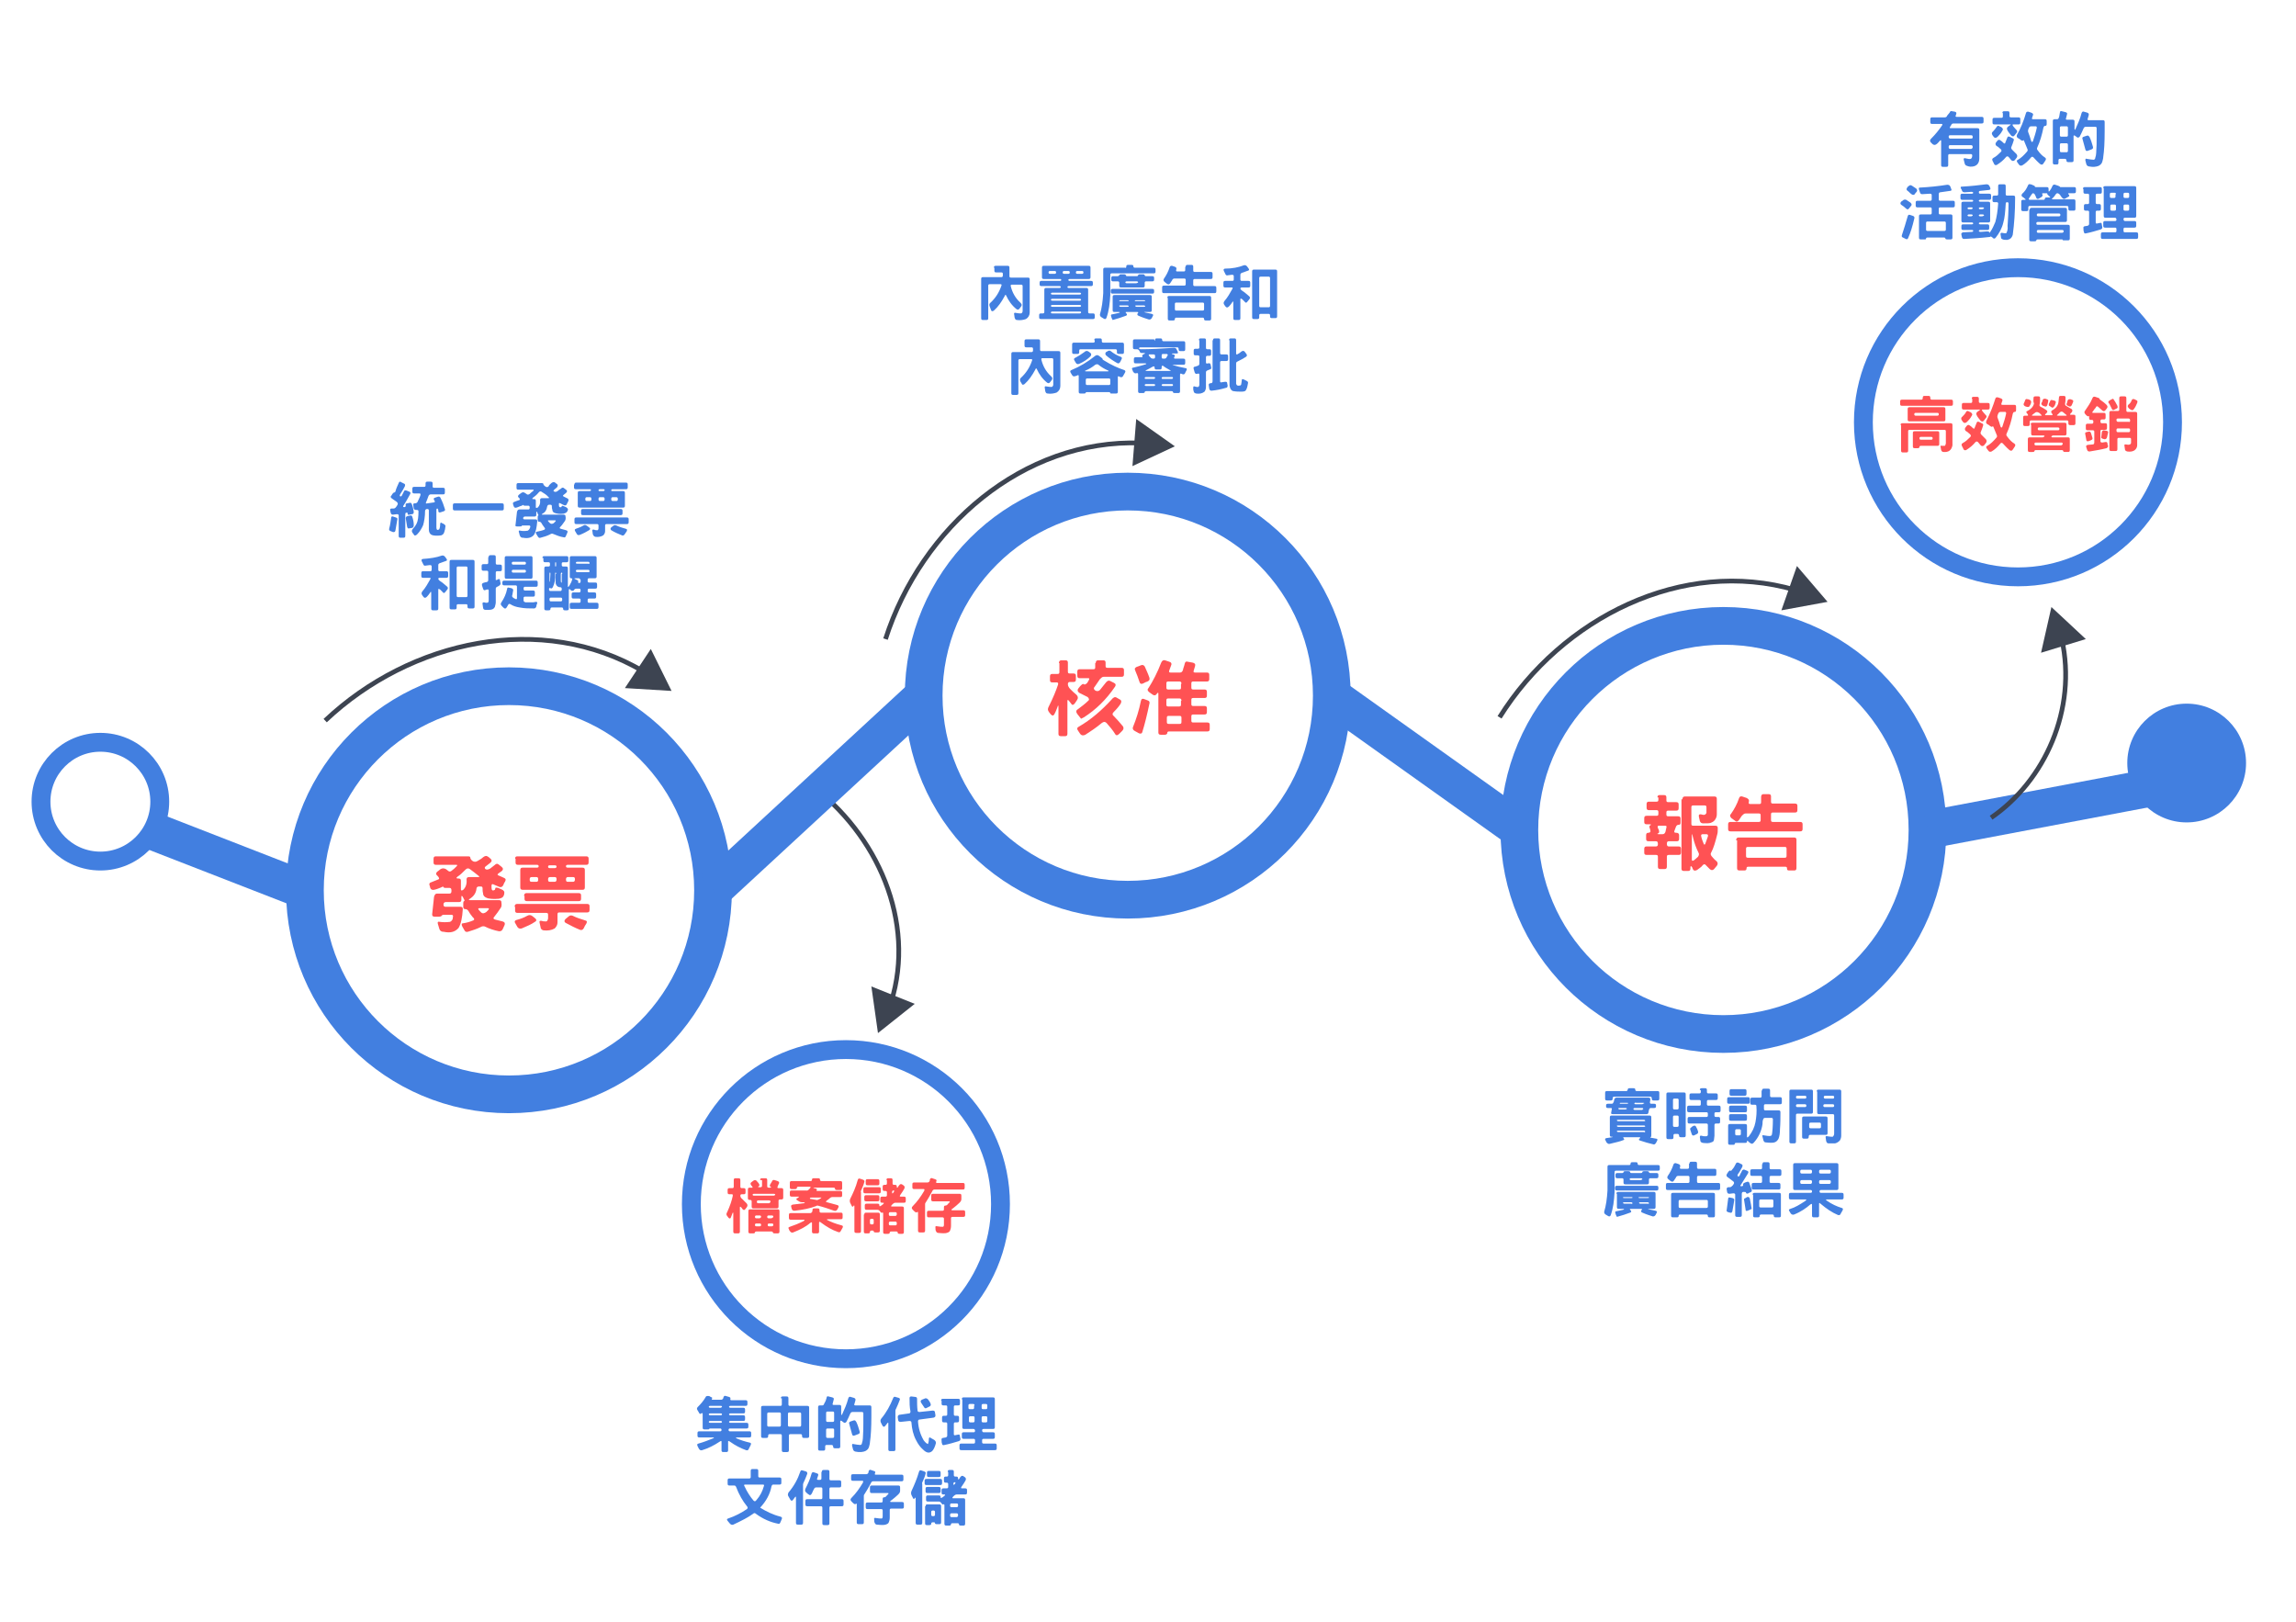 <?xml version="1.0" encoding="utf-8"?>
<!-- Generator: Adobe Illustrator 24.1.0, SVG Export Plug-In . SVG Version: 6.00 Build 0)  -->
<svg version="1.1" id="Layer_1" xmlns="http://www.w3.org/2000/svg" xmlns:xlink="http://www.w3.org/1999/xlink" x="0px" y="0px"
	 viewBox="0 0 487.2 344.2" style="enable-background:new 0 0 487.2 344.2;" xml:space="preserve">
<style type="text/css">
	.st0{fill:none;stroke:#427FE0;stroke-width:8;stroke-miterlimit:10;}
	.st1{fill:#FF5254;}
	.st2{fill:#427FE0;}
	.st3{fill:none;stroke:#427FE0;stroke-width:4;stroke-miterlimit:10;}
	.st4{fill:none;stroke:#3D4451;stroke-miterlimit:10;}
	.st5{fill:#3D4451;}
</style>
<circle class="st0" cx="108" cy="188.9" r="43.3"/>
<g>
	<path class="st1" d="M102.5,181.9c0.4-0.3,0.7-0.4,1.1-0.1c0.2,0.1,0.3,0.3,0.5,0.4c0.3,0.3,0.3,0.6-0.1,0.9l-0.9,0.7
		c-0.3,0.2-0.3,0.4-0.1,0.6c0.3,0.2,0.6,0.1,1-0.1c0.3-0.2,0.6-0.5,0.9-0.7c0.4-0.4,0.7-0.4,1-0.1l0.5,0.4c0.4,0.3,0.4,0.6,0.1,0.9
		l-0.7,0.5c-0.3,0.2-0.3,0.4,0.1,0.5l0.9,0.4c0.5,0.2,0.6,0.4,0.4,0.8c-0.2,0.3-0.3,0.5-0.4,0.8c-0.2,0.4-0.5,0.5-0.8,0.4l-1.2-0.5
		c-0.3-0.2-0.5-0.1-0.5,0.2v0.4c0,0.6,0.2,0.8,0.7,0.5c0,0,0.1-0.2,0.1-0.3c0-0.2,0.2-0.2,0.6-0.1l0.7,0.3c0.5,0.2,0.7,0.5,0.6,0.9
		c0,0.2-0.1,0.4-0.2,0.6c-0.2,0.3-0.5,0.4-1,0.5c-1.1,0.1-1.8,0-2.3-0.1c-0.6-0.2-1-0.5-1-1.1c-0.1-0.3-0.1-0.7-0.1-1
		c0-0.3-0.1-0.4-0.4-0.4h-0.4c-0.3,0-0.5,0.2-0.5,0.5c-0.1,0.9-0.6,1.6-1.4,2.1c-0.3,0.2-0.3,0.3,0.1,0.3h6.1c0.4,0,0.5,0.2,0.5,0.5
		c0.1,0.6,0,1-0.2,1.2c-0.4,0.6-0.8,1.2-1.3,1.8c-0.3,0.3-0.2,0.5,0.1,0.6l1.6,0.4c0.4,0.1,0.6,0.3,0.5,0.7l-0.4,0.9
		c-0.2,0.4-0.4,0.5-0.8,0.5c-1-0.2-2-0.5-3-1c-0.2-0.1-0.6-0.1-0.9,0.1c-0.8,0.4-1.7,0.7-2.7,1c-0.4,0.1-0.6,0-0.8-0.4
		c-0.1-0.2-0.3-0.5-0.4-0.7c-0.2-0.4-0.2-0.7,0.2-0.7c0.7-0.1,1.4-0.3,2.1-0.6c0.3-0.1,0.3-0.4-0.1-0.7c-0.4-0.5-0.7-0.9-0.9-1.3
		c-0.2-0.3-0.4-0.4-0.7-0.4c-0.3,0-0.4-0.2-0.4-0.5v-0.7c0-0.4,0.1-0.5,0.2-0.5c0.1,0,0.1-0.2-0.1-0.5l-0.2-0.4
		c-0.2-0.3-0.3-0.3-0.3,0.1v0.5c0,0.4-0.2,0.5-0.5,0.5h-2.8c-0.3,0-0.5,0.2-0.5,0.5c0,0.3,0.1,0.5,0.4,0.5h3.2
		c0.4,0,0.5,0.2,0.5,0.5c-0.1,1.8-0.4,3.2-0.9,4c-0.8,0.9-1.8,1.1-3.2,0.8l-0.2,0c-0.4-0.1-0.6-0.3-0.7-0.7c-0.1-0.3-0.2-0.7-0.3-1
		c-0.1-0.4,0.1-0.5,0.4-0.4c0.7,0.1,1.4,0.1,2.2,0c0.4-0.2,0.6-0.5,0.6-1c0.1-0.3,0-0.5-0.3-0.5h-1.6c-0.3,0-0.4,0.1-0.5,0.2
		c0,0.1-0.2,0.2-0.6,0.2h-0.9c-0.4,0-0.5-0.2-0.5-0.5l0.4-3.7c0.1-0.4,0.3-0.7,0.6-0.7h2.7c0.3,0,0.4-0.2,0.4-0.6
		c0-0.4-0.1-0.6-0.4-0.6h-0.8c-0.4,0-0.5-0.1-0.5-0.2c0-0.1-0.2-0.1-0.5,0.1c-0.5,0.2-1,0.4-1.5,0.5c-0.4,0.1-0.7-0.1-0.8-0.4
		l-0.1-0.4c-0.2-0.4-0.1-0.7,0.3-0.8c0.5-0.2,1-0.4,1.5-0.6c0.3-0.1,0.2-0.4-0.2-0.8c-0.4-0.3-0.3-0.7,0.2-1l0.5-0.4
		c0.4-0.2,0.7-0.2,1.1,0l0.4,0.3c0.3,0.3,0.6,0.3,0.9,0c0.3-0.2,0.6-0.5,0.9-0.8c0.3-0.3,0.3-0.4,0-0.4h-4.3c-0.4,0-0.5-0.2-0.5-0.5
		v-0.8c0-0.4,0.2-0.5,0.5-0.5h6.8c0.4,0,0.5,0.1,0.5,0.3s0.2,0.5,0.5,0.7c0.3,0.2,0.7,0.2,1,0C101.8,182.4,102.2,182.2,102.5,181.9z
		 M99.7,184.4c-0.3-0.2-0.6-0.2-0.9,0.1c-0.6,0.6-1.2,1.2-1.7,1.5c-0.3,0.2-0.3,0.4,0,0.4h0.2c0.4,0,0.5,0.2,0.5,0.5v1.8
		c0,0.3,0.2,0.3,0.5,0.1c0.5-0.5,0.8-1.2,0.7-2.2c0-0.4,0.2-0.5,0.6-0.5h1.8c0.4,0,0.4-0.1,0.1-0.3
		C101,185.4,100.4,184.9,99.7,184.4z M103.6,193.1c0.2-0.3,0.2-0.4-0.1-0.4h-1.8c-0.3,0-0.3,0.2,0.1,0.6l0.3,0.3
		c0.3,0.3,0.7,0.2,1.1-0.1L103.6,193.1z"/>
	<path class="st1" d="M109.2,192.4c0-0.4,0.2-0.6,0.5-0.6h14.9c0.4,0,0.5,0.2,0.5,0.5v0.8c0,0.4-0.2,0.5-0.5,0.5h-5.9
		c-0.3,0-0.4,0.1-0.4,0.4c0,0.6,0,1.1,0,1.7c0,0.5-0.2,0.9-0.6,1.3c-0.7,0.4-1.5,0.5-2.4,0.4c-0.4-0.1-0.6-0.4-0.6-0.7l-0.2-0.9
		c-0.1-0.4,0.1-0.5,0.5-0.4c0.2,0.1,0.5,0.1,0.7,0.1c0.3,0.1,0.5-0.1,0.6-0.6v-0.8c0-0.3-0.1-0.4-0.4-0.4h-6.1
		c-0.4,0-0.5-0.2-0.5-0.5V192.4z M109.3,182.2c0-0.4,0.2-0.5,0.5-0.5h14.6c0.4,0,0.5,0.2,0.5,0.5v0.8c0,0.4-0.2,0.5-0.5,0.5h-3.9
		c-0.3,0-0.4,0.1-0.4,0.3c0,0.2,0.1,0.3,0.4,0.3h3.1c0.4,0,0.5,0.2,0.5,0.5v3.7c0,0.4-0.2,0.5-0.5,0.5h-12.7c-0.4,0-0.5-0.2-0.5-0.5
		v-3.7c0-0.4,0.2-0.5,0.5-0.5h3c0.3,0,0.4-0.1,0.4-0.3c0-0.2-0.1-0.3-0.4-0.3h-4c-0.4,0-0.5-0.2-0.5-0.5V182.2z M111.9,194.3
		c0.4-0.2,0.7-0.2,1.1,0.1l0.5,0.4c0.4,0.3,0.4,0.6,0,0.8c-0.7,0.5-1.6,0.9-2.8,1.4c-0.4,0.1-0.7,0-0.9-0.3l-0.4-0.7
		c-0.3-0.4-0.2-0.7,0.2-0.8C110.4,195,111.2,194.7,111.9,194.3z M111.2,190.1c0-0.4,0.2-0.6,0.5-0.6h11.1c0.4,0,0.5,0.2,0.5,0.5v0.7
		c0,0.4-0.2,0.5-0.5,0.5h-11c-0.4,0-0.5-0.2-0.5-0.5V190.1z M114.2,186.6c0-0.4-0.1-0.5-0.4-0.5h-1c-0.3,0-0.4,0.2-0.4,0.5
		c0,0.4,0.1,0.5,0.4,0.5h1C114.1,187.1,114.2,187,114.2,186.6z M118.1,183.9c0-0.2-0.1-0.3-0.4-0.3h-1c-0.3,0-0.4,0.1-0.4,0.3
		c0,0.2,0.1,0.3,0.4,0.3h1C117.9,184.2,118.1,184.1,118.1,183.9z M118.1,186.6c0-0.4-0.1-0.5-0.4-0.5h-1c-0.3,0-0.4,0.2-0.4,0.5
		c0,0.4,0.1,0.5,0.4,0.5h1C117.9,187.1,118.1,187,118.1,186.6z M120.6,194.5c0.3-0.3,0.6-0.3,0.9-0.2c0.8,0.4,1.7,0.7,2.7,1
		c0.4,0.1,0.4,0.3,0.2,0.7c-0.2,0.3-0.4,0.6-0.5,0.9c-0.2,0.4-0.5,0.5-0.8,0.4c-1-0.4-2-0.9-3.1-1.5c-0.3-0.2-0.3-0.5,0-0.8
		L120.6,194.5z M122,186.6c0-0.4-0.1-0.5-0.4-0.5h-1.1c-0.3,0-0.4,0.2-0.4,0.5c0,0.4,0.1,0.5,0.4,0.5h1.1
		C121.8,187.1,122,187,122,186.6z"/>
</g>
<circle class="st0" cx="239.3" cy="147.6" r="43.3"/>
<g>
	<path class="st1" d="M224.7,140.7c0-0.4,0.2-0.6,0.5-0.6h0.9c0.4,0,0.5,0.2,0.5,0.5v1.9c0,0.3,0.1,0.4,0.4,0.4h0.8
		c0.4,0,0.5,0.2,0.5,0.5v0.8c0,0.4-0.2,0.5-0.5,0.5h-0.8c-0.3,0-0.4,0.2-0.4,0.5c0,0.3,0.2,0.7,0.5,1c0.4,0.4,0.8,0.8,1.3,1.2
		c0.4,0.4,0.4,0.8,0.1,1.2l-0.4,0.6c-0.3,0.4-0.6,0.5-0.8,0.1l-0.4-0.5c-0.2-0.3-0.4-0.4-0.4-0.1v7c0,0.4-0.2,0.5-0.5,0.5h-0.9
		c-0.4,0-0.5-0.2-0.5-0.5v-5.7c0-0.4-0.1-0.4-0.2,0c-0.2,0.5-0.4,1.1-0.7,1.6c-0.2,0.3-0.4,0.3-0.7,0l-0.4-0.5
		c-0.3-0.4-0.3-0.7-0.1-1.1c1-2,1.6-3.5,2-4.7c0.1-0.3,0-0.5-0.2-0.5h-1c-0.4,0-0.5-0.2-0.5-0.5v-0.8c0-0.4,0.2-0.5,0.5-0.5h1.1
		c0.3,0,0.4-0.1,0.4-0.4V140.7z M232.5,140.7c0-0.4,0.2-0.6,0.5-0.6h1.1c0.4,0,0.5,0.2,0.5,0.5v0.7c0,0.3,0.1,0.4,0.4,0.4h3
		c0.4,0,0.5,0.2,0.5,0.5v0.9c0,0.4-0.2,0.5-0.5,0.5h-3.8c-0.3,0-0.5,0.2-0.8,0.5l-1.1,1.6c-0.3,0.3-0.2,0.6,0.1,0.8
		c0.3,0.2,0.7,0.2,1-0.1c0.4-0.5,0.8-1,1.2-1.5c0.3-0.4,0.6-0.6,1-0.4l0.8,0.4c0.4,0.2,0.4,0.5,0.2,0.8c-1.9,2.8-4.1,4.9-6.6,6.5
		c-0.4,0.2-0.6,0.3-0.6,0.3l-0.8-1c-0.3-0.4-0.3-0.8,0.1-1c0.8-0.6,1.6-1.2,2.2-1.8c0.3-0.2,0.2-0.5-0.1-0.8L229,147
		c-0.4-0.3-0.4-0.6-0.2-0.9l0.4-0.5c0.4-0.4,0.6-0.6,0.8-0.4c0.2,0.1,0.4,0,0.7-0.3l0.3-0.5c0.2-0.4,0.2-0.5-0.1-0.5h-1.8
		c-0.4,0-0.5-0.2-0.5-0.5v-0.9c0-0.4,0.2-0.5,0.5-0.5h2.9c0.3,0,0.4-0.1,0.4-0.4V140.7z M235.9,148.4c0.3-0.4,0.7-0.6,1-0.4l0.7,0.4
		c0.4,0.2,0.4,0.5,0.2,0.9c-0.3,0.5-0.8,1.1-1.5,1.8c-0.3,0.3-0.3,0.6,0.1,0.9c0.6,0.6,1.2,1.3,1.7,1.9c0.4,0.4,0.4,0.8,0,1.2
		l-0.6,0.6c-0.4,0.4-0.7,0.4-0.9,0c-0.5-0.8-1.1-1.5-1.8-2.3c-0.3-0.3-0.6-0.3-1,0c-1.2,1-2.4,1.8-3.5,2.5c-0.4,0.2-0.8,0.2-1.1-0.2
		l-0.4-0.6c-0.3-0.4-0.3-0.7,0.1-0.9C231.5,152.7,233.8,150.7,235.9,148.4z"/>
	<path class="st1" d="M242.1,148.7c0.1-0.4,0.3-0.5,0.6-0.4l0.8,0.3c0.4,0.1,0.5,0.4,0.4,0.7c-0.5,2.4-1,4.4-1.5,6
		c-0.1,0.4-0.4,0.4-0.7,0.3l-0.9-0.5c-0.4-0.2-0.5-0.5-0.4-0.8C241.1,152.6,241.7,150.7,242.1,148.7z M242,141.2
		c0.4-0.2,0.7-0.1,0.9,0.2c0.3,0.7,0.7,1.5,1,2.4c0.1,0.4,0,0.6-0.4,0.8c-0.3,0.1-0.6,0.2-0.9,0.4c-0.4,0.2-0.7,0.1-0.8-0.3
		c-0.3-0.9-0.6-1.7-0.9-2.4c-0.2-0.4-0.1-0.6,0.3-0.8C241.5,141.4,241.8,141.3,242,141.2z M246.4,140.6c0.2-0.4,0.4-0.6,0.8-0.5
		l0.9,0.3c0.4,0.1,0.6,0.4,0.4,0.8l-0.4,1.1c-0.1,0.3,0,0.4,0.3,0.4h2c0.3,0,0.5-0.2,0.6-0.5c0.1-0.5,0.3-0.9,0.4-1.4
		c0.1-0.4,0.3-0.5,0.6-0.4l1.1,0.2c0.4,0.1,0.6,0.3,0.5,0.7l-0.3,1c-0.1,0.3,0,0.4,0.3,0.4h2.5c0.4,0,0.5,0.2,0.5,0.5v0.9
		c0,0.4-0.2,0.5-0.5,0.5h-2.9c-0.3,0-0.4,0.1-0.4,0.4v0.9c0,0.3,0.1,0.4,0.4,0.4h2.4c0.4,0,0.5,0.2,0.5,0.5v0.8
		c0,0.4-0.2,0.5-0.5,0.5h-2.4c-0.3,0-0.4,0.1-0.4,0.4v0.9c0,0.3,0.1,0.4,0.4,0.4h2.4c0.4,0,0.5,0.2,0.5,0.5v0.8
		c0,0.4-0.2,0.5-0.5,0.5h-2.4c-0.3,0-0.4,0.1-0.4,0.4v0.9c0,0.3,0.1,0.4,0.4,0.4h3c0.4,0,0.5,0.2,0.5,0.5v0.9c0,0.4-0.2,0.5-0.5,0.5
		h-8.1c-0.3,0-0.4,0.1-0.4,0.3c0,0.2-0.2,0.4-0.5,0.4h-0.9c-0.4,0-0.5-0.2-0.5-0.5v-8.2c0-0.3-0.1-0.3-0.4,0.1
		c-0.2,0.3-0.5,0.3-0.8,0.1l-0.7-0.5c-0.4-0.3-0.5-0.6-0.2-0.9C244.6,144.6,245.6,142.7,246.4,140.6z M250.7,145.1
		c0-0.3-0.1-0.5-0.4-0.5h-2.4c-0.3,0-0.4,0.1-0.4,0.4v0.9c0,0.3,0.1,0.4,0.4,0.4h2.3c0.3,0,0.4-0.1,0.4-0.4V145.1z M250.7,148.7
		c0-0.3-0.1-0.5-0.4-0.5h-2.4c-0.3,0-0.4,0.1-0.4,0.4v0.9c0,0.3,0.1,0.4,0.4,0.4h2.3c0.3,0,0.4-0.1,0.4-0.4V148.7z M250.7,152.3
		c0-0.3-0.1-0.4-0.4-0.4h-2.3c-0.3,0-0.4,0.1-0.4,0.4v0.9c0,0.3,0.1,0.4,0.4,0.4h2.3c0.3,0,0.4-0.1,0.4-0.4V152.3z"/>
</g>
<circle class="st0" cx="365.7" cy="176.1" r="43.3"/>
<g>
	<path class="st1" d="M351.7,169.2c0-0.4,0.2-0.5,0.5-0.5h0.9c0.4,0,0.5,0.2,0.5,0.5v0.6c0,0.3,0.1,0.4,0.4,0.4h1.7
		c0.4,0,0.5,0.2,0.5,0.5v0.8c0,0.4-0.2,0.5-0.5,0.5h-1.7c-0.3,0-0.4,0.1-0.4,0.4v0.4c0,0.3,0.1,0.4,0.4,0.4h2.1
		c0.4,0,0.5,0.2,0.5,0.5v0.8c0,0.4-0.1,0.5-0.4,0.5c-0.3,0-0.5,0.2-0.6,0.5c-0.1,0.3-0.2,0.5-0.3,0.8c-0.1,0.3,0,0.4,0.4,0.4
		c0.4,0,0.6,0.2,0.6,0.5v0.8c0,0.4-0.2,0.5-0.5,0.5h-1.7c-0.3,0-0.4,0.2-0.4,0.5c0,0.4,0.1,0.6,0.4,0.6h2.1c0.4,0,0.5,0.2,0.5,0.5
		v0.8c0,0.4-0.2,0.5-0.5,0.5h-2.1c-0.3,0-0.4,0.1-0.4,0.4v2.1c0,0.4-0.2,0.5-0.5,0.5h-0.9c-0.4,0-0.5-0.2-0.5-0.5v-2.1
		c0-0.3-0.1-0.4-0.4-0.4h-2c-0.4,0-0.5-0.2-0.5-0.5v-0.8c0-0.4,0.2-0.5,0.5-0.5h2c0.3,0,0.4-0.2,0.4-0.5c0-0.4-0.1-0.6-0.4-0.6h-1.6
		c-0.4,0-0.5-0.2-0.5-0.5v-0.8c0-0.4,0.2-0.5,0.5-0.5s0.5-0.2,0.4-0.5l-0.1-0.4c-0.2-0.4-0.1-0.6,0.1-0.7c0.2-0.1,0.2-0.2-0.2-0.2
		h-0.6c-0.4,0-0.5-0.2-0.5-0.5v-0.8c0-0.4,0.2-0.5,0.5-0.5h2.1c0.3,0,0.4-0.1,0.4-0.4v-0.4c0-0.3-0.1-0.4-0.4-0.4h-1.6
		c-0.4,0-0.5-0.2-0.5-0.5v-0.8c0-0.4,0.2-0.5,0.5-0.5h1.6c0.3,0,0.4-0.1,0.4-0.4V169.2z M353.6,175.6c0.1-0.3,0-0.4-0.3-0.4H352
		c-0.3,0-0.3,0.2-0.2,0.5l0.2,0.4c0.1,0.4,0.1,0.6-0.1,0.7c-0.3,0.1-0.3,0.2,0.1,0.2h0.8c0.3,0,0.5-0.2,0.6-0.5L353.6,175.6z
		 M357,169.6c0-0.4,0.2-0.6,0.5-0.6h6.3c0.4,0,0.5,0.2,0.5,0.5v3.3c0,0.5-0.2,1-0.6,1.4c-0.1,0.1-0.4,0.3-0.7,0.4
		c-0.3,0.1-0.8,0.1-1.6,0.1c-0.4,0-0.6-0.2-0.7-0.5l-0.2-0.9c-0.1-0.4,0.1-0.6,0.5-0.5c0.6,0.2,0.9,0.1,1.1-0.3c0-0.4,0-0.8,0-1.2
		c0-0.3-0.1-0.4-0.4-0.4h-2.4c-0.3,0-0.4,0.1-0.4,0.4v3.5c0,0.3,0.1,0.4,0.4,0.4h4.7c0.4,0,0.5,0.2,0.5,0.5c0,0.6,0,1-0.1,1.3
		c-0.4,1.6-0.8,3-1.3,3.9c-0.2,0.3-0.1,0.6,0.3,1c0.2,0.2,0.4,0.5,0.7,0.7c0.4,0.3,0.5,0.7,0.2,1.1l-0.5,0.6c-0.3,0.4-0.7,0.4-1,0.1
		c-0.3-0.3-0.5-0.5-0.8-0.8c-0.2-0.3-0.5-0.3-0.8,0.1c-0.2,0.3-0.6,0.5-1.1,0.9c-0.4,0.2-0.7,0.2-0.9-0.2l-0.1-0.3
		c-0.2-0.4-0.4-0.4-0.4-0.1v0.3c0,0.4-0.2,0.5-0.5,0.5h-0.9c-0.4,0-0.5-0.2-0.5-0.5V169.6z M359.2,177.5c-0.1-0.3-0.1-0.5-0.1-0.5
		c-0.1,0-0.1,0.2-0.1,0.5v4.9c0,0.3,0.2,0.3,0.5,0.1c0.2-0.2,0.5-0.4,0.8-0.7c0.2-0.3,0.3-0.6,0.1-0.9
		C359.9,179.9,359.5,178.8,359.2,177.5z M362.4,177.5c0.1-0.3,0-0.5-0.3-0.5h-0.8c-0.3,0-0.4,0.2-0.3,0.5c0.1,0.5,0.3,1,0.5,1.5
		c0.1,0.3,0.3,0.3,0.4-0.1L362.4,177.5z"/>
	<path class="st1" d="M373.7,169.1c0-0.4,0.2-0.6,0.5-0.6h1.1c0.4,0,0.5,0.2,0.5,0.5v1.1c0,0.3,0.1,0.4,0.4,0.4h4.7
		c0.4,0,0.5,0.2,0.5,0.5v0.9c0,0.4-0.2,0.5-0.5,0.5h-4.7c-0.3,0-0.4,0.1-0.4,0.4v1.2c0,0.3,0.1,0.4,0.4,0.4h5.8
		c0.4,0,0.5,0.2,0.5,0.5v1c0,0.4-0.2,0.5-0.5,0.5h-14.8c-0.4,0-0.5-0.2-0.5-0.5v-1c0-0.4,0.2-0.5,0.5-0.5h6c0.3,0,0.4-0.1,0.4-0.4
		V173c0-0.3-0.1-0.4-0.4-0.4h-2.8c-0.3,0-0.5,0.2-0.8,0.5c-0.2,0.3-0.4,0.6-0.6,0.9c-0.3,0.4-0.6,0.4-0.9,0.1l-0.7-0.5
		c-0.3-0.3-0.4-0.6-0.1-0.9c0.7-1,1.3-2.1,1.7-3.3c0.1-0.4,0.4-0.5,0.7-0.4l0.9,0.3c0.4,0.2,0.6,0.4,0.5,0.8c-0.1,0.4,0,0.5,0.3,0.5
		h1.9c0.3,0,0.4-0.1,0.4-0.4V169.1z M368.4,178.3c0-0.4,0.2-0.6,0.5-0.6h11.8c0.4,0,0.5,0.2,0.5,0.5v6c0,0.4-0.2,0.5-0.5,0.5h-1
		c-0.4,0-0.5-0.1-0.5-0.4c0-0.3-0.1-0.4-0.4-0.4h-7.8c-0.3,0-0.4,0.1-0.4,0.4c0,0.3-0.2,0.4-0.5,0.4h-1c-0.4,0-0.5-0.2-0.5-0.5
		V178.3z M379.1,180.1c0-0.3-0.1-0.4-0.4-0.4h-7.8c-0.3,0-0.4,0.1-0.4,0.4v1.5c0,0.3,0.1,0.4,0.4,0.4h7.8c0.3,0,0.4-0.1,0.4-0.4
		V180.1z"/>
</g>
<line class="st0" x1="31.8" y1="176.1" x2="64.7" y2="188.9"/>
<line class="st0" x1="282.5" y1="147.6" x2="322.5" y2="176.1"/>
<line class="st0" x1="409" y1="176.1" x2="456.6" y2="167.1"/>
<circle class="st2" cx="464" cy="161.9" r="12.6"/>
<circle class="st3" cx="21.3" cy="170.1" r="12.6"/>
<circle class="st3" cx="179.5" cy="255.5" r="32.8"/>
<g>
	<path class="st1" d="M155.7,250.4c0-0.3,0.1-0.4,0.4-0.4h0.6c0.3,0,0.4,0.1,0.4,0.4v1.4c0,0.2,0.1,0.3,0.3,0.3h0.4
		c0.3,0,0.4,0.1,0.4,0.4v0.5c0,0.3-0.1,0.4-0.4,0.4h-0.4c-0.2,0-0.3,0.1-0.3,0.3s0.1,0.5,0.4,0.7c0.3,0.3,0.6,0.6,0.9,0.9
		c0.2,0.2,0.3,0.5,0.1,0.8l-0.3,0.4c-0.2,0.3-0.4,0.3-0.6,0.1l-0.3-0.4c-0.2-0.2-0.3-0.2-0.3,0v5.1c0,0.3-0.1,0.4-0.4,0.4h-0.6
		c-0.3,0-0.4-0.1-0.4-0.4v-3.8c0-0.3-0.1-0.3-0.2,0l-0.3,0.8c-0.1,0.3-0.3,0.3-0.5,0.1l-0.3-0.4c-0.2-0.2-0.2-0.5,0-0.8
		c0.6-1.3,1-2.5,1.2-3.5c0-0.2,0-0.3-0.2-0.3h-0.5c-0.3,0-0.4-0.1-0.4-0.4v-0.5c0-0.3,0.1-0.4,0.4-0.4h0.6c0.2,0,0.3-0.1,0.3-0.3
		V250.4z M161.3,250.4c0-0.3,0.1-0.4,0.4-0.4h0.7c0.3,0,0.4,0.1,0.4,0.4v1.3c0,0.2,0.1,0.3,0.3,0.3h0.3c0.3,0,0.3-0.1,0.1-0.2
		c-0.2-0.1-0.2-0.3,0-0.6l0.3-0.5c0.1-0.3,0.3-0.4,0.6-0.3l0.6,0.2c0.3,0.1,0.4,0.3,0.3,0.5c-0.1,0.2-0.2,0.4-0.3,0.7
		c-0.1,0.2,0,0.3,0.2,0.3h0.6c0.3,0,0.4,0.1,0.4,0.4v1.6c0,0.3-0.1,0.4-0.4,0.4h-0.3c-0.2,0-0.3,0.1-0.3,0.3v1.2
		c0,0.3-0.1,0.4-0.4,0.4h-4.9c-0.3,0-0.4-0.1-0.4-0.4v-1.1c0-0.2-0.1-0.3-0.4-0.3c-0.3,0-0.4-0.1-0.4-0.4v-1.8
		c0-0.3,0.1-0.4,0.4-0.4h0.3c0.4,0.1,0.4-0.1,0-0.5c-0.2-0.3-0.2-0.5,0.1-0.7l0.4-0.3c0.3-0.2,0.5-0.1,0.7,0.1
		c0.1,0.2,0.3,0.3,0.4,0.5c0.2,0.3,0.2,0.5,0,0.6c-0.2,0.1-0.2,0.2,0.1,0.2h0.3c0.2,0,0.3-0.1,0.3-0.3V250.4z M158.8,257
		c0-0.3,0.1-0.4,0.4-0.4h5.8c0.3,0,0.4,0.1,0.4,0.4v4.3c0,0.3-0.1,0.4-0.4,0.4h-0.6c-0.3,0-0.4-0.1-0.4-0.2c0-0.1-0.1-0.2-0.3-0.2
		h-3.2c-0.2,0-0.3,0.1-0.3,0.2c0,0.1-0.1,0.2-0.4,0.2h-0.6c-0.3,0-0.4-0.1-0.4-0.4V257z M164.5,253.5c0-0.1-0.1-0.2-0.3-0.2H160
		c-0.2,0-0.3,0.1-0.3,0.2c0,0.1,0.1,0.2,0.3,0.2h4.2C164.4,253.6,164.5,253.6,164.5,253.5z M161.5,258.2c0-0.2-0.1-0.3-0.3-0.3h-0.7
		c-0.2,0-0.3,0.1-0.3,0.3c0,0.2,0.1,0.3,0.3,0.3h0.7C161.4,258.4,161.5,258.3,161.5,258.2z M161.5,259.9c0-0.2-0.1-0.3-0.3-0.3h-0.7
		c-0.2,0-0.3,0.1-0.3,0.3c0,0.2,0.1,0.3,0.3,0.3h0.7C161.4,260.2,161.5,260.1,161.5,259.9z M163.5,255c0-0.2-0.1-0.3-0.3-0.3h-2.3
		c-0.2,0-0.3,0.1-0.3,0.3c0,0.2,0.1,0.3,0.3,0.3h2.3C163.4,255.2,163.5,255.1,163.5,255z M164.1,258.2c0-0.2-0.1-0.3-0.3-0.3h-0.7
		c-0.2,0-0.3,0.1-0.3,0.3c0,0.2,0.1,0.3,0.3,0.3h0.6C163.9,258.4,164.1,258.3,164.1,258.2z M164.1,259.9c0-0.2-0.1-0.3-0.3-0.3h-0.6
		c-0.2,0-0.3,0.1-0.3,0.3c0,0.2,0.1,0.3,0.3,0.3h0.6C163.9,260.2,164.1,260.1,164.1,259.9z"/>
	<path class="st1" d="M172.4,256.8c0-0.3,0.1-0.4,0.4-0.4h0.7c0.3,0,0.4,0.1,0.4,0.4v0.2c0,0.2,0.1,0.3,0.3,0.3h4.2
		c0.3,0,0.4,0.1,0.4,0.4v0.6c0,0.3-0.1,0.4-0.4,0.4h-2.7c-0.3,0-0.3,0.1-0.1,0.2c0.8,0.4,1.8,0.8,3,1.1c0.3,0.1,0.3,0.2,0.2,0.5
		l-0.4,0.7c-0.1,0.3-0.4,0.3-0.6,0.2c-1.2-0.4-2.4-1.1-3.6-2c-0.2-0.2-0.4-0.2-0.4,0v1.9c0,0.3-0.1,0.4-0.4,0.4h-0.7
		c-0.3,0-0.4-0.1-0.4-0.4v-1.8c0-0.2-0.1-0.2-0.4,0c-0.9,0.8-2.1,1.4-3.6,2c-0.3,0.1-0.5,0-0.7-0.3c-0.1-0.1-0.2-0.3-0.2-0.4
		c-0.2-0.3-0.1-0.4,0.2-0.5c0.9-0.3,1.9-0.7,2.9-1.2c0.3-0.2,0.3-0.3,0-0.3h-2.7c-0.3,0-0.4-0.1-0.4-0.4v-0.6c0-0.3,0.1-0.4,0.4-0.4
		h4.2C172.3,257.3,172.4,257.1,172.4,256.8z M172.3,250.3c0-0.2,0.1-0.3,0.4-0.3h0.9c0.3,0,0.4,0.1,0.4,0.3c0,0.2,0.1,0.3,0.3,0.3h4
		c0.3,0,0.4,0.1,0.4,0.4v1.1c0,0.3-0.1,0.4-0.4,0.4h-0.7c-0.3,0-0.4-0.1-0.4-0.2c0-0.2-0.1-0.3-0.3-0.3h-4.1c-0.3,0-0.3,0-0.1,0.1
		l0.4,0.1c0.3,0.1,0.3,0.2,0.2,0.3c-0.1,0.1-0.1,0.2,0.2,0.2h4.8c0.3,0,0.4,0.1,0.4,0.4v0.5c0,0.3-0.1,0.4-0.4,0.4h-1.7
		c-0.2,0-0.4,0.1-0.7,0.4c-0.1,0.1-0.3,0.2-0.4,0.3c-0.3,0.2-0.3,0.4,0,0.4c0.7,0.2,1.4,0.4,2.2,0.6c0.3,0.1,0.3,0.3,0.2,0.5
		l-0.2,0.4c-0.2,0.3-0.4,0.4-0.7,0.3c-1.1-0.4-2.3-0.8-3.5-1.1c-0.1,0-0.2,0-0.3,0.1c-1.3,0.5-2.8,0.8-4.6,1c-0.3,0-0.5-0.1-0.6-0.4
		l-0.1-0.4c-0.1-0.3,0-0.4,0.3-0.5c0.9-0.1,1.7-0.2,2.4-0.3c0.3-0.1,0.2-0.1,0-0.2c-0.2,0-0.4,0-0.4,0s-0.3,0-0.5-0.1
		c-0.2-0.1-0.3-0.2-0.5-0.3c-0.3-0.2-0.3-0.3,0-0.5c0.1,0,0.1,0,0.2-0.1c0.2-0.2,0.2-0.2-0.1-0.2H168c-0.3,0-0.4-0.1-0.4-0.4v-0.5
		c0-0.3,0.1-0.4,0.4-0.4h3.1c0.2,0.1,0.5-0.1,0.8-0.5c0.2-0.2,0.1-0.3-0.1-0.3h-2.4c-0.2,0-0.3,0.1-0.3,0.2c0,0.2-0.1,0.3-0.4,0.3
		H168c-0.3,0-0.4-0.1-0.4-0.4V251c0-0.3,0.1-0.4,0.4-0.4h4C172.2,250.6,172.3,250.5,172.3,250.3z M174.1,254.3
		c0.2-0.2,0.3-0.2,0.1-0.2h-1.9c-0.2,0-0.4,0-0.4,0.1c-0.1,0.1-0.1,0.2,0.2,0.2l1.1,0.2C173.3,254.7,173.6,254.6,174.1,254.3z"/>
	<path class="st1" d="M182,250.4c0.1-0.3,0.2-0.4,0.5-0.3l0.6,0.2c0.3,0.1,0.4,0.3,0.3,0.5c-0.1,0.5-0.3,0.9-0.5,1.4
		c-0.2,0.4-0.3,0.6-0.2,0.8v8.2c0,0.3-0.1,0.4-0.4,0.4h-0.6c-0.3,0-0.4-0.1-0.4-0.4v-5.2c0-0.3-0.1-0.3-0.2-0.1
		c-0.1,0.2-0.3,0.2-0.4-0.1l-0.3-0.6c-0.1-0.3-0.1-0.5,0-0.8C181,253.2,181.6,251.9,182,250.4z M183.2,252.3c0-0.3,0.1-0.4,0.4-0.4
		h2.9c0.3,0,0.4,0.1,0.4,0.4v0.5c0,0.3-0.1,0.4-0.4,0.4h-2.9c-0.3,0-0.4-0.1-0.4-0.4V252.3z M183.4,254c0-0.3,0.1-0.4,0.4-0.4h2.4
		c0.3,0,0.4,0.1,0.4,0.4v0.5c0,0.3-0.1,0.4-0.4,0.4h-2.4c-0.3,0-0.4-0.1-0.4-0.4V254z M183.4,257.7c0-0.3,0.1-0.4,0.4-0.4h2.5
		c0.3,0,0.4,0.1,0.4,0.4v3.4c0,0.3-0.1,0.4-0.4,0.4h-0.5c-0.3,0-0.4-0.1-0.4-0.2c0-0.2-0.1-0.2-0.4-0.2c-0.3,0-0.4,0.1-0.4,0.3
		c0,0.2-0.1,0.3-0.4,0.3h-0.5c-0.3,0-0.4-0.1-0.4-0.4V257.7z M188.1,250.4c0-0.3,0.1-0.4,0.4-0.4h0.5c0.3,0,0.4,0.1,0.4,0.4v0.7
		c0,0.2,0.1,0.3,0.3,0.3h0.2c0.3,0,0.4,0.1,0.4,0.4c0,0.3,0.1,0.3,0.3,0c0-0.1,0.1-0.2,0.2-0.3c0.2-0.3,0.4-0.3,0.6-0.2l0.3,0.2
		c0.3,0.2,0.3,0.4,0.2,0.7c-0.2,0.4-0.5,0.8-0.9,1.4c-0.1,0.2-0.1,0.3,0.1,0.3h0.7c0.3,0,0.4,0.1,0.4,0.4v0.5c0,0.3-0.1,0.4-0.4,0.4
		h-1.8c-0.2,0-0.4,0.1-0.7,0.4c-0.2,0.2-0.3,0.4-0.1,0.4h2.2c0.3,0,0.4,0.1,0.4,0.4v5c0,0.3-0.1,0.4-0.4,0.4h-0.5
		c-0.3,0-0.4-0.1-0.4-0.2c0-0.2-0.1-0.3-0.3-0.3h-1.1c-0.2,0-0.3,0.1-0.3,0.2c0,0.2-0.1,0.3-0.4,0.3h-0.6c-0.3,0-0.4-0.1-0.4-0.4
		v-3.9c0-0.2-0.1-0.3-0.2-0.2c-0.1,0.1-0.3,0-0.4-0.2c-0.2-0.3-0.4-0.4-0.6-0.4h-2.3c-0.3,0-0.4-0.1-0.4-0.4v-0.5
		c0-0.3,0.1-0.4,0.4-0.4h2.3c0.3,0,0.4,0.1,0.4,0.4c0,0.2,0.1,0.2,0.4,0l0.4-0.3c0.2-0.2,0.2-0.3,0-0.3h-0.2c-0.3,0-0.4-0.1-0.4-0.4
		v-0.5c0-0.3,0.1-0.4,0.4-0.4h0.7c0.2,0,0.3-0.1,0.3-0.3v-0.6c0-0.2-0.1-0.3-0.3-0.3h-0.2c-0.3,0-0.4-0.1-0.4-0.4v-0.5
		c0-0.3,0.1-0.4,0.4-0.4h0.2c0.2,0,0.3-0.1,0.3-0.3V250.4z M183.7,250.6c0-0.3,0.1-0.4,0.4-0.4h2.1c0.3,0,0.4,0.1,0.4,0.4v0.5
		c0,0.3-0.1,0.4-0.4,0.4h-2.1c-0.3,0-0.4-0.1-0.4-0.4V250.6z M185.4,258.9c0-0.2-0.1-0.3-0.4-0.3c-0.3,0-0.4,0.1-0.4,0.3v0.6
		c0,0.2,0.1,0.3,0.4,0.3c0.3,0,0.4-0.1,0.4-0.3V258.9z M190.3,257.6c0-0.3-0.1-0.4-0.3-0.4h-1.1c-0.2,0-0.3,0.1-0.3,0.4
		c0,0.3,0.1,0.4,0.3,0.4h1.1C190.2,258,190.3,257.8,190.3,257.6z M190.3,259.6c0-0.3-0.1-0.4-0.3-0.4h-1.1c-0.2,0-0.3,0.1-0.3,0.4
		c0,0.3,0.1,0.4,0.3,0.4h1.1C190.2,260,190.3,259.9,190.3,259.6z M189.6,253c0.2-0.3,0.2-0.4,0-0.4c-0.2,0-0.3,0.1-0.3,0.4
		C189.3,253.3,189.4,253.3,189.6,253z"/>
	<path class="st1" d="M197.3,250.3c0.1-0.3,0.3-0.4,0.5-0.3l0.6,0.2c0.3,0.1,0.4,0.2,0.3,0.4c-0.1,0.3-0.1,0.4,0.1,0.4h5.5
		c0.3,0,0.4,0.1,0.4,0.4v0.6c0,0.3-0.1,0.4-0.4,0.4h-6c-0.2,0-0.4,0.1-0.5,0.4c-0.4,0.8-0.9,1.6-1.4,2.4c-0.1,0.1-0.1,0.2-0.1,0.4
		v5.5c0,0.3-0.1,0.4-0.4,0.4h-0.7c-0.3,0-0.4-0.1-0.4-0.4v-3.8c0-0.2-0.1-0.2-0.2-0.1c-0.1,0.1-0.3,0.1-0.6-0.2l-0.3-0.3
		c-0.3-0.3-0.3-0.5,0-0.8c0.9-0.9,1.7-2,2.4-3.2c0.1-0.3,0.1-0.4-0.1-0.4h-2c-0.3,0-0.4-0.1-0.4-0.4v-0.6c0-0.3,0.1-0.4,0.4-0.4h2.8
		c0.2,0,0.4-0.1,0.5-0.4L197.3,250.3z M197.6,253.7c0-0.3,0.1-0.4,0.4-0.4h5.6c0.3,0,0.4,0.1,0.4,0.4v0.7c0,0.3-0.1,0.5-0.4,0.8
		c-0.4,0.4-0.9,0.8-1.4,1.2c-0.2,0.1-0.3,0.2-0.3,0.3c0,0.1,0.1,0.1,0.3,0.1h2.2c0.3,0,0.4,0.1,0.4,0.4v0.6c0,0.3-0.1,0.4-0.4,0.4
		h-2.3c-0.2,0-0.3,0.1-0.3,0.3v1.6c0,0.4-0.1,0.8-0.2,1c-0.1,0.3-0.4,0.4-0.7,0.5c-0.3,0.1-0.9,0.1-1.8,0c-0.3,0-0.4-0.2-0.5-0.4
		c-0.1-0.2-0.1-0.4-0.1-0.7c-0.1-0.3,0.1-0.4,0.4-0.3c0.5,0.1,0.9,0.1,1.2,0.1c0.1,0,0.2-0.2,0.2-0.4l0-1.3c0-0.2-0.1-0.3-0.3-0.3
		h-2.9c-0.3,0-0.4-0.1-0.4-0.4v-0.6c0-0.3,0.1-0.4,0.4-0.4h2.9c0.2,0,0.3-0.1,0.3-0.3v-0.4c0-0.3,0.1-0.4,0.3-0.4s0.4-0.1,0.6-0.4
		l0.2-0.2c0.2-0.2,0.2-0.3,0-0.3H198c-0.3,0-0.4-0.1-0.4-0.4V253.7z"/>
</g>
<circle class="st3" cx="428.2" cy="89.6" r="32.8"/>
<g>
	<path class="st1" d="M408,84.4c0-0.3,0.1-0.4,0.4-0.4h0.8c0.3,0,0.4,0.1,0.4,0.4c0,0.3,0.1,0.4,0.3,0.4h4.1c0.3,0,0.4,0.1,0.4,0.4
		v0.5c0,0.3-0.1,0.4-0.4,0.4h-10.4c-0.3,0-0.4-0.1-0.4-0.4v-0.5c0-0.3,0.1-0.4,0.4-0.4h4.1C407.9,84.8,408,84.7,408,84.4z
		 M403.3,90.2c0-0.3,0.1-0.4,0.4-0.4h10.2c0.3,0,0.4,0.1,0.4,0.4v4.3c-0.2,1-0.8,1.5-1.9,1.4c-0.3,0-0.4-0.2-0.5-0.4l-0.1-0.6
		c-0.1-0.3,0-0.4,0.3-0.3c0.2,0,0.3,0,0.5,0c0.2,0,0.2-0.2,0.3-0.5v-2.6c0-0.2-0.1-0.3-0.3-0.3h-7.4c-0.2,0-0.3,0.1-0.3,0.3v4.1
		c0,0.3-0.1,0.4-0.4,0.4h-0.7c-0.3,0-0.4-0.1-0.4-0.4V90.2z M404.8,86.8c0-0.3,0.1-0.4,0.4-0.4h7.2c0.3,0,0.4,0.1,0.4,0.4V89
		c0,0.3-0.1,0.4-0.4,0.4h-7.2c-0.3,0-0.4-0.1-0.4-0.4V86.8z M405.9,91.9c0-0.3,0.1-0.4,0.4-0.4h4.8c0.3,0,0.4,0.1,0.4,0.4v2.3
		c0,0.3-0.1,0.4-0.4,0.4h-3.5c-0.2,0-0.3,0.1-0.3,0.2c0,0.2-0.1,0.3-0.4,0.3h-0.6c-0.3,0-0.4-0.1-0.4-0.4V91.9z M411.4,87.9
		c0-0.2-0.1-0.3-0.3-0.3h-4.6c-0.2,0-0.3,0.1-0.3,0.3c0,0.2,0.1,0.3,0.3,0.3h4.6C411.3,88.2,411.4,88.1,411.4,87.9z M410.1,93
		c0-0.2-0.1-0.3-0.3-0.3h-2.2c-0.2,0-0.3,0.1-0.3,0.3c0,0.2,0.1,0.3,0.3,0.3h2.2C410,93.3,410.1,93.2,410.1,93z"/>
	<path class="st1" d="M419.4,89.8c0.1-0.3,0.2-0.4,0.5-0.3c0.2,0.1,0.4,0.2,0.6,0.3c0.3,0.1,0.4,0.3,0.3,0.5
		c-0.1,0.4-0.3,0.9-0.5,1.4c-0.1,0.2,0,0.4,0.2,0.6c0.3,0.3,0.6,0.6,0.9,0.9c0.2,0.3,0.2,0.5,0,0.8l-0.4,0.5c-0.2,0.2-0.5,0.2-0.7,0
		c-0.2-0.2-0.3-0.4-0.5-0.6c-0.2-0.3-0.5-0.3-0.7,0c-0.5,0.6-1.1,1.1-1.9,1.6c-0.3,0.1-0.5,0-0.6-0.3l-0.3-0.6
		c-0.1-0.3-0.1-0.4,0.2-0.6c0.6-0.3,1.1-0.8,1.6-1.3c0.2-0.2,0.1-0.4-0.1-0.6c-0.3-0.2-0.5-0.5-0.8-0.6c-0.3-0.2-0.3-0.5-0.2-0.7
		c0.1-0.1,0.2-0.3,0.3-0.4c0.2-0.3,0.5-0.3,0.7-0.1c0.2,0.1,0.4,0.3,0.6,0.5c0.2,0.2,0.4,0.2,0.4,0L419.4,89.8z M417.2,87.4
		c0.1-0.2,0.3-0.3,0.6-0.1c0.1,0.1,0.3,0.1,0.4,0.2c0.3,0.2,0.4,0.5,0.2,0.7c-0.3,0.6-0.7,1-1,1.3c-0.3,0.3-0.6,0.3-0.8,0.1
		l-0.3-0.4c-0.2-0.3-0.2-0.6,0.1-0.8C416.7,88.1,417,87.8,417.2,87.4z M418.4,84.6c0-0.3,0.1-0.4,0.4-0.4h0.7c0.3,0,0.4,0.1,0.4,0.4
		v0.6c0,0.2,0.1,0.3,0.3,0.3h1.6c0.3,0,0.4,0.1,0.4,0.4v0.6c0,0.3-0.1,0.4-0.4,0.4h-1.1c-0.2,0-0.2,0.1,0,0.4
		c0.2,0.2,0.4,0.5,0.6,0.7c0.3,0.2,0.3,0.5,0.1,0.7l-0.4,0.5c-0.2,0.3-0.4,0.3-0.7,0.1c-0.3-0.4-0.7-0.8-0.9-1.3
		c-0.1-0.3,0-0.5,0.3-0.7c0.2-0.1,0.4-0.3,0.5-0.4c0,0-0.1,0-0.3,0h-3.2c-0.3,0-0.4-0.1-0.4-0.4v-0.6c0-0.3,0.1-0.4,0.4-0.4h1.5
		c0.2,0,0.3-0.1,0.3-0.3V84.6z M423.4,84.6c0.1-0.3,0.2-0.3,0.5-0.3c0.2,0.1,0.4,0.1,0.6,0.2c0.3,0.1,0.5,0.3,0.4,0.5l-0.2,0.6
		c-0.1,0.2,0,0.3,0.2,0.3h2.5c0.3,0,0.4,0.1,0.4,0.4V87c0,0.3-0.1,0.4-0.3,0.4c-0.2,0-0.3,0.1-0.4,0.4c-0.3,1.5-0.7,2.9-1.3,4.2
		c-0.1,0.2-0.1,0.4,0.1,0.6c0.5,0.7,1,1.2,1.5,1.5c0.3,0.2,0.3,0.4,0.1,0.7l-0.4,0.6c-0.2,0.3-0.4,0.3-0.7,0.1
		c-0.7-0.6-1.1-1.1-1.4-1.4c-0.2-0.2-0.4-0.2-0.6,0.1c-0.5,0.6-1.1,1.2-1.8,1.6c-0.3,0.1-0.5,0.1-0.7-0.2c-0.1-0.1-0.2-0.3-0.3-0.4
		c-0.2-0.3-0.2-0.5,0.1-0.6c0.7-0.4,1.3-1,1.9-1.7c0.2-0.2,0.2-0.4,0.1-0.6c-0.2-0.5-0.4-1-0.7-1.7c-0.1-0.2-0.1-0.2-0.2-0.1
		c-0.1,0.1-0.2,0.1-0.5-0.1c-0.2-0.2-0.4-0.3-0.6-0.4c-0.3-0.2-0.3-0.4-0.2-0.7C422.3,87.7,422.9,86.2,423.4,84.6z M425.7,87.7
		c0-0.2-0.1-0.3-0.2-0.3h-1c-0.2,0-0.4,0.1-0.5,0.4c-0.2,0.4-0.2,0.7-0.1,0.9c0.2,0.5,0.4,1.1,0.6,1.8c0.1,0.3,0.3,0.3,0.4,0
		C425.2,89.6,425.5,88.7,425.7,87.7z"/>
	<path class="st1" d="M431.5,84.5c0-0.3,0.1-0.4,0.4-0.4h0.6c0.3,0,0.4,0.1,0.4,0.4c0,0.4,0,0.9-0.1,1.3c-0.1,0.2,0,0.4,0.2,0.5
		c0.4,0.2,0.8,0.4,1.2,0.7c0.3,0.2,0.3,0.4,0.1,0.6l-0.2,0.2c-0.2,0.2-0.2,0.3,0,0.3h1.3c0.2,0,0.2-0.1,0-0.4
		c-0.2-0.2-0.2-0.4,0-0.6c0.8-0.4,1.3-1,1.4-1.8l0.1-0.9c0-0.3,0.1-0.4,0.4-0.4h0.6c0.3,0,0.4,0.1,0.4,0.4c0,0.4,0,0.8-0.1,1.2
		c0,0.2,0,0.4,0.2,0.5c0.4,0.2,0.8,0.5,1.2,0.7c0.2,0.2,0.2,0.4,0,0.7l-0.2,0.2c-0.2,0.2-0.2,0.3,0,0.3h0.6c0.3,0,0.4,0.1,0.4,0.4
		v1.4c0,0.3-0.1,0.4-0.4,0.4h-0.7c-0.3,0-0.4-0.1-0.4-0.4v-0.3c0-0.2-0.1-0.3-0.3-0.3h-7.6c-0.2,0-0.3,0.1-0.3,0.3V90
		c0,0.3-0.1,0.4-0.4,0.4h-0.6c-0.3,0-0.4-0.1-0.4-0.4v-1.4c0-0.3,0.1-0.4,0.4-0.4h0.5c0.2,0,0.2-0.1,0-0.4c-0.3-0.3-0.3-0.5,0-0.6
		c0.8-0.4,1.3-1,1.4-1.6C431.4,85.2,431.5,84.9,431.5,84.5z M429.7,85c0.1-0.3,0.2-0.4,0.5-0.3c0.1,0,0.2,0,0.4,0.1
		c0.3,0.1,0.4,0.3,0.4,0.5c0,0.2-0.1,0.5-0.3,0.8c-0.1,0.3-0.4,0.3-0.7,0.2l-0.3-0.1c-0.3-0.2-0.4-0.4-0.2-0.7L429.7,85z
		 M430.9,90.1c0-0.3,0.1-0.4,0.4-0.4h6.8c0.3,0,0.4,0.1,0.4,0.4V92c0,0.3-0.1,0.4-0.4,0.4h-2.4c-0.2,0-0.3,0.1-0.4,0.2
		c0,0.1,0,0.2,0.2,0.2h3.3c0.3,0,0.4,0.1,0.4,0.4v2.3c0,0.3-0.1,0.4-0.4,0.4h-0.6c-0.3,0-0.4-0.1-0.4-0.2c0-0.1-0.1-0.2-0.3-0.2H432
		c-0.2,0-0.3,0.1-0.3,0.2c0,0.1-0.1,0.2-0.4,0.2h-0.6c-0.3,0-0.4-0.1-0.4-0.4v-2.3c0-0.3,0.1-0.4,0.4-0.4h2.7c0.2,0,0.3-0.1,0.4-0.2
		c0.1-0.1,0-0.2-0.2-0.2h-2.2c-0.3,0-0.4-0.1-0.4-0.4V90.1z M432.5,87.5c-0.2-0.1-0.5-0.1-0.7,0.1l-0.4,0.3
		c-0.3,0.2-0.3,0.3-0.1,0.3h1.8c0.2,0,0.2-0.1-0.1-0.3C432.9,87.7,432.7,87.6,432.5,87.5z M437.7,94.2c0-0.2-0.1-0.3-0.3-0.3H432
		c-0.2,0-0.3,0.1-0.3,0.3c0,0.2,0.1,0.3,0.3,0.3h5.4C437.6,94.4,437.7,94.3,437.7,94.2z M437,91c0-0.2-0.1-0.3-0.3-0.3h-4
		c-0.2,0-0.3,0.1-0.3,0.3c0,0.2,0.1,0.3,0.3,0.3h4C436.9,91.3,437,91.2,437,91z M433.4,85c0.1-0.3,0.2-0.4,0.5-0.4
		c0.1,0,0.2,0,0.4,0.1c0.3,0.1,0.4,0.2,0.3,0.5c0,0.2-0.1,0.5-0.2,0.8c-0.1,0.3-0.3,0.3-0.6,0.2l-0.3-0.1c-0.3-0.2-0.4-0.4-0.3-0.6
		C433.3,85.3,433.4,85.2,433.4,85z M435,85.2c0.1-0.3,0.2-0.4,0.5-0.3l0.4,0.1c0.3,0.1,0.4,0.2,0.3,0.5c-0.1,0.2-0.1,0.5-0.3,0.7
		c-0.2,0.3-0.4,0.4-0.6,0.2l-0.3-0.2c-0.3-0.1-0.3-0.3-0.2-0.6L435,85.2z M437.7,87.4c-0.2-0.1-0.4-0.1-0.6,0.1
		c-0.1,0.1-0.3,0.3-0.4,0.4c-0.3,0.2-0.3,0.3,0,0.3h1.7c0.2,0,0.2-0.1-0.1-0.3L437.7,87.4z M438.7,85.1c0.1-0.3,0.2-0.4,0.5-0.4
		c0.1,0,0.2,0,0.4,0.1c0.3,0.1,0.4,0.2,0.3,0.5c-0.1,0.2-0.2,0.5-0.3,0.7c-0.2,0.3-0.4,0.3-0.6,0.2l-0.2-0.1
		c-0.3-0.1-0.4-0.3-0.2-0.6L438.7,85.1z"/>
	<path class="st1" d="M444,84.5c0.1-0.3,0.3-0.4,0.6-0.3l0.6,0.2c0.3,0.1,0.4,0.2,0.3,0.2c0,0.1,0.1,0.2,0.4,0.4
		c0.3,0.2,0.7,0.5,1,0.8c0.3,0.3,0.4,0.5,0.2,0.8l-0.3,0.4c-0.2,0.3-0.5,0.3-0.7,0.1c-0.3-0.3-0.6-0.5-0.9-0.8
		c-0.2-0.2-0.4-0.1-0.5,0.2c-0.2,0.2-0.4,0.5-0.6,0.8c-0.2,0.2-0.2,0.3,0.1,0.3h2.2c0.3,0,0.4,0.1,0.4,0.4v0.6
		c0,0.3-0.1,0.4-0.4,0.4h-0.4c-0.2,0-0.3,0.1-0.3,0.4c0,0.3,0.1,0.4,0.3,0.4h0.7c0.3,0,0.4,0.1,0.4,0.4v0.6c0,0.3-0.1,0.4-0.4,0.4
		h-0.7c-0.2,0-0.3,0.1-0.3,0.3v2.1c0,0.2,0.1,0.3,0.4,0.3l0.6-0.1c0.3-0.1,0.5,0.1,0.5,0.3c0,0.1,0,0.3,0.1,0.4
		c0.1,0.3-0.1,0.5-0.3,0.6c-1.2,0.3-2.4,0.5-3.6,0.7c-0.3,0-0.4-0.1-0.5-0.3l-0.2-0.6c-0.1-0.3,0-0.4,0.3-0.5l1.1-0.1
		c0.2,0,0.3-0.2,0.3-0.4v-2.3c0-0.2-0.1-0.3-0.3-0.3H443c-0.3,0-0.4-0.1-0.4-0.4v-0.6c0-0.3,0.1-0.4,0.4-0.4h0.9
		c0.2,0,0.3-0.1,0.3-0.4c0-0.3-0.1-0.4-0.3-0.4h-0.2c-0.3,0-0.4-0.1-0.4-0.4v-0.2c0-0.2,0-0.3-0.1-0.2c-0.1,0.1-0.3,0-0.5-0.2
		l-0.1-0.1c-0.3-0.3-0.4-0.6-0.2-0.8C443,86.3,443.6,85.5,444,84.5z M443.1,91.6c0.3-0.1,0.5,0,0.6,0.3l0.3,1
		c0.1,0.3-0.1,0.4-0.3,0.5l-0.5,0.2c-0.3,0.1-0.5,0-0.5-0.3c-0.1-0.4-0.1-0.7-0.2-1.1c-0.1-0.3,0-0.5,0.2-0.5L443.1,91.6z M446,91.7
		c0.1-0.3,0.2-0.4,0.4-0.4l0.6,0.1c0.3,0.1,0.4,0.2,0.3,0.5l-0.2,0.9c-0.1,0.3-0.3,0.4-0.5,0.4l-0.4-0.1c-0.3-0.1-0.4-0.2-0.3-0.5
		L446,91.7z M447.6,85c0.3-0.2,0.5-0.3,0.8-0.4c0.3,0.4,0.6,0.9,0.9,1.5c0.1,0.3,0.1,0.5-0.2,0.6l-0.4,0.2c-0.3,0.2-0.5,0.1-0.6-0.2
		c-0.1-0.2-0.3-0.6-0.5-1C447.3,85.4,447.3,85.2,447.6,85z M449.7,84.5c0-0.3,0.1-0.4,0.4-0.4h0.7c0.3,0,0.4,0.1,0.4,0.4v2.6
		c0,0.2,0.1,0.3,0.3,0.3h1.6c0.3,0,0.4,0.1,0.4,0.4v6.6c0,0.4-0.1,0.7-0.4,1c-0.4,0.4-1,0.5-1.7,0.4c-0.3-0.1-0.5-0.2-0.5-0.5
		l-0.1-0.7c-0.1-0.3,0.1-0.3,0.3-0.3c0.5,0.1,0.8,0.1,1-0.1c0.1-0.1,0.1-0.2,0.1-0.4v-0.6c0-0.2-0.1-0.3-0.3-0.3h-2.3
		c-0.2,0-0.3,0.1-0.3,0.3v2.1c0,0.3-0.1,0.4-0.4,0.4H448c-0.3,0-0.4-0.1-0.4-0.4v-7.7c0-0.3,0.1-0.4,0.4-0.4h1.4
		c0.2,0,0.3-0.1,0.3-0.3V84.5z M452,89.2c0-0.2-0.1-0.4-0.3-0.4h-2.3c-0.2,0-0.3,0.1-0.3,0.3c0,0.2,0.1,0.4,0.3,0.4h2.3
		C451.9,89.6,452,89.5,452,89.2z M452,91.3c0-0.3-0.1-0.4-0.3-0.4h-2.3c-0.2,0-0.3,0.1-0.3,0.4c0,0.3,0.1,0.4,0.3,0.4h2.3
		C451.9,91.7,452,91.6,452,91.3z M452.3,85c0.1-0.3,0.3-0.4,0.6-0.3l0.4,0.2c0.3,0.1,0.3,0.3,0.2,0.6c-0.2,0.5-0.4,0.9-0.7,1.3
		c-0.2,0.3-0.4,0.3-0.7,0.1c-0.1-0.1-0.2-0.1-0.3-0.2c-0.3-0.3-0.4-0.5-0.2-0.8C452,85.6,452.2,85.3,452.3,85z"/>
</g>
<g>
	<g>
		<path class="st4" d="M187.9,135.6c7.6-23.7,29.2-42.5,54.2-41.6"/>
		<g>
			<polygon class="st5" points="240.3,98.9 249.3,94.7 241.1,88.9 			"/>
		</g>
	</g>
</g>
<g>
	<g>
		<path class="st4" d="M318.2,152.2c13.2-21.1,38.8-34,62.8-27"/>
		<g>
			<polygon class="st5" points="378,129.5 387.8,127.7 381.3,120.1 			"/>
		</g>
	</g>
</g>
<g>
	<g>
		<path class="st4" d="M69,152.9c18.1-17.1,46-23.2,67.6-10.4"/>
		<g>
			<polygon class="st5" points="132.6,146 142.5,146.6 138.1,137.7 			"/>
		</g>
	</g>
</g>
<g>
	<g>
		<path class="st4" d="M171.7,166.3c14.5,10.6,22.7,29.3,17.4,46.3"/>
		<g>
			<polygon class="st5" points="184.9,209.3 186.3,219.2 194.1,213 			"/>
		</g>
	</g>
</g>
<line class="st0" x1="151.3" y1="188.9" x2="196" y2="147.6"/>
<g>
	<g>
		<path class="st4" d="M422.5,173.5c11.4-7.8,18.3-23,15-37.9"/>
		<g>
			<polygon class="st5" points="442.6,135.6 435.3,128.8 433.1,138.5 			"/>
		</g>
	</g>
</g>
<g>
	<path class="st2" d="M83,109.9c0-0.3,0.2-0.4,0.4-0.3l0.6,0.2c0.3,0.1,0.4,0.2,0.3,0.5c-0.1,0.8-0.3,1.5-0.4,2.3
		c-0.1,0.3-0.2,0.3-0.5,0.3l-0.5-0.2c-0.3-0.1-0.4-0.3-0.3-0.6C82.8,111.4,82.9,110.6,83,109.9z M84.6,102.5
		c0.1-0.3,0.3-0.4,0.5-0.2c0.2,0.1,0.4,0.2,0.6,0.3c0.3,0.1,0.3,0.3,0.2,0.6c-0.3,0.6-0.6,1.1-1,1.7c-0.1,0.2-0.1,0.3,0,0.4
		c0.1,0.1,0.3,0,0.4-0.2l0.4-0.8c0.1-0.3,0.3-0.3,0.6-0.2c0.2,0.1,0.3,0.1,0.5,0.2c0.3,0.1,0.4,0.3,0.2,0.6
		c-0.4,0.7-0.8,1.5-1.4,2.4c-0.1,0.2-0.1,0.3,0.2,0.3c0.2,0,0.3-0.1,0.3-0.4c-0.1-0.2,0-0.4,0.3-0.4l0.5-0.1
		c0.3-0.1,0.4,0.1,0.5,0.3c0.2,0.5,0.3,1,0.4,1.6c0,0.3-0.1,0.5-0.4,0.5l-0.5,0.1c-0.3,0.1-0.4,0-0.4-0.2c0-0.2-0.1-0.3-0.3-0.2
		c-0.2,0-0.2,0.2-0.2,0.4v4.5c0,0.3-0.1,0.4-0.4,0.4h-0.6c-0.3,0-0.4-0.1-0.4-0.4v-4.3c0-0.2-0.1-0.3-0.4-0.3l-0.8,0.1
		c-0.3,0-0.4-0.1-0.5-0.4l-0.1-0.5c-0.1-0.3,0.1-0.4,0.3-0.4l0.4,0c0.2,0,0.4-0.1,0.6-0.4c0.1-0.1,0.1-0.2,0.2-0.3
		c0.2-0.3,0.1-0.5-0.1-0.7l-1-0.7c-0.3-0.2-0.4-0.4-0.2-0.6c0.1-0.1,0.2-0.2,0.2-0.3c0.2-0.3,0.4-0.4,0.4-0.4c0.1,0,0.2,0,0.3-0.2
		C84.1,103.5,84.4,103,84.6,102.5z M86.5,109.5l0.5-0.1c0.3-0.1,0.4,0,0.5,0.3c0.2,0.6,0.3,1.2,0.3,1.7c0,0.3-0.1,0.5-0.3,0.6
		c-0.2,0-0.4,0.1-0.6,0.1c-0.3,0.1-0.4,0-0.5-0.3c-0.1-0.6-0.2-1.2-0.3-1.8C86.1,109.7,86.2,109.6,86.5,109.5z M90.3,102.6
		c0-0.3,0.1-0.4,0.4-0.4h0.7c0.3,0,0.4,0.1,0.4,0.4v0.6c0,0.2,0.1,0.3,0.3,0.3h1.9c0.3,0,0.4,0.1,0.4,0.4v0.6c0,0.3-0.1,0.4-0.4,0.4
		h-2.6c-0.2,0-0.4,0.1-0.5,0.4c-0.2,0.5-0.3,0.9-0.5,1.3c-0.1,0.2,0,0.3,0.3,0.2l1.4-0.2c0.2,0,0.2-0.2,0.1-0.4l-0.1-0.1
		c-0.1-0.3-0.1-0.4,0.2-0.5l0.6-0.2c0.3-0.1,0.5,0,0.6,0.3c0.4,0.8,0.7,1.6,0.9,2.3c0.1,0.3,0,0.4-0.3,0.5c-0.2,0.1-0.4,0.1-0.6,0.2
		c-0.3,0.1-0.5,0-0.5-0.3c0-0.1,0-0.1,0-0.2c-0.1-0.2-0.1-0.3-0.2-0.3c-0.1,0-0.2,0.1-0.2,0.3v3.7c0,0.5,0.2,0.7,0.6,0.4
		c0.1-0.2,0.2-0.5,0.2-1.1c0-0.3,0.2-0.4,0.4-0.2c0.1,0.1,0.3,0.1,0.4,0.2c0.3,0.2,0.4,0.4,0.3,0.6c0,0.3-0.1,0.7-0.2,1
		c-0.1,0.5-0.4,0.7-0.7,0.8c-0.8,0.1-1.5,0.1-2-0.1c-0.4-0.2-0.6-0.6-0.6-1.2v-4c0-0.2-0.1-0.3-0.4-0.3c-0.2,0-0.4,0.2-0.4,0.4
		c0,1.2-0.2,2.3-0.4,3c-0.3,0.7-0.7,1.4-1.3,2c-0.3,0.3-0.6,0.3-0.7,0l-0.3-0.4c-0.2-0.3-0.1-0.6,0.2-0.9c0.3-0.3,0.5-0.6,0.7-1
		c0.3-0.6,0.4-1.5,0.4-2.6c0-0.2-0.1-0.3-0.4-0.3l-0.1,0c-0.3,0-0.4-0.1-0.5-0.3l-0.1-0.7c-0.1-0.3,0.1-0.4,0.3-0.4
		c0.3,0,0.5-0.1,0.6-0.3c0.2-0.5,0.5-1,0.6-1.4c0.1-0.3,0-0.4-0.2-0.4h-1.1c-0.3,0-0.4-0.1-0.4-0.4v-0.6c0-0.3,0.1-0.4,0.4-0.4H90
		c0.2,0,0.3-0.1,0.3-0.3V102.6z"/>
	<path class="st2" d="M96.1,107.2c0-0.3,0.1-0.4,0.4-0.4h10c0.3,0,0.4,0.1,0.4,0.4v0.7c0,0.3-0.1,0.4-0.4,0.4h-10
		c-0.3,0-0.4-0.1-0.4-0.4V107.2z"/>
	<path class="st2" d="M117,102.5c0.3-0.2,0.5-0.3,0.8-0.1c0.1,0.1,0.2,0.2,0.4,0.3c0.2,0.2,0.2,0.4,0,0.7l-0.6,0.5
		c-0.2,0.2-0.2,0.3,0,0.4c0.2,0.1,0.4,0.1,0.7-0.1c0.2-0.2,0.4-0.3,0.7-0.5c0.3-0.3,0.5-0.3,0.7-0.1l0.4,0.3c0.3,0.2,0.3,0.4,0,0.7
		l-0.5,0.4c-0.2,0.1-0.2,0.3,0.1,0.4l0.6,0.3c0.3,0.1,0.4,0.3,0.3,0.6c-0.1,0.2-0.2,0.4-0.3,0.6c-0.1,0.3-0.3,0.4-0.6,0.3l-0.8-0.4
		c-0.2-0.1-0.3-0.1-0.3,0.1v0.3c0,0.4,0.2,0.5,0.5,0.4c0,0,0.1-0.1,0.1-0.2c0-0.1,0.2-0.1,0.4,0l0.5,0.2c0.3,0.2,0.5,0.4,0.4,0.6
		c0,0.1-0.1,0.3-0.2,0.4c-0.1,0.2-0.4,0.3-0.7,0.4c-0.8,0.1-1.3,0-1.7-0.1c-0.5-0.1-0.7-0.4-0.7-0.8c-0.1-0.2-0.1-0.5-0.1-0.7
		c0-0.2-0.1-0.3-0.3-0.3h-0.3c-0.2,0-0.3,0.1-0.4,0.4c-0.1,0.7-0.4,1.2-1,1.5c-0.2,0.2-0.2,0.2,0.1,0.2h4.4c0.3,0,0.4,0.1,0.4,0.4
		c0.1,0.4,0,0.7-0.1,0.9c-0.3,0.4-0.6,0.9-1,1.3c-0.2,0.2-0.2,0.3,0.1,0.4l1.1,0.3c0.3,0.1,0.4,0.2,0.3,0.5l-0.3,0.7
		c-0.1,0.3-0.3,0.4-0.5,0.3c-0.7-0.1-1.5-0.4-2.2-0.7c-0.2-0.1-0.4-0.1-0.7,0.1c-0.6,0.3-1.2,0.5-2,0.7c-0.3,0.1-0.4,0-0.6-0.3
		c-0.1-0.2-0.2-0.3-0.3-0.5c-0.2-0.3-0.1-0.5,0.2-0.5c0.5-0.1,1-0.2,1.5-0.4c0.2-0.1,0.2-0.3,0-0.5c-0.3-0.4-0.5-0.7-0.6-0.9
		c-0.1-0.2-0.3-0.3-0.5-0.3c-0.2,0-0.3-0.1-0.3-0.4v-0.5c0-0.3,0-0.4,0.1-0.4c0.1,0,0.1-0.1-0.1-0.4l-0.1-0.3
		c-0.1-0.2-0.2-0.2-0.2,0.1v0.4c0,0.3-0.1,0.4-0.4,0.4h-2c-0.2,0-0.3,0.1-0.4,0.3c0,0.2,0.1,0.3,0.3,0.3h2.3c0.3,0,0.4,0.1,0.4,0.4
		c-0.1,1.3-0.3,2.3-0.7,2.9c-0.5,0.6-1.3,0.8-2.3,0.6l-0.2,0c-0.3-0.1-0.4-0.2-0.5-0.5c-0.1-0.2-0.1-0.5-0.2-0.7
		c-0.1-0.3,0.1-0.4,0.3-0.3c0.5,0.1,1,0.1,1.6,0c0.3-0.2,0.4-0.4,0.5-0.7c0.1-0.2,0-0.4-0.2-0.4H111c-0.2,0-0.3,0-0.3,0.1
		c0,0.1-0.2,0.1-0.4,0.1h-0.6c-0.3,0-0.4-0.1-0.3-0.4l0.3-2.7c0.1-0.3,0.2-0.5,0.5-0.5h1.9c0.2,0,0.3-0.1,0.3-0.4
		c0-0.3-0.1-0.4-0.3-0.4h-0.6c-0.3,0-0.4,0-0.4-0.1c0-0.1-0.1-0.1-0.4,0.1c-0.4,0.1-0.7,0.3-1.1,0.4c-0.3,0.1-0.5,0-0.6-0.3
		l-0.1-0.3c-0.1-0.3-0.1-0.5,0.2-0.6c0.3-0.1,0.7-0.3,1.1-0.4c0.2-0.1,0.1-0.3-0.1-0.5c-0.3-0.2-0.2-0.5,0.1-0.7l0.4-0.3
		c0.3-0.2,0.5-0.2,0.8,0l0.3,0.2c0.2,0.2,0.4,0.2,0.7,0c0.2-0.2,0.4-0.4,0.7-0.6c0.2-0.2,0.2-0.3,0-0.3h-3.1c-0.3,0-0.4-0.1-0.4-0.4
		v-0.6c0-0.3,0.1-0.4,0.4-0.4h4.9c0.3,0,0.4,0.1,0.4,0.2s0.1,0.3,0.4,0.5c0.2,0.2,0.5,0.2,0.7,0C116.5,102.9,116.8,102.7,117,102.5z
		 M115,104.4c-0.2-0.2-0.5-0.2-0.7,0.1c-0.4,0.5-0.8,0.8-1.2,1.1c-0.2,0.2-0.2,0.3,0,0.3h0.2c0.3,0,0.4,0.1,0.4,0.4v1.3
		c0,0.2,0.1,0.2,0.4,0.1c0.4-0.4,0.6-0.9,0.5-1.6c0-0.3,0.2-0.4,0.4-0.4h1.3c0.3,0,0.3-0.1,0.1-0.2C116,105,115.5,104.7,115,104.4z
		 M117.8,110.7c0.2-0.2,0.2-0.3-0.1-0.3h-1.3c-0.2,0-0.2,0.1,0.1,0.4l0.2,0.2c0.2,0.2,0.5,0.2,0.8,0L117.8,110.7z"/>
	<path class="st2" d="M121.9,110.2c0-0.3,0.1-0.4,0.4-0.4H133c0.3,0,0.4,0.1,0.4,0.4v0.6c0,0.3-0.1,0.4-0.4,0.4h-4.3
		c-0.2,0-0.3,0.1-0.3,0.3c0,0.4,0,0.8,0,1.2c0,0.4-0.2,0.7-0.4,0.9c-0.5,0.3-1.1,0.4-1.7,0.3c-0.3-0.1-0.4-0.3-0.5-0.5l-0.1-0.7
		c-0.1-0.3,0.1-0.4,0.4-0.3c0.2,0.1,0.3,0.1,0.5,0.1c0.2,0.1,0.4-0.1,0.4-0.4v-0.6c0-0.2-0.1-0.3-0.3-0.3h-4.4
		c-0.3,0-0.4-0.1-0.4-0.4V110.2z M121.9,102.8c0-0.3,0.1-0.4,0.4-0.4h10.5c0.3,0,0.4,0.1,0.4,0.4v0.6c0,0.3-0.1,0.4-0.4,0.4H130
		c-0.2,0-0.3,0.1-0.3,0.2c0,0.2,0.1,0.2,0.3,0.2h2.2c0.3,0,0.4,0.1,0.4,0.4v2.7c0,0.3-0.1,0.4-0.4,0.4H123c-0.3,0-0.4-0.1-0.4-0.4
		v-2.7c0-0.3,0.1-0.4,0.4-0.4h2.1c0.2,0,0.3-0.1,0.3-0.2c0-0.2-0.1-0.2-0.3-0.2h-2.9c-0.3,0-0.4-0.1-0.4-0.4V102.8z M123.8,111.5
		c0.3-0.2,0.5-0.1,0.8,0.1l0.4,0.3c0.3,0.2,0.3,0.4,0,0.6c-0.5,0.3-1.2,0.7-2,1c-0.3,0.1-0.5,0-0.6-0.2l-0.3-0.5
		c-0.2-0.3-0.2-0.5,0.1-0.6C122.8,112,123.3,111.8,123.8,111.5z M123.3,108.4c0-0.3,0.1-0.4,0.4-0.4h8c0.3,0,0.4,0.1,0.4,0.4v0.5
		c0,0.3-0.1,0.4-0.4,0.4h-8c-0.3,0-0.4-0.1-0.4-0.4V108.4z M125.5,105.9c0-0.3-0.1-0.4-0.3-0.4h-0.7c-0.2,0-0.3,0.1-0.3,0.4
		c0,0.3,0.1,0.4,0.3,0.4h0.7C125.4,106.3,125.5,106.2,125.5,105.9z M128.3,104c0-0.2-0.1-0.2-0.3-0.2h-0.7c-0.2,0-0.3,0.1-0.3,0.2
		c0,0.2,0.1,0.2,0.3,0.2h0.7C128.2,104.2,128.3,104.1,128.3,104z M128.3,105.9c0-0.3-0.1-0.4-0.3-0.4h-0.7c-0.2,0-0.3,0.1-0.3,0.4
		c0,0.3,0.1,0.4,0.3,0.4h0.7C128.2,106.3,128.3,106.2,128.3,105.9z M130.1,111.6c0.2-0.2,0.4-0.2,0.7-0.1c0.6,0.3,1.3,0.5,2,0.7
		c0.3,0.1,0.3,0.2,0.2,0.5c-0.1,0.2-0.3,0.4-0.4,0.6c-0.2,0.3-0.4,0.4-0.6,0.3c-0.7-0.3-1.5-0.6-2.3-1.1c-0.2-0.2-0.2-0.4,0-0.6
		L130.1,111.6z M131.1,105.9c0-0.3-0.1-0.4-0.3-0.4H130c-0.2,0-0.3,0.1-0.3,0.4c0,0.3,0.1,0.4,0.3,0.4h0.8
		C131,106.3,131.1,106.2,131.1,105.9z"/>
	<path class="st2" d="M93.7,117.9c0.3-0.1,0.5,0,0.7,0.2c0.1,0.1,0.2,0.3,0.3,0.4c0.2,0.3,0.2,0.4,0,0.5l-1.4,0.5
		c-0.2,0.1-0.3,0.2-0.3,0.4v1c0,0.2,0.1,0.3,0.3,0.3h1.4c0.3,0,0.4,0.1,0.4,0.4v0.6c0,0.3-0.1,0.4-0.4,0.4h-1.4
		c-0.2,0-0.3,0.1-0.3,0.2s0.1,0.3,0.4,0.5c0.5,0.3,0.9,0.7,1.4,1.1c0.3,0.2,0.3,0.5,0.1,0.7l-0.4,0.5c-0.2,0.3-0.4,0.3-0.6,0
		l-0.5-0.5c-0.3-0.2-0.4-0.2-0.4,0v4c0,0.3-0.1,0.4-0.4,0.4h-0.7c-0.3,0-0.4-0.1-0.4-0.4v-3.3c0-0.3-0.1-0.3-0.2-0.1
		c-0.2,0.3-0.4,0.6-0.7,0.9c-0.3,0.3-0.5,0.3-0.7,0.1c-0.1-0.1-0.2-0.3-0.3-0.4c-0.2-0.3-0.2-0.5,0-0.8c0.7-0.8,1.2-1.7,1.7-2.6
		c0.1-0.2,0.1-0.3-0.1-0.3h-1.4c-0.3,0-0.4-0.1-0.4-0.4v-0.6c0-0.3,0.1-0.4,0.4-0.4h1.5c0.2,0,0.3-0.1,0.3-0.3v-0.7
		c0-0.2-0.1-0.3-0.4-0.3l-0.8,0.1c-0.3,0.1-0.5,0-0.6-0.3c-0.1-0.2-0.2-0.4-0.3-0.6c-0.1-0.3-0.1-0.4,0.2-0.5
		C91.2,118.5,92.6,118.3,93.7,117.9z M95.4,119.2c0-0.3,0.1-0.4,0.4-0.4h4.5c0.3,0,0.4,0.1,0.4,0.4v9.5c0,0.3-0.1,0.4-0.4,0.4h-0.7
		c-0.3,0-0.4-0.1-0.4-0.4v-0.2c0-0.2-0.1-0.3-0.3-0.3h-1.7c-0.2,0-0.3,0.1-0.3,0.3v0.4c0,0.3-0.1,0.4-0.4,0.4h-0.7
		c-0.3,0-0.4-0.1-0.4-0.4V119.2z M99.2,120.5c0-0.2-0.1-0.3-0.3-0.3h-1.7c-0.2,0-0.3,0.1-0.3,0.3v5.9c0,0.2,0.1,0.3,0.3,0.3h1.7
		c0.2,0,0.3-0.1,0.3-0.3V120.5z"/>
	<path class="st2" d="M103.7,118.2c0-0.3,0.1-0.4,0.4-0.4h0.7c0.3,0,0.4,0.1,0.4,0.4v1.3c0,0.2,0.1,0.3,0.3,0.3h0.6
		c0.3,0,0.4,0.1,0.4,0.4v0.6c0,0.3-0.1,0.4-0.4,0.4h-0.6c-0.2,0-0.3,0.1-0.3,0.3v1.3c-0.1,0.3,0.1,0.4,0.5,0.1
		c0.3-0.1,0.4,0,0.4,0.3l0.1,0.5c0.1,0.3-0.1,0.4-0.3,0.6l-0.4,0.2c-0.2,0.1-0.3,0.2-0.3,0.4v2.9c0,0.3-0.1,0.6-0.2,1
		c-0.2,0.4-0.6,0.6-1.2,0.6c-0.3,0-0.5,0-0.8,0c-0.3,0-0.5-0.2-0.5-0.5l-0.1-0.7c-0.1-0.3,0.1-0.4,0.3-0.4l0.4,0.1
		c0.2,0,0.4,0,0.5-0.1c0.1-0.2,0.1-0.3,0.1-0.5v-2c0-0.2-0.1-0.3-0.4-0.2c-0.1,0-0.2,0-0.3,0.1c-0.3,0.1-0.4,0-0.5-0.3l-0.2-0.6
		c-0.1-0.3,0-0.5,0.2-0.6c0.3-0.1,0.6-0.2,0.8-0.2c0.2-0.1,0.3-0.2,0.3-0.4v-1.7c0-0.2-0.1-0.3-0.3-0.3h-0.7c-0.3,0-0.4-0.1-0.4-0.4
		v-0.6c0-0.3,0.1-0.4,0.4-0.4h0.7c0.2,0,0.3-0.1,0.3-0.3V118.2z M106.6,123.6c0-0.3,0.1-0.4,0.4-0.4h6.7c0.3,0,0.4,0.1,0.4,0.4v0.5
		c0,0.3-0.1,0.4-0.4,0.4h-2.3c-0.2,0-0.3,0.1-0.3,0.4c0,0.3,0.1,0.4,0.3,0.4h1.7c0.3,0,0.4,0.1,0.4,0.4v0.5c0,0.3-0.1,0.4-0.4,0.4
		h-1.7c-0.2,0-0.3,0.1-0.3,0.3v0.5c0,0.2,0.1,0.3,0.4,0.4c0.6,0,1.1,0,1.7,0l0.5-0.1c0.3,0,0.3,0.1,0.3,0.3
		c-0.1,0.2-0.2,0.5-0.2,0.7c-0.1,0.3-0.3,0.4-0.5,0.4c-1,0-2,0-3-0.2c-0.7-0.1-1.4-0.3-2-0.7c-0.2-0.1-0.4-0.1-0.5,0.2
		c-0.1,0.2-0.2,0.3-0.3,0.5c-0.2,0.3-0.4,0.3-0.7,0l-0.3-0.3c-0.3-0.3-0.3-0.5-0.1-0.8c0.6-0.9,1-1.8,1.2-2.8c0-0.3,0.2-0.4,0.4-0.3
		l0.5,0.1c0.3,0.1,0.4,0.2,0.4,0.5c-0.1,0.3-0.1,0.7-0.2,1c-0.1,0.2,0,0.4,0.3,0.6l0.4,0.2c0.2,0.1,0.3,0,0.3-0.2v-2.4
		c0-0.2-0.1-0.3-0.3-0.3H107c-0.3,0-0.4-0.1-0.4-0.4V123.6z M107.1,118.4c0-0.3,0.1-0.4,0.4-0.4h5.1c0.3,0,0.4,0.1,0.4,0.4v4
		c0,0.3-0.1,0.4-0.4,0.4h-5.1c-0.3,0-0.4-0.1-0.4-0.4V118.4z M111.6,119.5c0-0.2-0.1-0.3-0.3-0.3h-2.4c-0.2,0-0.3,0.1-0.3,0.3
		c0,0.2,0.1,0.3,0.3,0.3h2.4C111.5,119.8,111.6,119.7,111.6,119.5z M111.6,121.2c0-0.2-0.1-0.3-0.3-0.3h-2.4c-0.2,0-0.3,0.1-0.3,0.3
		c0,0.2,0.1,0.3,0.3,0.3h2.4C111.5,121.5,111.6,121.4,111.6,121.2z"/>
	<path class="st2" d="M115.1,118.4c0-0.3,0.1-0.4,0.4-0.4h4.7c0.3,0,0.4,0.1,0.4,0.4v0.5c0,0.3-0.1,0.4-0.4,0.4h-0.7
		c-0.2,0-0.3,0.1-0.3,0.3v0.3c0,0.2,0.1,0.3,0.3,0.3h0.6c0.3,0,0.4,0.1,0.4,0.4v3.8c0,0.2,0.1,0.2,0.3-0.1c0.3-0.5,0.5-0.9,0.6-1.3
		c0.1-0.2,0-0.3-0.2-0.3s-0.3-0.1-0.3-0.4v-3.9c0-0.3,0.1-0.4,0.4-0.4h4.9c0.3,0,0.4,0.1,0.4,0.4v3.9c0,0.3-0.1,0.4-0.4,0.4h-1.2
		c-0.2,0-0.3,0.1-0.3,0.3v0.3c0,0.2,0.1,0.3,0.3,0.3h1.3c0.3,0,0.4,0.1,0.4,0.4v0.5c0,0.3-0.1,0.4-0.4,0.4h-1.3
		c-0.2,0-0.3,0.1-0.3,0.4c0,0.3,0.1,0.4,0.3,0.4h1.1c0.3,0,0.4,0.1,0.4,0.4v0.5c0,0.3-0.1,0.4-0.4,0.4h-1.1c-0.2,0-0.3,0.1-0.3,0.3
		v0.3c0,0.2,0.1,0.3,0.3,0.3h1.6c0.3,0,0.4,0.1,0.4,0.4v0.5c0,0.3-0.1,0.4-0.4,0.4h-5.3c-0.3,0-0.4-0.1-0.4-0.4v-0.5
		c0-0.3,0.1-0.4,0.4-0.4h1.6c0.2,0,0.3-0.1,0.3-0.3v-0.3c0-0.2-0.1-0.3-0.3-0.3h-1.2c-0.3,0-0.4-0.1-0.4-0.4v-0.5
		c0-0.3,0.1-0.4,0.4-0.4h1.2c0.2,0,0.3-0.1,0.3-0.4c0-0.3-0.1-0.4-0.3-0.4h-0.6c-0.2,0-0.4,0.1-0.5,0.3s-0.4,0.2-0.6,0.1l-0.2-0.2
		c-0.2-0.2-0.3-0.1-0.3,0.1v3.9c0,0.3-0.1,0.4-0.4,0.4h-0.4c-0.3,0-0.4-0.1-0.4-0.3c0-0.2-0.1-0.3-0.3-0.3h-2.1
		c-0.2,0-0.3,0.1-0.3,0.3c0,0.2-0.1,0.3-0.4,0.3h-0.5c-0.3,0-0.4-0.1-0.4-0.4v-8.5c0-0.3,0.1-0.4,0.4-0.4h0.5c0.2,0,0.3-0.1,0.3-0.3
		v-0.3c0-0.2-0.1-0.3-0.3-0.3h-0.7c-0.3,0-0.4-0.1-0.4-0.4V118.4z M118,121.8c0-0.2,0-0.3-0.1-0.3c-0.1,0-0.1,0.1-0.1,0.3
		c0.1,1-0.1,2-0.5,2.8c-0.2,0.3-0.3,0.3-0.5,0.2s-0.3,0-0.3,0.2c0,0.3,0.1,0.4,0.3,0.4h2.1c0.2,0,0.3-0.1,0.3-0.4
		c0-0.3-0.1-0.4-0.3-0.4c-0.5,0-0.9-0.3-1-0.9V121.8z M116.8,121.8c0-0.2,0-0.3-0.1-0.3c-0.1,0-0.1,0.1-0.1,0.3v1.4
		c0,0.2,0,0.3,0.1,0.2C116.7,122.9,116.8,122.3,116.8,121.8z M119.3,127.2c0-0.3-0.1-0.4-0.3-0.4h-2.1c-0.2,0-0.3,0.1-0.3,0.4
		c0,0.3,0.1,0.4,0.3,0.4h2.1C119.2,127.6,119.3,127.5,119.3,127.2z M118,119.6c0-0.2,0-0.3-0.1-0.3c-0.1,0-0.1,0.1-0.1,0.3v0.3
		c0,0.2,0,0.3,0.1,0.3c0.1,0,0.1-0.1,0.1-0.3V119.6z M119.3,121.8c0-0.2,0-0.3-0.1-0.3c-0.1,0-0.2,0.1-0.2,0.3v1.3
		c0,0.2,0,0.4,0.1,0.5c0.1,0.1,0.1,0,0.1-0.2V121.8z M123.1,123c0-0.2-0.1-0.3-0.3-0.3h-0.7c-0.3,0-0.3,0.1,0,0.2l0.2,0.1
		c0.3,0.1,0.5,0.3,0.4,0.4c-0.1,0.2,0,0.3,0.2,0.3c0.2,0,0.3-0.1,0.3-0.3V123z M125.1,119.5c0-0.2-0.1-0.3-0.3-0.3h-2.3
		c-0.2,0-0.3,0.1-0.3,0.2c0,0.2,0.1,0.2,0.3,0.2h2.3C125,119.7,125.1,119.6,125.1,119.5z M125.1,121.2c0-0.2-0.1-0.3-0.3-0.3h-2.3
		c-0.2,0-0.3,0.1-0.3,0.2c0,0.2,0.1,0.3,0.3,0.3h2.3C125,121.4,125.1,121.4,125.1,121.2z"/>
</g>
<g>
	<path class="st2" d="M210.9,56.8c0-0.3,0.1-0.4,0.4-0.4h2.5c0.3,0,0.4,0.1,0.4,0.4v1.3c0,0.2,0,0.3,0,0.5c0,0.2,0.1,0.3,0.3,0.3
		h3.6c0.3,0,0.4,0.1,0.4,0.4v7c0,0.6-0.3,1.1-0.8,1.4c-0.6,0.2-1.2,0.3-1.9,0.2c-0.3,0-0.4-0.2-0.5-0.5l-0.1-0.7
		c-0.1-0.3,0.1-0.4,0.4-0.3c0.5,0.1,0.8,0.1,1.1,0.1c0.2-0.1,0.3-0.3,0.3-0.5v-5.3c0-0.2-0.1-0.3-0.3-0.3h-2c-0.2,0-0.3,0.1-0.2,0.4
		c0.3,1.2,0.9,2.4,2,3.4c0.3,0.3,0.4,0.5,0.2,0.8l-0.3,0.4c-0.2,0.3-0.4,0.4-0.7,0.2c-1-0.8-1.7-1.8-2.2-2.9
		c-0.1-0.2-0.2-0.2-0.3,0.1c-0.7,1.3-1.4,2.3-2.3,3.1c-0.3,0.2-0.5,0.2-0.6-0.1L210,65c-0.1-0.3-0.1-0.5,0.1-0.7
		c1.1-1,1.9-2.2,2.4-3.7c0.1-0.2,0-0.3-0.2-0.3H210c-0.2,0-0.3,0.1-0.3,0.3v6.9c0,0.3-0.1,0.4-0.4,0.4h-0.7c-0.3,0-0.4-0.1-0.4-0.4
		v-8.3c0-0.3,0.1-0.4,0.4-0.4h3.9c0.2,0,0.3-0.1,0.3-0.4v-0.3c0-0.2-0.1-0.3-0.3-0.3h-1.1c-0.3,0-0.4-0.1-0.4-0.4V56.8z"/>
	<path class="st2" d="M221.1,56.8c0-0.3,0.1-0.4,0.4-0.4h9.5c0.3,0,0.4,0.1,0.4,0.4v2c0,0.3-0.1,0.4-0.4,0.4H227
		c-0.2,0-0.3,0.1-0.3,0.2c0,0.1,0.1,0.2,0.2,0.2h4.6c0.3,0,0.4,0.1,0.4,0.4v0.3c0,0.3-0.1,0.4-0.4,0.4h-4.7c-0.2,0-0.3,0.1-0.3,0.2
		c0,0.1,0.1,0.2,0.3,0.2h3.7c0.3,0,0.4,0.1,0.4,0.4v4.7c0,0.2,0.1,0.3,0.3,0.3h0.7c0.3,0,0.4,0.1,0.4,0.4v0.4c0,0.3-0.1,0.4-0.4,0.4
		h-11c-0.3,0-0.4-0.1-0.4-0.4v-0.4c0-0.3,0.1-0.4,0.4-0.4h0.4c0.2,0,0.3-0.1,0.3-0.3v-4.7c0-0.3,0.1-0.4,0.4-0.4h2.8
		c0.2,0,0.3-0.1,0.3-0.2c0-0.1-0.1-0.2-0.3-0.2H221c-0.3,0-0.4-0.1-0.4-0.4v-0.3c0-0.3,0.1-0.4,0.4-0.4h3.9c0.2,0,0.3-0.1,0.3-0.2
		c0-0.1-0.1-0.2-0.2-0.2h-3.5c-0.3,0-0.4-0.1-0.4-0.4V56.8z M224.1,57.8c0-0.2-0.1-0.3-0.3-0.3h-1c-0.2,0-0.3,0.1-0.3,0.3
		c0,0.2,0.1,0.3,0.3,0.3h1C224,58.1,224.1,58,224.1,57.8z M229.4,62.3c0-0.1-0.1-0.2-0.3-0.2h-5.8c-0.2,0-0.3,0.1-0.3,0.2
		c0,0.1,0.1,0.2,0.3,0.2h5.8C229.3,62.5,229.4,62.4,229.4,62.3z M229.4,63.6c0-0.1-0.1-0.2-0.3-0.2h-5.8c-0.2,0-0.3,0.1-0.3,0.2
		c0,0.1,0.1,0.2,0.3,0.2h5.8C229.3,63.8,229.4,63.7,229.4,63.6z M229.4,64.9c0-0.1-0.1-0.2-0.3-0.2h-5.8c-0.2,0-0.3,0.1-0.3,0.2
		c0,0.1,0.1,0.2,0.3,0.2h5.8C229.3,65.1,229.4,65,229.4,64.9z M229.4,66.3c0-0.2-0.1-0.2-0.3-0.2h-5.8c-0.2,0-0.3,0.1-0.3,0.2
		c0,0.2,0.1,0.2,0.3,0.2h5.8C229.3,66.5,229.4,66.4,229.4,66.3z M227,57.8c0-0.2-0.1-0.3-0.3-0.3h-0.9c-0.2,0-0.3,0.1-0.3,0.3
		c0,0.2,0.1,0.3,0.3,0.3h0.9C226.9,58.1,227,58,227,57.8z M229.9,57.8c0-0.2-0.1-0.3-0.3-0.3h-1c-0.2,0-0.3,0.1-0.3,0.3
		c0,0.2,0.1,0.3,0.3,0.3h1C229.8,58.1,229.9,58,229.9,57.8z"/>
	<path class="st2" d="M239,56.5c0-0.2,0.1-0.3,0.4-0.3h0.7c0.3,0,0.4,0.1,0.4,0.3c0,0.2,0.1,0.3,0.3,0.3h4c0.3,0,0.4,0.1,0.4,0.4
		v0.4c0,0.3-0.1,0.4-0.4,0.4h-8.9c-0.2,0-0.3,0.1-0.3,0.3v4.3c-0.1,1.8-0.3,3.4-0.8,4.8c-0.1,0.3-0.3,0.4-0.6,0.2l-0.5-0.3
		c-0.3-0.2-0.3-0.4-0.3-0.6c0.4-1.3,0.6-2.8,0.7-4.5v-5c0-0.3,0.1-0.4,0.4-0.4h4.2C238.9,56.9,239,56.8,239,56.5z M236.1,63
		c0-0.3,0.1-0.4,0.4-0.4h7.5c0.3,0,0.4,0.1,0.4,0.4v2.8c0,0.3-0.1,0.4-0.4,0.4h-1.1c-0.2,0-0.2,0,0.1,0.1l1.4,0.3
		c0.3,0.1,0.4,0.2,0.2,0.5l-0.2,0.4c-0.2,0.3-0.4,0.3-0.6,0.3c-0.6-0.2-1.3-0.4-2.2-0.8c-0.3-0.1-0.3-0.3-0.2-0.5
		c0.2-0.2,0.2-0.3-0.1-0.3H239c-0.2,0-0.2,0.1,0,0.3c0.2,0.2,0.2,0.4-0.1,0.5c-0.8,0.3-1.7,0.6-2.8,0.9c0,0-0.1-0.2-0.2-0.4
		c0-0.1-0.1-0.2-0.1-0.3c-0.1-0.3-0.1-0.5,0.2-0.5c0.4-0.1,0.9-0.2,1.4-0.3c0.3-0.1,0.3-0.2,0-0.2h-0.9c-0.3,0-0.4-0.1-0.4-0.4V63z
		 M235.7,61.7c0-0.3,0.1-0.4,0.4-0.4h8.4c0.3,0,0.4,0.1,0.4,0.4v0.2c0,0.3-0.1,0.4-0.4,0.4h-8.4c-0.3,0-0.4-0.1-0.4-0.4V61.7z
		 M237.5,58.4c0-0.1,0.1-0.2,0.4-0.2h0.6c0.3,0,0.4,0.1,0.4,0.2c0,0.1,0.1,0.2,0.3,0.2h2c0.2,0,0.3-0.1,0.3-0.2
		c0-0.1,0.1-0.2,0.4-0.2h0.6c0.3,0,0.4,0.1,0.4,0.2c0,0.1,0.1,0.2,0.3,0.2h1.3c0.3,0,0.4,0.1,0.4,0.4v0.3c0,0.3-0.1,0.4-0.4,0.4
		h-1.3c-0.2,0-0.3,0.1-0.3,0.3v0.6c0,0.3-0.1,0.4-0.4,0.4h-4.6c-0.3,0-0.4-0.1-0.4-0.4V60c0-0.2-0.1-0.3-0.3-0.3h-1
		c-0.3,0-0.4-0.1-0.4-0.4v-0.3c0-0.3,0.1-0.4,0.4-0.4h1C237.4,58.5,237.5,58.5,237.5,58.4z M239.5,63.8c0-0.1-0.1-0.1-0.3-0.1h-1.4
		c-0.2,0-0.3,0-0.3,0.1c0,0.1,0.1,0.1,0.3,0.1h1.4C239.4,63.9,239.5,63.9,239.5,63.8z M239.5,65c0-0.1-0.1-0.2-0.3-0.2h-1.4
		c-0.2,0-0.3,0-0.3,0.1c0,0.1,0.1,0.2,0.3,0.2h1.4C239.4,65.1,239.5,65.1,239.5,65z M241.5,59.9c0-0.1-0.1-0.2-0.3-0.2h-2.1
		c-0.2,0-0.3,0.1-0.3,0.2c0,0.1,0.1,0.2,0.3,0.2h2C241.4,60,241.5,60,241.5,59.9z M243,63.8c0-0.1-0.1-0.1-0.3-0.1h-1.6
		c-0.2,0-0.3,0-0.3,0.1c0,0.1,0.1,0.1,0.3,0.1h1.5C242.9,63.9,243,63.9,243,63.8z M243,65c0-0.1-0.1-0.2-0.3-0.2h-1.5
		c-0.2,0-0.3,0-0.3,0.1c0,0.1,0.1,0.2,0.3,0.2h1.6C242.9,65.1,243,65.1,243,65z"/>
	<path class="st2" d="M251.6,56.6c0-0.3,0.1-0.4,0.4-0.4h0.8c0.3,0,0.4,0.1,0.4,0.4v0.8c0,0.2,0.1,0.3,0.3,0.3h3.4
		c0.3,0,0.4,0.1,0.4,0.4v0.7c0,0.3-0.1,0.4-0.4,0.4h-3.4c-0.2,0-0.3,0.1-0.3,0.3v0.9c0,0.2,0.1,0.3,0.3,0.3h4.2
		c0.3,0,0.4,0.1,0.4,0.4v0.7c0,0.3-0.1,0.4-0.4,0.4h-10.7c-0.3,0-0.4-0.1-0.4-0.4V61c0-0.3,0.1-0.4,0.4-0.4h4.3
		c0.2,0,0.3-0.1,0.3-0.3v-0.9c0-0.2-0.1-0.3-0.3-0.3h-2.1c-0.2,0-0.4,0.1-0.5,0.4c-0.1,0.2-0.3,0.4-0.4,0.6
		c-0.2,0.3-0.4,0.3-0.7,0.1l-0.5-0.4c-0.2-0.2-0.3-0.4-0.1-0.7c0.5-0.7,0.9-1.5,1.2-2.4c0.1-0.3,0.3-0.3,0.5-0.3l0.6,0.2
		c0.3,0.1,0.4,0.3,0.3,0.6c-0.1,0.3,0,0.4,0.2,0.4h1.4c0.2,0,0.3-0.1,0.3-0.3V56.6z M247.7,63.2c0-0.3,0.1-0.4,0.4-0.4h8.5
		c0.3,0,0.4,0.1,0.4,0.4v4.4c0,0.3-0.1,0.4-0.4,0.4h-0.7c-0.3,0-0.4-0.1-0.4-0.3c0-0.2-0.1-0.3-0.3-0.3h-5.6c-0.2,0-0.3,0.1-0.3,0.3
		c0,0.2-0.1,0.3-0.4,0.3h-0.7c-0.3,0-0.4-0.1-0.4-0.4V63.2z M255.5,64.5c0-0.2-0.1-0.3-0.3-0.3h-5.6c-0.2,0-0.3,0.1-0.3,0.3v1.1
		c0,0.2,0.1,0.3,0.3,0.3h5.6c0.2,0,0.3-0.1,0.3-0.3V64.5z"/>
	<path class="st2" d="M263.9,56.3c0.3-0.1,0.5,0,0.7,0.2c0.1,0.1,0.2,0.3,0.3,0.4c0.2,0.3,0.2,0.4,0,0.5l-1.4,0.5
		c-0.2,0.1-0.3,0.2-0.3,0.4v1c0,0.2,0.1,0.3,0.3,0.3h1.4c0.3,0,0.4,0.1,0.4,0.4v0.6c0,0.3-0.1,0.4-0.4,0.4h-1.4
		c-0.2,0-0.3,0.1-0.3,0.2s0.1,0.3,0.4,0.5c0.5,0.3,0.9,0.7,1.4,1.1c0.3,0.2,0.3,0.5,0.1,0.7l-0.4,0.5c-0.2,0.3-0.4,0.3-0.6,0
		l-0.5-0.5c-0.3-0.2-0.4-0.2-0.4,0v4c0,0.3-0.1,0.4-0.4,0.4h-0.7c-0.3,0-0.4-0.1-0.4-0.4v-3.3c0-0.3-0.1-0.3-0.2-0.1
		c-0.2,0.3-0.4,0.6-0.7,0.9c-0.3,0.3-0.5,0.3-0.7,0.1c-0.1-0.1-0.2-0.3-0.3-0.4c-0.2-0.3-0.2-0.5,0-0.8c0.7-0.8,1.2-1.7,1.7-2.6
		c0.1-0.2,0.1-0.3-0.1-0.3H260c-0.3,0-0.4-0.1-0.4-0.4v-0.6c0-0.3,0.1-0.4,0.4-0.4h1.5c0.2,0,0.3-0.1,0.3-0.3v-0.7
		c0-0.2-0.1-0.3-0.4-0.3l-0.8,0.1c-0.3,0.1-0.5,0-0.6-0.3c-0.1-0.2-0.2-0.4-0.3-0.6c-0.1-0.3-0.1-0.4,0.2-0.5
		C261.5,57,262.9,56.7,263.9,56.3z M265.7,57.6c0-0.3,0.1-0.4,0.4-0.4h4.5c0.3,0,0.4,0.1,0.4,0.4v9.5c0,0.3-0.1,0.4-0.4,0.4h-0.7
		c-0.3,0-0.4-0.1-0.4-0.4v-0.2c0-0.2-0.1-0.3-0.3-0.3h-1.7c-0.2,0-0.3,0.1-0.3,0.3v0.4c0,0.3-0.1,0.4-0.4,0.4h-0.7
		c-0.3,0-0.4-0.1-0.4-0.4V57.6z M269.5,59c0-0.2-0.1-0.3-0.3-0.3h-1.7c-0.2,0-0.3,0.1-0.3,0.3v5.9c0,0.2,0.1,0.3,0.3,0.3h1.7
		c0.2,0,0.3-0.1,0.3-0.3V59z"/>
	<path class="st2" d="M217.4,72.4c0-0.3,0.1-0.4,0.4-0.4h2.5c0.3,0,0.4,0.1,0.4,0.4v1.3c0,0.2,0,0.3,0,0.5c0,0.2,0.1,0.3,0.3,0.3
		h3.6c0.3,0,0.4,0.1,0.4,0.4v7c0,0.6-0.3,1.1-0.8,1.4c-0.6,0.2-1.2,0.3-1.9,0.2c-0.3,0-0.4-0.2-0.5-0.5l-0.1-0.7
		c-0.1-0.3,0.1-0.4,0.4-0.3c0.5,0.1,0.8,0.1,1.1,0.1c0.2-0.1,0.3-0.3,0.3-0.5v-5.3c0-0.2-0.1-0.3-0.3-0.3h-2c-0.2,0-0.3,0.1-0.2,0.4
		c0.3,1.2,0.9,2.4,2,3.4c0.3,0.3,0.4,0.5,0.2,0.8l-0.3,0.4c-0.2,0.3-0.4,0.4-0.7,0.2c-1-0.8-1.7-1.8-2.2-2.9
		c-0.1-0.2-0.2-0.2-0.3,0.1c-0.7,1.3-1.4,2.3-2.3,3.1c-0.3,0.2-0.5,0.2-0.6-0.1l-0.3-0.5c-0.1-0.3-0.1-0.5,0.1-0.7
		c1.1-1,1.9-2.2,2.4-3.7c0.1-0.2,0-0.3-0.2-0.3h-2.4c-0.2,0-0.3,0.1-0.3,0.3v6.9c0,0.3-0.1,0.4-0.4,0.4H215c-0.3,0-0.4-0.1-0.4-0.4
		v-8.3c0-0.3,0.1-0.4,0.4-0.4h3.9c0.2,0,0.3-0.1,0.3-0.4v-0.3c0-0.2-0.1-0.3-0.3-0.3h-1.1c-0.3,0-0.4-0.1-0.4-0.4V72.4z"/>
	<path class="st2" d="M232.4,75.5c0.3-0.2,0.5-0.2,0.8,0l0.4,0.3c0.3,0.2,0.4,0.4,0.4,0.4c-0.1,0.1,0,0.1,0.3,0.3c1.6,1,3,1.6,4.2,2
		c0.3,0.1,0.4,0.3,0.2,0.6l-0.4,0.7c-0.1,0.2-0.3,0.3-0.6,0.2l-0.2-0.1c-0.2-0.1-0.3-0.1-0.3,0.1v3.1c0,0.3-0.1,0.4-0.4,0.4H236
		c-0.3,0-0.4,0-0.4-0.1c0-0.1-0.1-0.2-0.3-0.2h-4.6c-0.2,0-0.3,0-0.3,0.1c0,0.1-0.1,0.2-0.4,0.2h-0.7c-0.3,0-0.4-0.1-0.4-0.4v-3.3
		c0-0.2-0.1-0.3-0.4-0.1c-0.1,0-0.2,0.1-0.3,0.1c-0.3,0.1-0.5,0.1-0.7-0.2l-0.3-0.5c-0.2-0.3-0.1-0.5,0.2-0.6
		C229.1,77.8,230.8,76.8,232.4,75.5z M232.2,72.2c0-0.3,0.1-0.4,0.4-0.4h0.8c0.3,0,0.4,0.1,0.4,0.4v0.2c0,0.2,0.1,0.3,0.3,0.3h4
		c0.3,0,0.4,0.1,0.4,0.4v1.6c0,0.3-0.1,0.4-0.4,0.4h-0.7c-0.3,0-0.4-0.1-0.4-0.4v-0.3c0-0.2-0.1-0.3-0.3-0.3h-7.4
		c-0.2,0-0.3,0.1-0.3,0.3v0.3c0,0.3-0.1,0.4-0.4,0.4h-0.7c-0.3,0-0.4-0.1-0.4-0.4v-1.6c0-0.3,0.1-0.4,0.4-0.4h4.1
		c0.2,0,0.3-0.1,0.3-0.3V72.2z M230.1,74.7c0.3-0.3,0.6-0.3,0.9-0.1l0.4,0.3c0.2,0.2,0.2,0.4,0,0.7c-0.7,0.7-1.5,1.2-2.4,1.6
		c-0.3,0.1-0.5,0.1-0.7-0.2c-0.1-0.2-0.2-0.3-0.3-0.5c-0.2-0.3-0.1-0.5,0.2-0.6C228.8,75.6,229.4,75.2,230.1,74.7z M233.1,77.4
		c-0.2-0.2-0.5-0.1-0.7,0c-0.6,0.5-1.3,0.9-2,1.2c-0.3,0.1-0.2,0.2,0.1,0.2h4.5c0.3,0,0.3-0.1,0.1-0.2
		C234.4,78.3,233.7,77.9,233.1,77.4z M235.6,80.6c0-0.2-0.1-0.3-0.3-0.3h-4.6c-0.2,0-0.3,0.1-0.3,0.3v0.8c0,0.2,0.1,0.3,0.3,0.3h4.6
		c0.2,0,0.3-0.1,0.3-0.3V80.6z M234.9,74.6c0.3-0.2,0.5-0.3,0.8-0.1c0.6,0.5,1.3,0.9,2.1,1.2c0.3,0.1,0.3,0.3,0.2,0.5
		c-0.1,0.2-0.2,0.4-0.3,0.6c-0.2,0.3-0.4,0.4-0.7,0.2c-0.7-0.4-1.5-0.9-2.3-1.6c-0.2-0.2-0.2-0.5,0-0.7L234.9,74.6z"/>
	<path class="st2" d="M245.1,72.1c0-0.2,0.1-0.3,0.4-0.3h0.7c0.3,0,0.4,0.1,0.4,0.3c0,0.2,0.1,0.3,0.3,0.3h4.2
		c0.3,0,0.4,0.1,0.4,0.4v1.3c0,0.3-0.1,0.4-0.4,0.4h-0.6c-0.3,0-0.4-0.1-0.4-0.4c0-0.3-0.1-0.4-0.3-0.4h-7.8c-0.2,0-0.3,0.1-0.3,0.2
		c0,0.1,0.1,0.2,0.4,0.2c1.9,0,4.2-0.1,7-0.3c0.3,0,0.5,0.1,0.6,0.4l0.2,0.4c0.1,0.3,0.1,0.4-0.2,0.4l-0.9,0c-0.2,0-0.2,0.1,0.1,0.2
		c0,0,0.1,0,0.1,0c0.3,0.1,0.4,0.3,0.2,0.5c-0.1,0.2-0.1,0.4,0.1,0.4h1.8c0.3,0,0.4,0.1,0.4,0.4V77c0,0.3-0.1,0.4-0.4,0.4H249
		c-0.3,0-0.3,0,0,0.1c0.6,0.2,1.5,0.4,2.5,0.6c0.3,0,0.4,0.2,0.3,0.4l-0.3,0.6c-0.1,0.3-0.3,0.4-0.6,0.3l-0.2-0.1
		c-0.2-0.1-0.3,0-0.3,0.2v3.5c0,0.3-0.1,0.4-0.4,0.4h-0.7c-0.3,0-0.4-0.1-0.4-0.2c0-0.1-0.1-0.2-0.3-0.2h-5.4
		c-0.2,0-0.3,0.1-0.3,0.2c0,0.1-0.1,0.2-0.4,0.2h-0.6c-0.3,0-0.4-0.1-0.4-0.4v-3.6c0-0.2-0.1-0.3-0.4-0.2c-0.3,0.1-0.5-0.1-0.7-0.4
		l-0.1-0.3c-0.2-0.3-0.1-0.5,0.2-0.5c0.8-0.2,1.7-0.4,2.6-0.7c0.2-0.1,0.2-0.2-0.1-0.2h-2c-0.3,0-0.4-0.1-0.4-0.4v-0.5
		c0-0.3,0.1-0.4,0.4-0.4h1.2c0.2,0,0.3-0.1,0.2-0.2c-0.1-0.1,0-0.3,0.2-0.4l0.2-0.1c0.3-0.1,0.2-0.2-0.1-0.2h-0.4
		c-0.3,0-0.4-0.1-0.5-0.4c-0.1-0.2-0.3-0.4-0.5-0.4h-0.5c-0.3,0-0.4-0.1-0.4-0.4v-1.3c0-0.3,0.1-0.4,0.4-0.4h4.1
		C245,72.4,245.1,72.3,245.1,72.1z M245.1,80.2c0-0.2-0.1-0.2-0.3-0.2h-1.6c-0.2,0-0.3,0.1-0.3,0.2c0,0.2,0.1,0.2,0.3,0.2h1.6
		C245,80.4,245.1,80.3,245.1,80.2z M245.1,81.7c0-0.2-0.1-0.2-0.3-0.2h-1.6c-0.2,0-0.3,0.1-0.3,0.2c0,0.1,0.1,0.2,0.3,0.2h1.6
		C245,81.9,245.1,81.9,245.1,81.7z M246.9,77.7c-0.2-0.2-0.4-0.1-0.4,0.1V78c0,0.3-0.1,0.4-0.4,0.4h-0.7c-0.3,0-0.4-0.1-0.4-0.4
		c0-0.3-0.1-0.3-0.4-0.2c-0.5,0.3-0.9,0.5-1.3,0.7c-0.3,0.1-0.3,0.2,0,0.2h4.9c0.3,0,0.3-0.1,0-0.2
		C247.9,78.3,247.4,78.1,246.9,77.7z M245.1,75.5c0-0.2-0.1-0.3-0.3-0.3l-0.9,0c-0.2,0-0.2,0.1,0,0.4l0.2,0.2
		c0.1,0.2,0.3,0.3,0.6,0.3c0.3,0,0.4-0.1,0.4-0.3V75.5z M247.5,75.1l-0.7,0c-0.2,0-0.3,0.1-0.3,0.3v0.4c0,0.2,0.1,0.3,0.3,0.3h0.3
		c0.2,0,0.4-0.1,0.5-0.4c0-0.1,0.1-0.2,0.2-0.3C247.8,75.2,247.7,75.1,247.5,75.1z M248.9,80.2c0-0.2-0.1-0.2-0.3-0.2h-1.8
		c-0.2,0-0.3,0.1-0.3,0.2c0,0.2,0.1,0.2,0.3,0.2h1.8C248.8,80.4,248.9,80.3,248.9,80.2z M248.9,81.7c0-0.2-0.1-0.2-0.3-0.2h-1.8
		c-0.2,0-0.3,0.1-0.3,0.2c0,0.1,0.1,0.2,0.3,0.2h1.8C248.8,81.9,248.9,81.9,248.9,81.7z"/>
	<path class="st2" d="M254.4,72.2c0-0.3,0.1-0.4,0.4-0.4h0.7c0.3,0,0.4,0.1,0.4,0.4v1.6c0,0.2,0.1,0.3,0.3,0.3h0.4
		c0.3,0,0.4,0.1,0.4,0.4v0.6c0,0.3-0.1,0.4-0.4,0.4h-0.4c-0.2,0-0.3,0.1-0.3,0.3v1.1c0,0.2,0.1,0.3,0.4,0.2c0,0,0.1,0,0.1,0
		c0.3-0.1,0.4,0,0.5,0.3c0,0.2,0.1,0.3,0.1,0.5c0.1,0.3,0,0.4-0.3,0.5l-0.5,0.2c-0.2,0.1-0.3,0.2-0.3,0.4v3.1c0,0.4-0.1,0.7-0.3,1
		c-0.5,0.4-1.1,0.5-1.8,0.4c-0.3-0.1-0.5-0.2-0.5-0.5c-0.1-0.2-0.1-0.4-0.1-0.7c0-0.3,0.1-0.4,0.3-0.3l0.4,0.1
		c0.4,0.1,0.6-0.1,0.6-0.5v-2.1c0-0.2-0.1-0.3-0.4-0.2c-0.3,0.1-0.5,0-0.6-0.3l-0.2-0.7c-0.1-0.3,0-0.5,0.3-0.5l0.6-0.2
		c0.2-0.1,0.3-0.2,0.3-0.4v-1.5c0-0.2-0.1-0.3-0.3-0.3h-0.5c-0.3,0-0.4-0.1-0.4-0.4v-0.6c0-0.3,0.1-0.4,0.4-0.4h0.5
		c0.2,0,0.3-0.1,0.3-0.3V72.2z M257.4,72.2c0-0.3,0.1-0.4,0.4-0.4h0.7c0.3,0,0.4,0.1,0.4,0.4v2.7c0,0.2,0.1,0.3,0.3,0.3h1
		c0.3,0,0.4,0.1,0.4,0.4v0.6c0,0.3-0.1,0.4-0.4,0.4h-1c-0.2,0-0.3,0.1-0.3,0.3v4c0,0.2,0.1,0.3,0.4,0.2L260,81
		c0.3,0,0.4,0.1,0.4,0.3l0.1,0.5c0,0.3-0.1,0.5-0.4,0.5c-1,0.3-2,0.5-3,0.6c-0.3,0-0.4-0.1-0.5-0.4l-0.1-0.7
		c-0.1-0.3,0.1-0.4,0.3-0.5l0.2,0c0.2,0,0.3-0.2,0.3-0.4V72.2z M260.8,72.2c0-0.3,0.1-0.4,0.4-0.4h0.7c0.3,0,0.4,0.1,0.4,0.4V75
		c0,0.2,0.1,0.3,0.4,0.1c0.2-0.1,0.5-0.3,0.7-0.5c0.3-0.2,0.5-0.2,0.7,0c0.1,0.1,0.2,0.3,0.3,0.4c0.3,0.3,0.2,0.6,0,0.7
		c-0.6,0.4-1.2,0.7-1.8,1c-0.2,0.1-0.3,0.2-0.3,0.4v4.3c0.1,0.4,0.3,0.5,0.8,0.4c0.2,0,0.3-0.2,0.3-0.4c0-0.2,0.1-0.4,0.1-0.7
		c0-0.3,0.1-0.3,0.4-0.2l0.6,0.3c0.3,0.1,0.4,0.4,0.3,0.6c-0.1,0.6-0.2,1.1-0.5,1.5c-0.1,0.1-0.4,0.2-0.8,0.2c-0.6,0-1.2,0-1.7-0.1
		c-0.3,0-0.5-0.2-0.7-0.5c-0.1-0.3-0.2-0.5-0.2-0.8V72.2z"/>
</g>
<g>
	<path class="st2" d="M149.7,296.5c0.1-0.3,0.3-0.3,0.6-0.3c0.2,0,0.4,0.1,0.5,0.2c0.3,0.1,0.4,0.2,0.3,0.3
		c-0.1,0.2-0.1,0.3,0.1,0.3h1.8c0.2,0,0.4-0.1,0.5-0.4l0-0.1c0.1-0.3,0.3-0.4,0.5-0.3l0.7,0.2c0.3,0.1,0.3,0.2,0.3,0.4
		c-0.1,0.2,0,0.3,0.2,0.3h3c0.3,0,0.4,0.1,0.4,0.4v0.4c0,0.3-0.1,0.4-0.4,0.4h-3.2c-0.2,0-0.3,0.1-0.3,0.2c0,0.1,0.1,0.2,0.3,0.2
		h2.7c0.3,0,0.4,0.1,0.4,0.4v0.4c0,0.3-0.1,0.4-0.4,0.4h-2.7c-0.2,0-0.3,0.1-0.3,0.2c0,0.1,0.1,0.2,0.3,0.2h2.7
		c0.3,0,0.4,0.1,0.4,0.4v0.4c0,0.3-0.1,0.4-0.4,0.4h-2.7c-0.2,0-0.3,0.1-0.3,0.2c0,0.1,0.1,0.2,0.3,0.2h3.4c0.3,0,0.4,0.1,0.4,0.4
		v0.4c0,0.3-0.1,0.4-0.4,0.4h-3.5c-0.2,0-0.3,0.1-0.3,0.3c0,0.2,0.1,0.3,0.3,0.3h4.1c0.3,0,0.4,0.1,0.4,0.4v0.5
		c0,0.3-0.1,0.4-0.4,0.4h-2.6c-0.3,0-0.3,0.1-0.1,0.2c0.9,0.4,1.9,0.7,2.8,0.9c0.3,0.1,0.3,0.2,0.2,0.5l-0.4,0.8
		c-0.1,0.3-0.3,0.4-0.6,0.3c-1.1-0.4-2.3-1-3.4-1.8c-0.3-0.2-0.4-0.2-0.4,0v1.8c0,0.3-0.1,0.4-0.4,0.4h-0.6c-0.3,0-0.4-0.1-0.4-0.4
		v-1.8c0-0.2-0.1-0.2-0.4,0c-1.2,0.8-2.4,1.4-3.7,1.8c-0.3,0.1-0.5,0-0.7-0.3l-0.3-0.6c-0.1-0.3-0.1-0.4,0.2-0.5
		c1.1-0.3,2.1-0.7,3.1-1.1c0.3-0.1,0.2-0.2,0-0.2h-2.9c-0.3,0-0.4-0.1-0.4-0.4v-0.5c0-0.3,0.1-0.4,0.4-0.4h4.4
		c0.2,0,0.3-0.1,0.3-0.3c0-0.2-0.1-0.3-0.3-0.3h-2c-0.2,0-0.3,0-0.3,0.1c0,0.1-0.1,0.1-0.4,0.1h-0.6c-0.3,0-0.4-0.1-0.4-0.4V300
		c0-0.2-0.1-0.2-0.3-0.1c-0.2,0.2-0.4,0.1-0.5-0.2c-0.1-0.2-0.2-0.3-0.3-0.5c-0.2-0.3-0.1-0.5,0.1-0.7
		C148.7,297.9,149.3,297.2,149.7,296.5z M153.2,298.5c0-0.2-0.1-0.2-0.3-0.2h-2.2c-0.2,0-0.3,0.1-0.3,0.2c0,0.1,0.1,0.2,0.3,0.2h2.2
		C153.1,298.6,153.2,298.6,153.2,298.5z M153.2,300.1c0-0.2-0.1-0.2-0.3-0.2h-2.2c-0.2,0-0.3,0.1-0.3,0.2c0,0.1,0.1,0.2,0.3,0.2h2.2
		C153.1,300.3,153.2,300.2,153.2,300.1z M153.2,301.7c0-0.1-0.1-0.2-0.3-0.2h-2.2c-0.2,0-0.3,0.1-0.3,0.2c0,0.1,0.1,0.2,0.3,0.2h2.2
		C153.1,301.9,153.2,301.8,153.2,301.7z"/>
	<path class="st2" d="M165.7,296.7c0-0.3,0.1-0.4,0.4-0.4h0.8c0.3,0,0.4,0.1,0.4,0.4v1.3c0,0.2,0.1,0.3,0.3,0.3h3.7
		c0.3,0,0.4,0.1,0.4,0.4v6c0,0.3-0.1,0.4-0.4,0.4h-0.7c-0.3,0-0.4-0.1-0.4-0.4c0-0.3-0.1-0.4-0.3-0.4h-2.2c-0.2,0-0.3,0.1-0.3,0.3
		v3.1c0,0.3-0.1,0.4-0.4,0.4h-0.7c-0.3,0-0.4-0.1-0.4-0.4v-3.1c0-0.2-0.1-0.3-0.3-0.3h-2.3c-0.2,0-0.3,0.1-0.3,0.4
		c0,0.3-0.1,0.4-0.4,0.4h-0.7c-0.3,0-0.4-0.1-0.4-0.4v-6c0-0.3,0.1-0.4,0.4-0.4h3.7c0.2,0,0.3-0.1,0.3-0.3V296.7z M165.7,300
		c0-0.2-0.1-0.3-0.3-0.3h-2.3c-0.2,0-0.3,0.1-0.3,0.3v2.4c0,0.2,0.1,0.3,0.3,0.3h2.3c0.2,0,0.3-0.1,0.3-0.3V300z M170,300
		c0-0.2-0.1-0.3-0.3-0.3h-2.2c-0.2,0-0.3,0.1-0.3,0.3v2.4c0,0.2,0.1,0.3,0.3,0.3h2.2c0.2,0,0.3-0.1,0.3-0.3V300z"/>
	<path class="st2" d="M175.4,296.6c0-0.3,0.2-0.4,0.4-0.3l0.8,0.2c0.3,0.1,0.4,0.2,0.3,0.5l-0.2,0.8c-0.1,0.2,0,0.3,0.2,0.3h1.2
		c0.3,0,0.4,0.1,0.4,0.4v1.5c0,0.3,0.1,0.3,0.2,0.1c0.5-1.1,1-2.2,1.3-3.4c0.1-0.3,0.3-0.4,0.5-0.3l0.7,0.2c0.3,0.1,0.4,0.3,0.3,0.6
		l-0.2,0.7c-0.1,0.2,0,0.3,0.2,0.3h3c0.3,0,0.4,0.1,0.4,0.4c0,0.1,0,0.1,0,0.2v1.7c0,2.3-0.1,4.2-0.3,5.5c0,0.3-0.1,0.6-0.2,1
		c-0.1,0.4-0.4,0.7-0.8,0.9c-0.5,0.2-1.2,0.3-2.1,0.1c-0.3-0.1-0.4-0.2-0.5-0.5l-0.2-0.8c0-0.3,0.1-0.4,0.3-0.3
		c0.6,0.1,1.1,0.2,1.5,0.2c0.2-0.1,0.3-0.2,0.3-0.4c0.1-0.3,0.2-0.7,0.2-1c0.1-1.3,0.1-2.4,0.1-3.3v-2c0-0.2-0.1-0.3-0.3-0.3h-2
		c-0.2,0-0.4,0.1-0.5,0.4c-0.2,0.5-0.5,1.1-0.8,1.7c-0.2,0.2-0.4,0.3-0.6,0.1l-0.4-0.3c-0.2-0.1-0.3-0.1-0.3,0.1v5.3
		c0,0.3-0.1,0.4-0.4,0.4h-0.7c-0.3,0-0.4-0.1-0.4-0.3c0-0.2-0.1-0.4-0.3-0.4h-1.1c-0.2,0-0.3,0.1-0.3,0.3v0.5c0,0.3-0.1,0.4-0.4,0.4
		h-0.7c-0.3,0-0.4-0.1-0.4-0.4v-8.8c0-0.3,0.1-0.4,0.4-0.4h0.5c0.2,0,0.3-0.1,0.4-0.4C175.2,297.3,175.3,297,175.4,296.6z
		 M177,299.8c0-0.2-0.1-0.3-0.3-0.3h-1.1c-0.2,0-0.3,0.1-0.3,0.3v1.6c0,0.2,0.1,0.3,0.3,0.3h1.1c0.2,0,0.3-0.1,0.3-0.3V299.8z
		 M177,303.4c0-0.2-0.1-0.3-0.3-0.3h-1.1c-0.2,0-0.3,0.1-0.3,0.3v1.4c0,0.2,0.1,0.3,0.3,0.3h1.1c0.2,0,0.3-0.1,0.3-0.3V303.4z
		 M180.5,301.6l0.6-0.2c0.3-0.1,0.4,0,0.6,0.3c0.3,0.6,0.5,1.3,0.7,2c0.1,0.3,0,0.5-0.3,0.6l-0.8,0.3c-0.3,0.1-0.4,0-0.5-0.3
		c-0.2-0.8-0.4-1.5-0.6-2.2C180.1,301.9,180.2,301.7,180.5,301.6z"/>
	<path class="st2" d="M189.5,296.7c0.1-0.3,0.3-0.4,0.5-0.3l0.7,0.2c0.3,0.1,0.3,0.3,0.2,0.5c-0.2,0.6-0.5,1.2-0.8,1.9
		c-0.1,0.1-0.1,0.3-0.1,0.5v8c0,0.3-0.1,0.4-0.4,0.4h-0.7c-0.3,0-0.4-0.1-0.4-0.4V302c0-0.2-0.1-0.2-0.3,0.1l-0.4,0.5
		c-0.2,0.2-0.4,0.2-0.6-0.2l-0.3-0.6c-0.1-0.3-0.1-0.5,0.1-0.8C188.1,299.7,188.9,298.2,189.5,296.7z M193,296.7
		c0-0.3,0.1-0.4,0.4-0.4l0.8,0.1c0.3,0,0.4,0.2,0.4,0.4c0,0.8,0,1.7,0.1,2.5c0,0.2,0.2,0.3,0.4,0.3l2.8-0.3c0.3,0,0.5,0.1,0.5,0.4
		l0.1,0.6c0,0.3-0.1,0.4-0.4,0.5l-3,0.4c-0.2,0-0.3,0.2-0.3,0.4c0.1,1.5,0.5,2.8,1.2,4c0.3,0.4,0.6,0.7,0.9,0.8
		c0.1-0.2,0.2-0.6,0.2-1.1c0-0.3,0.2-0.4,0.4-0.2l0.7,0.4c0.3,0.2,0.4,0.4,0.4,0.7c-0.2,0.8-0.5,1.4-0.8,1.7
		c-0.6,0.5-1.2,0.4-1.9-0.3c-0.6-0.5-1.1-1.2-1.5-2c-0.6-1.1-0.9-2.4-1-3.8c0-0.2-0.2-0.3-0.4-0.3l-1.9,0.2c-0.3,0-0.4-0.1-0.5-0.3
		l-0.1-0.7c0-0.3,0.1-0.4,0.3-0.5l2.1-0.3c0.2,0,0.3-0.2,0.3-0.4C193,298.5,193,297.6,193,296.7z M196.1,296.8
		c0.3-0.2,0.6-0.1,0.8,0.1c0.2,0.3,0.4,0.5,0.5,0.8c0.2,0.3,0.1,0.6-0.1,0.7l-0.6,0.3c-0.3,0.2-0.5,0.1-0.6-0.1
		c-0.2-0.3-0.4-0.6-0.6-0.9c-0.2-0.3-0.2-0.5,0.1-0.7L196.1,296.8z"/>
	<path class="st2" d="M199.7,297.2c0-0.3,0.1-0.4,0.4-0.4h3.2c0.3,0,0.4,0.1,0.4,0.4v0.6c0,0.3-0.1,0.4-0.4,0.4h-0.6
		c-0.2,0-0.3,0.1-0.3,0.3v1.6c0,0.2,0.1,0.3,0.3,0.3h0.4c0.3,0,0.4,0.1,0.4,0.4v0.6c0,0.3-0.1,0.4-0.4,0.4h-0.4
		c-0.2,0-0.3,0.1-0.3,0.3v2.2c0,0.2,0.1,0.3,0.4,0.2l0.5-0.1c0.3-0.1,0.4,0.1,0.4,0.4l0.1,0.5c0,0.3-0.1,0.4-0.4,0.5
		c-1,0.3-2,0.6-3,0.8c-0.3,0.1-0.5,0-0.5-0.3c-0.1-0.2-0.1-0.4-0.1-0.7c-0.1-0.3,0.1-0.5,0.3-0.5l0.6-0.1c0.2-0.1,0.3-0.2,0.3-0.4
		v-2.5c0-0.2-0.1-0.3-0.3-0.3h-0.4c-0.3,0-0.4-0.1-0.4-0.4v-0.6c0-0.3,0.1-0.4,0.4-0.4h0.4c0.2,0,0.3-0.1,0.3-0.3v-1.6
		c0-0.2-0.1-0.3-0.3-0.3h-0.5c-0.3,0-0.4-0.1-0.4-0.4V297.2z M204.1,296.9c0-0.3,0.1-0.4,0.4-0.4h6.2c0.3,0,0.4,0.1,0.4,0.4v5.9
		c0,0.3-0.1,0.4-0.4,0.4h-2c-0.2,0-0.3,0.1-0.3,0.3c0,0.2,0.1,0.4,0.3,0.4h2c0.3,0,0.4,0.1,0.4,0.4v0.6c0,0.3-0.1,0.4-0.4,0.4h-2
		c-0.2,0-0.3,0.1-0.3,0.3v0.4c0,0.2,0.1,0.3,0.3,0.3h2.4c0.3,0,0.4,0.1,0.4,0.4v0.6c0,0.3-0.1,0.4-0.4,0.4h-7.1
		c-0.3,0-0.4-0.1-0.4-0.4v-0.6c0-0.3,0.1-0.4,0.4-0.4h2.6c0.2,0,0.3-0.1,0.3-0.3v-0.4c0-0.2-0.1-0.3-0.3-0.3h-2.1
		c-0.3,0-0.4-0.1-0.4-0.4v-0.6c0-0.3,0.1-0.4,0.4-0.4h2.1c0.2,0,0.3-0.1,0.3-0.3c0-0.2-0.1-0.4-0.3-0.4h-2c-0.3,0-0.4-0.1-0.4-0.4
		V296.9z M206.8,298.2c0-0.2-0.1-0.3-0.3-0.3h-0.7c-0.2,0-0.3,0.1-0.3,0.3v0.5c0,0.2,0.1,0.3,0.3,0.3h0.6c0.2,0,0.3-0.1,0.3-0.3
		V298.2z M206.8,300.8c0-0.2-0.1-0.3-0.3-0.3h-0.6c-0.2,0-0.3,0.1-0.3,0.3v0.7c0,0.2,0.1,0.3,0.3,0.3h0.6c0.2,0,0.3-0.1,0.3-0.3
		V300.8z M209.5,298.2c0-0.2-0.1-0.3-0.3-0.3h-0.6c-0.2,0-0.3,0.1-0.3,0.3v0.5c0,0.2,0.1,0.3,0.3,0.3h0.6c0.2,0,0.3-0.1,0.3-0.3
		V298.2z M209.5,300.8c0-0.2-0.1-0.3-0.3-0.3h-0.6c-0.2,0-0.3,0.1-0.3,0.3v0.7c0,0.2,0.1,0.3,0.3,0.3h0.6c0.2,0,0.3-0.1,0.3-0.3
		V300.8z"/>
	<path class="st2" d="M159.3,312.1c0-0.3,0.1-0.4,0.4-0.4h0.8c0.3,0,0.4,0.1,0.4,0.4v1.1c0,0.2,0.1,0.3,0.3,0.3h4.2
		c0.3,0,0.4,0.1,0.4,0.4v0.7c0,0.3-0.1,0.4-0.4,0.4h-1.3c-0.2,0-0.3,0.1-0.4,0.4c-0.3,1.6-1.1,3.1-2.4,4.5c1.3,0.8,2.7,1.5,4.3,1.9
		c0.3,0.1,0.4,0.2,0.3,0.5c-0.1,0.2-0.2,0.5-0.3,0.7c-0.1,0.3-0.3,0.4-0.5,0.3c-1.6-0.3-3.2-1-4.7-2.1c-0.2-0.2-0.4-0.2-0.6,0
		c-1.1,0.8-2.5,1.5-4.2,2.3c-0.3,0.1-0.5,0-0.7-0.2c-0.2-0.2-0.3-0.4-0.5-0.6c-0.2-0.3-0.2-0.4,0.1-0.5c1.5-0.5,2.8-1.2,4-2
		c0.2-0.2,0.2-0.4,0-0.6c-0.9-1.1-1.7-2.5-2.3-4.1c-0.1-0.2-0.2-0.3-0.4-0.3h-1c-0.3,0-0.4-0.1-0.4-0.4v-0.7c0-0.3,0.1-0.4,0.4-0.4
		h4.2c0.2,0,0.3-0.1,0.3-0.3V312.1z M162.1,315.3c0.1-0.2,0-0.3-0.2-0.3h-3.8c-0.2,0-0.3,0.1-0.1,0.4c0.5,1.1,1.2,2.2,1.9,3
		c0.2,0.2,0.4,0.2,0.6-0.1C161.3,317.4,161.8,316.4,162.1,315.3z"/>
	<path class="st2" d="M169.8,312.3c0.1-0.3,0.2-0.4,0.5-0.3l0.7,0.2c0.3,0.1,0.3,0.3,0.3,0.5c-0.2,0.5-0.4,1.1-0.8,1.9
		c0,0.1-0.1,0.2-0.1,0.4v8.1c0,0.3-0.1,0.4-0.4,0.4h-0.7c-0.3,0-0.4-0.1-0.4-0.4v-5.4c0-0.2-0.1-0.2-0.3,0.1l-0.3,0.4
		c-0.2,0.3-0.4,0.3-0.6,0l-0.4-0.7c-0.2-0.3-0.1-0.5,0-0.8C168.5,315.3,169.3,313.8,169.8,312.3z M174.4,312.3
		c0-0.3,0.1-0.4,0.4-0.4h0.8c0.3,0,0.4,0.1,0.4,0.4v1.5c0,0.2,0.1,0.3,0.3,0.3h1.8c0.3,0,0.4,0.1,0.4,0.4v0.7c0,0.3-0.1,0.4-0.4,0.4
		h-1.8c-0.2,0-0.3,0.1-0.3,0.3v1.9c0,0.2,0.1,0.3,0.3,0.3h2.3c0.3,0,0.4,0.1,0.4,0.4v0.7c0,0.3-0.1,0.4-0.4,0.4h-2.3
		c-0.2,0-0.3,0.1-0.3,0.3v3.3c0,0.3-0.1,0.4-0.4,0.4h-0.7c-0.3,0-0.4-0.1-0.4-0.4v-3.3c0-0.2-0.1-0.3-0.3-0.3h-2.9
		c-0.3,0-0.4-0.1-0.4-0.4v-0.7c0-0.3,0.1-0.4,0.4-0.4h2.9c0.2,0,0.3-0.1,0.3-0.3v-1.9c0-0.2-0.1-0.3-0.3-0.3h-1
		c-0.2,0-0.4,0.1-0.5,0.4c-0.2,0.3-0.3,0.7-0.5,1c-0.2,0.3-0.4,0.3-0.6,0.1c-0.2-0.1-0.4-0.3-0.6-0.5c-0.2-0.2-0.2-0.4-0.1-0.7
		c0.5-1,1-2,1.3-3.2c0.1-0.3,0.3-0.4,0.5-0.3l0.6,0.2c0.3,0.1,0.4,0.2,0.3,0.5l-0.2,0.6c-0.1,0.2,0,0.3,0.2,0.3h0.4
		c0.2,0,0.3-0.1,0.3-0.3V312.3z"/>
	<path class="st2" d="M184.3,312.2c0.1-0.3,0.3-0.4,0.5-0.3l0.6,0.2c0.3,0.1,0.4,0.2,0.3,0.4c-0.1,0.3-0.1,0.4,0.1,0.4h5.5
		c0.3,0,0.4,0.1,0.4,0.4v0.6c0,0.3-0.1,0.4-0.4,0.4h-6c-0.2,0-0.4,0.1-0.5,0.4c-0.4,0.8-0.9,1.6-1.4,2.4c-0.1,0.1-0.1,0.2-0.1,0.4
		v5.5c0,0.3-0.1,0.4-0.4,0.4h-0.7c-0.3,0-0.4-0.1-0.4-0.4v-3.8c0-0.2-0.1-0.2-0.2-0.1c-0.1,0.1-0.3,0.1-0.6-0.2l-0.3-0.3
		c-0.3-0.3-0.3-0.5,0-0.8c0.9-0.9,1.7-2,2.4-3.2c0.1-0.3,0.1-0.4-0.1-0.4h-2c-0.3,0-0.4-0.1-0.4-0.4v-0.6c0-0.3,0.1-0.4,0.4-0.4h2.8
		c0.2,0,0.4-0.1,0.5-0.4L184.3,312.2z M184.6,315.6c0-0.3,0.1-0.4,0.4-0.4h5.6c0.3,0,0.4,0.1,0.4,0.4v0.7c0,0.3-0.1,0.5-0.4,0.8
		c-0.4,0.4-0.9,0.8-1.4,1.2c-0.2,0.1-0.3,0.2-0.3,0.3c0,0.1,0.1,0.1,0.3,0.1h2.2c0.3,0,0.4,0.1,0.4,0.4v0.6c0,0.3-0.1,0.4-0.4,0.4
		h-2.3c-0.2,0-0.3,0.1-0.3,0.3v1.6c0,0.4-0.1,0.8-0.2,1c-0.1,0.3-0.4,0.4-0.7,0.5c-0.3,0.1-0.9,0.1-1.8,0c-0.3,0-0.4-0.2-0.5-0.4
		c-0.1-0.2-0.1-0.4-0.1-0.7c-0.1-0.3,0.1-0.4,0.4-0.3c0.5,0.1,0.9,0.1,1.2,0.1c0.1,0,0.2-0.2,0.2-0.4l0-1.3c0-0.2-0.1-0.3-0.3-0.3
		h-2.9c-0.3,0-0.4-0.1-0.4-0.4v-0.6c0-0.3,0.1-0.4,0.4-0.4h2.9c0.2,0,0.3-0.1,0.3-0.3v-0.4c0-0.3,0.1-0.4,0.3-0.4
		c0.2,0,0.4-0.1,0.6-0.4l0.2-0.2c0.2-0.2,0.2-0.3,0-0.3H185c-0.3,0-0.4-0.1-0.4-0.4V315.6z"/>
	<path class="st2" d="M195,312.3c0.1-0.3,0.2-0.4,0.5-0.3l0.6,0.2c0.3,0.1,0.4,0.3,0.3,0.5c-0.1,0.5-0.3,0.9-0.5,1.4
		c-0.2,0.4-0.3,0.6-0.2,0.8v8.2c0,0.3-0.1,0.4-0.4,0.4h-0.6c-0.3,0-0.4-0.1-0.4-0.4V318c0-0.3-0.1-0.3-0.2-0.1
		c-0.1,0.2-0.3,0.2-0.4-0.1l-0.3-0.6c-0.1-0.3-0.1-0.5,0-0.8C194,315.1,194.6,313.7,195,312.3z M196.2,314.2c0-0.3,0.1-0.4,0.4-0.4
		h2.9c0.3,0,0.4,0.1,0.4,0.4v0.5c0,0.3-0.1,0.4-0.4,0.4h-2.9c-0.3,0-0.4-0.1-0.4-0.4V314.2z M196.4,315.9c0-0.3,0.1-0.4,0.4-0.4h2.4
		c0.3,0,0.4,0.1,0.4,0.4v0.5c0,0.3-0.1,0.4-0.4,0.4h-2.4c-0.3,0-0.4-0.1-0.4-0.4V315.9z M196.4,319.6c0-0.3,0.1-0.4,0.4-0.4h2.5
		c0.3,0,0.4,0.1,0.4,0.4v3.4c0,0.3-0.1,0.4-0.4,0.4h-0.5c-0.3,0-0.4-0.1-0.4-0.2c0-0.2-0.1-0.2-0.4-0.2c-0.3,0-0.4,0.1-0.4,0.3
		c0,0.2-0.1,0.3-0.4,0.3h-0.5c-0.3,0-0.4-0.1-0.4-0.4V319.6z M201.1,312.3c0-0.3,0.1-0.4,0.4-0.4h0.5c0.3,0,0.4,0.1,0.4,0.4v0.7
		c0,0.2,0.1,0.3,0.3,0.3h0.2c0.3,0,0.4,0.1,0.4,0.4c0,0.3,0.1,0.3,0.3,0c0-0.1,0.1-0.2,0.2-0.3c0.2-0.3,0.4-0.3,0.6-0.2l0.3,0.2
		c0.3,0.2,0.3,0.4,0.2,0.7c-0.2,0.4-0.5,0.8-0.9,1.4c-0.1,0.2-0.1,0.3,0.1,0.3h0.7c0.3,0,0.4,0.1,0.4,0.4v0.5c0,0.3-0.1,0.4-0.4,0.4
		h-1.8c-0.2,0-0.4,0.1-0.7,0.4c-0.2,0.2-0.3,0.4-0.1,0.4h2.2c0.3,0,0.4,0.1,0.4,0.4v5c0,0.3-0.1,0.4-0.4,0.4h-0.5
		c-0.3,0-0.4-0.1-0.4-0.2c0-0.2-0.1-0.3-0.3-0.3h-1.1c-0.2,0-0.3,0.1-0.3,0.2c0,0.2-0.1,0.3-0.4,0.3h-0.6c-0.3,0-0.4-0.1-0.4-0.4
		v-3.9c0-0.2-0.1-0.3-0.2-0.2c-0.1,0.1-0.3,0-0.4-0.2c-0.2-0.3-0.4-0.4-0.6-0.4h-2.3c-0.3,0-0.4-0.1-0.4-0.4v-0.5
		c0-0.3,0.1-0.4,0.4-0.4h2.3c0.3,0,0.4,0.1,0.4,0.4c0,0.2,0.1,0.2,0.4,0l0.4-0.3c0.2-0.2,0.2-0.3,0-0.3h-0.2c-0.3,0-0.4-0.1-0.4-0.4
		v-0.5c0-0.3,0.1-0.4,0.4-0.4h0.7c0.2,0,0.3-0.1,0.3-0.3v-0.6c0-0.2-0.1-0.3-0.3-0.3h-0.2c-0.3,0-0.4-0.1-0.4-0.4v-0.5
		c0-0.3,0.1-0.4,0.4-0.4h0.2c0.2,0,0.3-0.1,0.3-0.3V312.3z M196.7,312.5c0-0.3,0.1-0.4,0.4-0.4h2.1c0.3,0,0.4,0.1,0.4,0.4v0.5
		c0,0.3-0.1,0.4-0.4,0.4h-2.1c-0.3,0-0.4-0.1-0.4-0.4V312.5z M198.4,320.8c0-0.2-0.1-0.3-0.4-0.3c-0.3,0-0.4,0.1-0.4,0.3v0.6
		c0,0.2,0.1,0.3,0.4,0.3c0.3,0,0.4-0.1,0.4-0.3V320.8z M203.3,319.4c0-0.3-0.1-0.4-0.3-0.4h-1.1c-0.2,0-0.3,0.1-0.3,0.4
		c0,0.3,0.1,0.4,0.3,0.4h1.1C203.2,319.8,203.3,319.7,203.3,319.4z M203.3,321.5c0-0.3-0.1-0.4-0.3-0.4h-1.1c-0.2,0-0.3,0.1-0.3,0.4
		c0,0.3,0.1,0.4,0.3,0.4h1.1C203.2,321.9,203.3,321.7,203.3,321.5z M202.6,314.9c0.2-0.3,0.2-0.4,0-0.4c-0.2,0-0.3,0.1-0.3,0.4
		C202.3,315.1,202.4,315.1,202.6,314.9z"/>
</g>
<g>
	<path class="st2" d="M345.4,231.2c0-0.2,0.1-0.3,0.4-0.3h0.8c0.3,0,0.4,0.1,0.4,0.3c0,0.2,0.1,0.3,0.3,0.3h4.4
		c0.3,0,0.4,0.1,0.4,0.4v1.2c0,0.3-0.1,0.4-0.4,0.4h-0.8c-0.3,0-0.4-0.1-0.4-0.4c0-0.3-0.1-0.4-0.3-0.4h-7.7c-0.2,0-0.3,0.1-0.3,0.4
		c0,0.3-0.1,0.4-0.4,0.4H341c-0.3,0-0.4-0.1-0.4-0.4v-1.2c0-0.3,0.1-0.4,0.4-0.4h4.2C345.3,231.4,345.4,231.3,345.4,231.2z
		 M341.6,237.1c0-0.3,0.1-0.4,0.4-0.4h8c0.3,0,0.4,0.1,0.4,0.4v3.8c0,0.3-0.1,0.4-0.2,0.4c-0.1,0-0.1,0,0.1,0.1l1.1,0.2
		c0.3,0,0.4,0.2,0.2,0.5l-0.2,0.4c-0.2,0.3-0.4,0.4-0.6,0.3c-0.9-0.2-1.9-0.5-2.8-0.8c-0.3-0.1-0.3-0.2-0.1-0.4
		c0.2-0.2,0.2-0.3,0-0.3h-3.3c-0.2,0-0.2,0.1-0.1,0.2c0.2,0.2,0.2,0.3,0,0.4c-0.7,0.3-1.7,0.5-2.9,0.8c-0.3,0.1-0.5-0.1-0.7-0.3
		l-0.2-0.4c-0.2-0.3-0.1-0.4,0.1-0.5c0.4-0.1,0.9-0.1,1.3-0.2c0.2-0.1,0.2-0.1,0-0.1H342c-0.3,0-0.4-0.1-0.4-0.4V237.1z
		 M342.5,233.4c0.1-0.3,0.2-0.5,0.5-0.5h6.8c0.3,0,0.4,0.1,0.4,0.4l-0.1,0.6c0,0.2,0.1,0.3,0.3,0.3h0.6c0.3,0,0.4,0.1,0.4,0.4v0.1
		c0,0.3-0.1,0.4-0.4,0.4h-0.7c-0.2,0-0.3,0.1-0.4,0.4l-0.1,0.5c0,0.3-0.2,0.4-0.4,0.4h-7.2c-0.3,0-0.4-0.1-0.3-0.4l0.1-0.6
		c0.1-0.2,0-0.3-0.2-0.3h-0.6c-0.3,0-0.4-0.1-0.4-0.4v-0.1c0-0.3,0.1-0.4,0.4-0.4h0.8c0.2,0,0.3-0.1,0.4-0.4
		C342.5,233.7,342.5,233.5,342.5,233.4z M349.1,237.8c0-0.1-0.1-0.2-0.3-0.2h-5.4c-0.2,0-0.3,0-0.3,0.1c0,0.1,0.1,0.2,0.3,0.2h5.4
		C349,237.9,349.1,237.9,349.1,237.8z M349.1,239c0-0.1-0.1-0.2-0.3-0.2h-5.4c-0.2,0-0.3,0-0.3,0.1c0,0.1,0.1,0.2,0.3,0.2h5.4
		C348.9,239.1,349.1,239.1,349.1,239z M349.1,240.1c0-0.1-0.1-0.2-0.3-0.2h-5.4c-0.2,0-0.3,0-0.3,0.1c0,0.1,0.1,0.2,0.3,0.2h5.4
		C349,240.3,349.1,240.2,349.1,240.1z M345.2,235.3c0-0.1,0-0.2-0.2-0.2h-1.3c-0.2,0-0.3,0-0.3,0.1c0,0.1,0.1,0.2,0.3,0.2h1.2
		C345,235.4,345.2,235.3,345.2,235.3z M345.5,234.1c0-0.1-0.1-0.1-0.3-0.1H344c-0.2,0-0.3,0-0.3,0.1c0,0.1,0.1,0.1,0.3,0.1h1.2
		C345.4,234.2,345.5,234.1,345.5,234.1z M348.7,235.3c0-0.1-0.1-0.2-0.2-0.2h-1.6c-0.2,0-0.3,0.1-0.3,0.2c0,0.1,0.1,0.2,0.3,0.2h1.6
		C348.5,235.4,348.7,235.3,348.7,235.3z M348.9,234.1c0-0.1-0.1-0.1-0.3-0.1h-1.4c-0.2-0.1-0.4,0-0.4,0.2c0,0,0.1,0.1,0.3,0.1h1.4
		C348.7,234.2,348.8,234.1,348.9,234.1z"/>
	<path class="st2" d="M353.6,232.2c0-0.3,0.1-0.4,0.4-0.4h3.3c0.3,0,0.4,0.1,0.4,0.4v8.7c0,0.3-0.1,0.4-0.4,0.4h-0.6
		c-0.3,0-0.4-0.1-0.4-0.3c0-0.2-0.1-0.4-0.3-0.4h-0.6c-0.2,0-0.3,0.1-0.3,0.3v0.4c0,0.3-0.1,0.4-0.4,0.4H354c-0.3,0-0.4-0.1-0.4-0.4
		V232.2z M356.2,233.4c0-0.2-0.1-0.3-0.3-0.3h-0.6c-0.2,0-0.3,0.1-0.3,0.3v1.7c0,0.2,0.1,0.3,0.3,0.3h0.6c0.2,0,0.3-0.1,0.3-0.3
		V233.4z M356.2,237c0-0.2-0.1-0.3-0.3-0.3h-0.6c-0.2,0-0.3,0.1-0.3,0.3v1.8c0,0.2,0.1,0.3,0.3,0.3h0.6c0.2,0,0.3-0.1,0.3-0.3V237z
		 M360.7,231.3c0-0.3,0.1-0.4,0.4-0.4h0.7c0.3,0,0.4,0.1,0.4,0.4v0.4c0,0.2,0.1,0.3,0.3,0.3h1.6c0.3,0,0.4,0.1,0.4,0.4v0.6
		c0,0.3-0.1,0.4-0.4,0.4h-1.6c-0.2,0-0.3,0.1-0.3,0.3v0.6c0,0.2,0.1,0.3,0.3,0.3h2.2c0.3,0,0.4,0.1,0.4,0.4v0.6
		c0,0.3-0.1,0.4-0.4,0.4h-0.6c-0.2,0-0.3,0.1-0.3,0.3v0.4c0,0.2,0.1,0.3,0.3,0.3h0.5c0.3,0,0.4,0.1,0.4,0.4v0.6
		c0,0.3-0.1,0.4-0.4,0.4h-0.5c-0.2,0-0.3,0.1-0.3,0.3v2.3c0,0.3-0.1,0.6-0.1,0.8c0,0.3-0.2,0.5-0.6,0.6c-0.4,0.2-1,0.2-1.8,0.1
		c-0.3-0.1-0.5-0.2-0.5-0.5l-0.1-0.7c0-0.3,0.1-0.4,0.4-0.3c0.3,0.1,0.5,0.1,0.8,0.1c0.2,0,0.3,0,0.4-0.1c0.1-0.1,0.1-0.2,0.1-0.3
		v-2c0-0.2-0.1-0.3-0.3-0.3h-3.6c-0.3,0-0.4-0.1-0.4-0.4v-0.6c0-0.3,0.1-0.4,0.4-0.4h3.6c0.2,0,0.3-0.1,0.3-0.3v-0.4
		c0-0.2-0.1-0.3-0.3-0.3h-3.7c-0.3,0-0.4-0.1-0.4-0.4V235c0-0.3,0.1-0.4,0.4-0.4h2.2c0.2,0,0.3-0.1,0.3-0.3v-0.6
		c0-0.2-0.1-0.3-0.3-0.3h-1.7c-0.3,0-0.4-0.1-0.4-0.4v-0.6c0-0.3,0.1-0.4,0.4-0.4h1.7c0.2,0,0.3-0.1,0.3-0.3V231.3z M359.3,238.9
		c0.3-0.1,0.5-0.1,0.6,0.2c0.2,0.3,0.3,0.6,0.4,0.9c0.1,0.3,0,0.5-0.2,0.6c-0.2,0.1-0.4,0.2-0.6,0.3c-0.3,0.1-0.4,0-0.5-0.2
		c-0.1-0.3-0.2-0.6-0.3-0.9c-0.1-0.3-0.1-0.4,0.2-0.6C359,239.1,359.1,239,359.3,238.9z"/>
	<path class="st2" d="M366.5,233.2c0-0.3,0.1-0.4,0.4-0.4h4c0.3,0,0.4,0.1,0.4,0.4v0.6c0,0.3-0.1,0.4-0.4,0.4h-4
		c-0.3,0-0.4-0.1-0.4-0.4V233.2z M373.9,231.4c0-0.3,0.1-0.4,0.4-0.4h0.9c0.3,0,0.4,0.1,0.4,0.4v1.1c0,0.2,0.1,0.3,0.3,0.3h1.8
		c0.3,0,0.4,0.1,0.4,0.4v0.7c0,0.3-0.1,0.4-0.4,0.4h-3.1c-0.2,0-0.3,0.1-0.3,0.3l0,0.7c0,0.2,0.1,0.3,0.3,0.3h2.8
		c0.3,0,0.4,0.1,0.4,0.4c0,1.2,0,2.4-0.1,3.6c0,0.8-0.1,1.5-0.3,2c-0.2,0.4-0.5,0.7-0.9,0.8c-0.3,0.1-0.9,0.1-1.8,0
		c-0.3,0-0.4-0.2-0.5-0.4l-0.2-0.8c-0.1-0.3,0-0.4,0.3-0.3c0.6,0.1,1.1,0.2,1.5,0.1c0.1-0.1,0.2-0.2,0.2-0.3
		c0.1-0.6,0.2-1.7,0.2-3.2c0-0.2-0.1-0.3-0.3-0.3h-1.4c-0.2,0-0.3,0.1-0.4,0.4c-0.1,0.3-0.1,0.6-0.1,0.9c-0.2,1.4-0.8,2.8-1.9,4
		c-0.3,0.3-0.5,0.2-0.9-0.1l-0.2-0.2c-0.2-0.2-0.3-0.2-0.3,0c0,0.2-0.1,0.3-0.4,0.3h-1.9c-0.2,0-0.3,0.1-0.3,0.2
		c0,0.2-0.1,0.2-0.4,0.2h-0.6c-0.3,0-0.4-0.1-0.4-0.4v-3.6c0-0.3,0.1-0.4,0.4-0.4h3.2c0.3,0,0.4,0.1,0.4,0.4v2.3
		c0,0.2,0.1,0.2,0.4-0.1c0.7-0.9,1.2-1.9,1.4-3c0.2-1.1,0.3-2.2,0.2-3.4c0-0.2-0.1-0.3-0.3-0.3h-0.6c-0.3,0-0.4-0.1-0.4-0.4v-0.7
		c0-0.3,0.1-0.4,0.4-0.4h1.7c0.2,0,0.3-0.1,0.3-0.3V231.4z M366.9,235c0-0.3,0.1-0.4,0.4-0.4h3c0.3,0,0.4,0.1,0.4,0.4v0.6
		c0,0.3-0.1,0.4-0.4,0.4h-3c-0.3,0-0.4-0.1-0.4-0.4V235z M366.9,236.8c0-0.3,0.1-0.4,0.4-0.4h3c0.3,0,0.4,0.1,0.4,0.4v0.6
		c0,0.3-0.1,0.4-0.4,0.4h-3c-0.3,0-0.4-0.1-0.4-0.4V236.8z M367,231.5c0-0.3,0.1-0.4,0.4-0.4h2.8c0.3,0,0.4,0.1,0.4,0.4v0.6
		c0,0.3-0.1,0.4-0.4,0.4h-2.8c-0.3,0-0.4-0.1-0.4-0.4V231.5z M369.4,239.9c0-0.2-0.1-0.3-0.3-0.3h-0.6c-0.2,0-0.3,0.1-0.3,0.3v0.7
		c0,0.2,0.1,0.3,0.3,0.3h0.6c0.2,0,0.3-0.1,0.3-0.3V239.9z"/>
	<path class="st2" d="M379.7,231.6c0-0.3,0.1-0.4,0.4-0.4h4.2c0.3,0,0.4,0.1,0.4,0.4v4.3c0,0.3-0.1,0.4-0.4,0.4h-2.9
		c-0.2,0-0.3,0.1-0.3,0.3v5.6c0,0.3-0.1,0.4-0.4,0.4h-0.6c-0.3,0-0.4-0.1-0.4-0.4V231.6z M383.3,232.8c0-0.2-0.1-0.3-0.3-0.3h-1.6
		c-0.2,0-0.3,0.1-0.3,0.3c0,0.2,0.1,0.3,0.3,0.3h1.6C383.2,233.1,383.3,233,383.3,232.8z M383.3,234.6c0-0.2-0.1-0.3-0.3-0.3h-1.6
		c-0.2,0-0.3,0.1-0.3,0.3c0,0.2,0.1,0.3,0.3,0.3h1.6C383.2,234.9,383.3,234.8,383.3,234.6z M382.4,237.3c0-0.3,0.1-0.4,0.4-0.4h4.6
		c0.3,0,0.4,0.1,0.4,0.4v3.1c0,0.3-0.1,0.4-0.4,0.4h-3.3c-0.2,0-0.3,0.1-0.3,0.4c0,0.3-0.1,0.4-0.4,0.4h-0.6c-0.3,0-0.4-0.1-0.4-0.4
		V237.3z M386.4,238.5c0-0.2-0.1-0.3-0.3-0.3h-1.9c-0.2,0-0.3,0.1-0.3,0.3v0.6c0,0.2,0.1,0.3,0.3,0.3h1.9c0.2,0,0.3-0.1,0.3-0.3
		V238.5z M385.5,231.6c0-0.3,0.1-0.4,0.4-0.4h4.4c0.3,0,0.4,0.1,0.4,0.4v9.4c0,0.3-0.1,0.7-0.3,1c-0.3,0.3-0.6,0.5-1,0.6
		c-0.5,0-0.9,0-1.4,0c-0.3,0-0.4-0.2-0.5-0.5l-0.1-0.7c-0.1-0.3,0.1-0.4,0.4-0.3c0.5,0.1,0.8,0.1,1.1,0.1c0.2-0.2,0.3-0.4,0.3-0.7
		v-3.8c0-0.2-0.1-0.3-0.3-0.3h-2.9c-0.3,0-0.4-0.1-0.4-0.4V231.6z M389.2,232.8c0-0.2-0.1-0.3-0.3-0.3h-1.6c-0.2,0-0.3,0.1-0.3,0.3
		c0,0.2,0.1,0.3,0.3,0.3h1.7C389.1,233.1,389.2,233,389.2,232.8z M389.2,234.6c0-0.2-0.1-0.3-0.3-0.3h-1.7c-0.2,0-0.3,0.1-0.3,0.3
		c0,0.2,0.1,0.3,0.3,0.3h1.7C389.1,234.9,389.2,234.8,389.2,234.6z"/>
	<path class="st2" d="M346,246.9c0-0.2,0.1-0.3,0.4-0.3h0.7c0.3,0,0.4,0.1,0.4,0.3c0,0.2,0.1,0.3,0.3,0.3h4c0.3,0,0.4,0.1,0.4,0.4
		v0.4c0,0.3-0.1,0.4-0.4,0.4h-8.9c-0.2,0-0.3,0.1-0.3,0.3v4.3c-0.1,1.8-0.3,3.4-0.8,4.8c-0.1,0.3-0.3,0.4-0.6,0.2l-0.5-0.3
		c-0.3-0.2-0.3-0.4-0.3-0.6c0.4-1.3,0.6-2.8,0.7-4.5v-5c0-0.3,0.1-0.4,0.4-0.4h4.2C345.9,247.2,346,247.1,346,246.9z M343,253.3
		c0-0.3,0.1-0.4,0.4-0.4h7.5c0.3,0,0.4,0.1,0.4,0.4v2.8c0,0.3-0.1,0.4-0.4,0.4h-1.1c-0.2,0-0.2,0,0.1,0.1l1.4,0.3
		c0.3,0.1,0.4,0.2,0.2,0.5l-0.2,0.4c-0.2,0.3-0.4,0.3-0.6,0.3c-0.6-0.2-1.3-0.4-2.2-0.8c-0.3-0.1-0.3-0.3-0.2-0.5
		c0.2-0.2,0.2-0.3-0.1-0.3H346c-0.2,0-0.2,0.1,0,0.3c0.2,0.2,0.2,0.4-0.1,0.5c-0.8,0.3-1.7,0.6-2.8,0.9c0,0-0.1-0.2-0.2-0.4
		c0-0.1-0.1-0.2-0.1-0.3c-0.1-0.3-0.1-0.5,0.2-0.5c0.4-0.1,0.9-0.2,1.4-0.3c0.3-0.1,0.3-0.2,0-0.2h-0.9c-0.3,0-0.4-0.1-0.4-0.4
		V253.3z M342.7,252c0-0.3,0.1-0.4,0.4-0.4h8.4c0.3,0,0.4,0.1,0.4,0.4v0.2c0,0.3-0.1,0.4-0.4,0.4h-8.4c-0.3,0-0.4-0.1-0.4-0.4V252z
		 M344.5,248.7c0-0.1,0.1-0.2,0.4-0.2h0.6c0.3,0,0.4,0.1,0.4,0.2c0,0.1,0.1,0.2,0.3,0.2h2c0.2,0,0.3-0.1,0.3-0.2
		c0-0.1,0.1-0.2,0.4-0.2h0.6c0.3,0,0.4,0.1,0.4,0.2c0,0.1,0.1,0.2,0.3,0.2h1.3c0.3,0,0.4,0.1,0.4,0.4v0.3c0,0.3-0.1,0.4-0.4,0.4
		h-1.3c-0.2,0-0.3,0.1-0.3,0.3v0.6c0,0.3-0.1,0.4-0.4,0.4h-4.6c-0.3,0-0.4-0.1-0.4-0.4v-0.6c0-0.2-0.1-0.3-0.3-0.3h-1
		c-0.3,0-0.4-0.1-0.4-0.4v-0.3c0-0.3,0.1-0.4,0.4-0.4h1C344.4,248.9,344.5,248.8,344.5,248.7z M346.4,254.1c0-0.1-0.1-0.1-0.3-0.1
		h-1.4c-0.2,0-0.3,0-0.3,0.1c0,0.1,0.1,0.1,0.3,0.1h1.4C346.3,254.2,346.4,254.2,346.4,254.1z M346.4,255.3c0-0.1-0.1-0.2-0.3-0.2
		h-1.4c-0.2,0-0.3,0-0.3,0.1c0,0.1,0.1,0.2,0.3,0.2h1.4C346.3,255.5,346.4,255.4,346.4,255.3z M348.5,250.2c0-0.1-0.1-0.2-0.3-0.2
		h-2.1c-0.2,0-0.3,0.1-0.3,0.2c0,0.1,0.1,0.2,0.3,0.2h2C348.4,250.3,348.5,250.3,348.5,250.2z M349.9,254.1c0-0.1-0.1-0.1-0.3-0.1
		h-1.6c-0.2,0-0.3,0-0.3,0.1c0,0.1,0.1,0.1,0.3,0.1h1.5C349.8,254.2,349.9,254.2,349.9,254.1z M349.9,255.3c0-0.1-0.1-0.2-0.3-0.2
		h-1.5c-0.2,0-0.3,0-0.3,0.1c0,0.1,0.1,0.2,0.3,0.2h1.6C349.8,255.5,349.9,255.4,349.9,255.3z"/>
	<path class="st2" d="M358.5,246.9c0-0.3,0.1-0.4,0.4-0.4h0.8c0.3,0,0.4,0.1,0.4,0.4v0.8c0,0.2,0.1,0.3,0.3,0.3h3.4
		c0.3,0,0.4,0.1,0.4,0.4v0.7c0,0.3-0.1,0.4-0.4,0.4h-3.4c-0.2,0-0.3,0.1-0.3,0.3v0.9c0,0.2,0.1,0.3,0.3,0.3h4.2
		c0.3,0,0.4,0.1,0.4,0.4v0.7c0,0.3-0.1,0.4-0.4,0.4h-10.7c-0.3,0-0.4-0.1-0.4-0.4v-0.7c0-0.3,0.1-0.4,0.4-0.4h4.3
		c0.2,0,0.3-0.1,0.3-0.3v-0.9c0-0.2-0.1-0.3-0.3-0.3h-2.1c-0.2,0-0.4,0.1-0.5,0.4c-0.1,0.2-0.3,0.4-0.4,0.6
		c-0.2,0.3-0.4,0.3-0.7,0.1l-0.5-0.4c-0.2-0.2-0.3-0.4-0.1-0.7c0.5-0.7,0.9-1.5,1.2-2.4c0.1-0.3,0.3-0.3,0.5-0.3l0.6,0.2
		c0.3,0.1,0.4,0.3,0.3,0.6c-0.1,0.3,0,0.4,0.2,0.4h1.4c0.2,0,0.3-0.1,0.3-0.3V246.9z M354.6,253.5c0-0.3,0.1-0.4,0.4-0.4h8.5
		c0.3,0,0.4,0.1,0.4,0.4v4.4c0,0.3-0.1,0.4-0.4,0.4h-0.7c-0.3,0-0.4-0.1-0.4-0.3c0-0.2-0.1-0.3-0.3-0.3h-5.6c-0.2,0-0.3,0.1-0.3,0.3
		c0,0.2-0.1,0.3-0.4,0.3H355c-0.3,0-0.4-0.1-0.4-0.4V253.5z M362.4,254.9c0-0.2-0.1-0.3-0.3-0.3h-5.6c-0.2,0-0.3,0.1-0.3,0.3v1.1
		c0,0.2,0.1,0.3,0.3,0.3h5.6c0.2,0,0.3-0.1,0.3-0.3V254.9z"/>
	<path class="st2" d="M366.7,254.4c0-0.3,0.2-0.4,0.4-0.3l0.5,0.1c0.3,0.1,0.4,0.2,0.4,0.4c-0.1,0.9-0.3,1.7-0.4,2.4
		c-0.1,0.3-0.2,0.4-0.5,0.3l-0.4-0.1c-0.3-0.1-0.4-0.3-0.3-0.5C366.5,255.8,366.6,255.1,366.7,254.4z M368.3,247
		c0.1-0.3,0.3-0.4,0.6-0.3c0.2,0.1,0.4,0.2,0.6,0.3c0.3,0.1,0.3,0.3,0.2,0.6c-0.3,0.5-0.5,1-0.9,1.5c-0.1,0.2-0.2,0.4,0,0.5
		c0.1,0.1,0.3,0,0.4-0.3c0.1-0.3,0.3-0.5,0.4-0.8c0.1-0.3,0.4-0.4,0.6-0.3l0.5,0.2c0.3,0.1,0.4,0.3,0.2,0.6c-0.5,0.8-1,1.6-1.5,2.4
		c-0.2,0.2-0.1,0.3,0.1,0.3c0.3,0,0.4-0.1,0.4-0.3c-0.1-0.2,0-0.3,0.4-0.5l0.3-0.1c0.3-0.1,0.5-0.1,0.6,0.2c0.2,0.5,0.3,0.9,0.5,1.4
		c0.1,0.3,0,0.5-0.3,0.6c-0.1,0-0.3,0.1-0.4,0.2c-0.3,0.1-0.4,0.1-0.5-0.1c0-0.2-0.2-0.2-0.5-0.2l-0.1,0c-0.2,0-0.3,0.2-0.3,0.4v4.5
		c0,0.3-0.1,0.4-0.4,0.4h-0.6c-0.3,0-0.4-0.1-0.4-0.4v-4.3c0-0.2-0.1-0.3-0.4-0.3l-0.8,0.1c-0.3,0-0.4-0.1-0.5-0.3l-0.1-0.6
		c-0.1-0.3,0.1-0.4,0.3-0.5l0.4,0c0.2,0,0.4-0.2,0.6-0.4l0.2-0.3c0.1-0.2,0.1-0.4-0.2-0.6l-1.2-0.9c-0.2-0.2-0.2-0.4,0-0.7l0.2-0.3
		c0.2-0.3,0.4-0.4,0.5-0.3c0.1,0.1,0.2,0,0.4-0.3C367.9,247.8,368.1,247.4,368.3,247z M370.7,254c0.3-0.1,0.5,0,0.6,0.3
		c0.2,0.9,0.3,1.6,0.4,2.2c0,0-0.2,0.1-0.4,0.2l-0.5,0.2c-0.3,0.1-0.4,0-0.4-0.3c-0.1-0.7-0.2-1.3-0.3-1.9c-0.1-0.3,0-0.4,0.3-0.5
		L370.7,254z M374,247c0-0.3,0.1-0.4,0.3-0.4h0.8c0.3,0,0.4,0.1,0.4,0.4v0.8c0,0.2,0.1,0.3,0.3,0.3h1.8c0.3,0,0.4,0.1,0.4,0.4v0.6
		c0,0.3-0.1,0.4-0.4,0.4h-1.8c-0.2,0-0.3,0.1-0.3,0.3v0.9c0,0.2,0.1,0.3,0.3,0.3h1.6c0.3,0,0.4,0.1,0.4,0.4v0.6
		c0,0.3-0.1,0.4-0.4,0.4h-5.3c-0.3,0-0.4-0.1-0.4-0.4v-0.6c0-0.3,0.1-0.4,0.4-0.4h1.5c0.2,0,0.3-0.1,0.3-0.3v-0.9
		c0-0.2-0.1-0.3-0.3-0.3h-1.8c-0.3,0-0.4-0.1-0.4-0.4v-0.6c0-0.3,0.1-0.4,0.4-0.4h1.8c0.2,0,0.3-0.1,0.3-0.3V247z M371.9,253.5
		c0-0.3,0.1-0.4,0.4-0.4h5.2c0.3,0,0.4,0.1,0.4,0.4v4.4c0,0.3-0.1,0.4-0.4,0.4h-0.7c-0.3,0-0.4-0.1-0.4-0.3c0-0.2-0.1-0.3-0.3-0.3
		h-2.4c-0.2,0-0.3,0.1-0.3,0.3c0,0.2-0.1,0.3-0.4,0.3h-0.6c-0.3,0-0.4-0.1-0.4-0.4V253.5z M376.3,254.8c0-0.2-0.1-0.3-0.3-0.3h-2.4
		c-0.2,0-0.3,0.1-0.3,0.3v1.1c0,0.2,0.1,0.3,0.3,0.3h2.4c0.2,0,0.3-0.1,0.3-0.3V254.8z"/>
	<path class="st2" d="M380.5,247.2c0-0.3,0.1-0.4,0.4-0.4h8.8c0.3,0,0.4,0.1,0.4,0.4v4.9c0,0.3-0.1,0.4-0.4,0.4h-3.3
		c-0.2,0-0.3,0.1-0.3,0.3c0,0.2,0.1,0.3,0.3,0.3h4.4c0.3,0,0.4,0.1,0.4,0.4v0.6c0,0.3-0.1,0.4-0.4,0.4h-3.2c-0.2,0-0.2,0.1,0.1,0.3
		c1,0.7,2.1,1.2,3.1,1.5c0.3,0.1,0.3,0.2,0.2,0.5l-0.4,0.7c-0.1,0.3-0.3,0.4-0.6,0.3c-1.2-0.5-2.4-1.3-3.7-2.4
		c-0.2-0.2-0.3-0.2-0.3,0v2.5c0,0.3-0.1,0.4-0.4,0.4h-0.7c-0.3,0-0.4-0.1-0.4-0.4v-2.3c0-0.2-0.1-0.2-0.4,0
		c-0.8,0.7-1.9,1.5-3.4,2.1c-0.3,0.1-0.5,0-0.7-0.2l-0.3-0.5c-0.2-0.3-0.1-0.4,0.2-0.5c1-0.3,2-0.9,3.2-1.7c0.2-0.2,0.3-0.3,0.1-0.3
		H380c-0.3,0-0.4-0.1-0.4-0.4v-0.6c0-0.3,0.1-0.4,0.4-0.4h4.2c0.2,0,0.3-0.1,0.3-0.3c0-0.2-0.1-0.3-0.3-0.3h-3.3
		c-0.3,0-0.4-0.1-0.4-0.4V247.2z M384.5,248.6c0-0.3-0.1-0.4-0.3-0.4h-1.9c-0.2,0-0.3,0.1-0.3,0.4c0,0.3,0.1,0.4,0.3,0.4h1.9
		C384.4,249,384.5,248.9,384.5,248.6z M384.5,250.8c0-0.3-0.1-0.4-0.3-0.4h-1.9c-0.2,0-0.3,0.1-0.3,0.4c0,0.3,0.1,0.4,0.3,0.4h1.9
		C384.4,251.2,384.5,251,384.5,250.8z M388.5,248.6c0-0.3-0.1-0.4-0.3-0.4h-1.9c-0.2,0-0.3,0.1-0.3,0.4c0,0.3,0.1,0.4,0.3,0.4h1.9
		C388.4,249,388.5,248.9,388.5,248.6z M388.5,250.8c0-0.3-0.1-0.4-0.3-0.4h-1.9c-0.2,0-0.3,0.1-0.3,0.4c0,0.3,0.1,0.4,0.3,0.4h1.9
		C388.4,251.2,388.5,251,388.5,250.8z"/>
</g>
<g>
	<path class="st2" d="M413.7,23.9c0.1-0.3,0.3-0.4,0.5-0.3c0.2,0,0.4,0.1,0.6,0.1c0.3,0.1,0.4,0.2,0.3,0.5l-0.1,0.3
		c-0.1,0.2,0,0.3,0.2,0.3h5.3c0.3,0,0.4,0.1,0.4,0.4v0.6c0,0.3-0.1,0.4-0.4,0.4h-6c-0.2,0-0.4,0.1-0.5,0.4l-0.2,0.3
		c-0.1,0.2-0.1,0.3,0.1,0.3h5.7c0.3,0,0.4,0.1,0.4,0.4v6c0,0.9-0.4,1.5-1.2,1.7c-0.5,0.1-0.9,0.1-1.4-0.1c-0.3-0.1-0.4-0.2-0.5-0.5
		l-0.2-0.8c-0.1-0.3,0.1-0.4,0.4-0.3c0.5,0.1,0.8,0.2,1.1,0.1c0.2-0.1,0.3-0.4,0.3-0.7c0-0.2-0.1-0.3-0.3-0.3h-4.5
		c-0.2,0-0.3,0.1-0.3,0.3V35c0,0.3-0.1,0.4-0.4,0.4h-0.7c-0.3,0-0.4-0.1-0.4-0.4v-5.1c0-0.2-0.1-0.2-0.3,0c-0.2,0.2-0.4,0.5-0.7,0.7
		c-0.3,0.2-0.5,0.2-0.8,0c-0.1-0.1-0.3-0.3-0.4-0.4c-0.2-0.2-0.2-0.5,0-0.7c1-1,1.8-2,2.4-2.9c0.1-0.2,0.1-0.3-0.1-0.3h-2
		c-0.3,0-0.4-0.1-0.4-0.4v-0.6c0-0.3,0.1-0.4,0.4-0.4h2.7c0.2,0,0.4-0.1,0.5-0.4L413.7,23.9z M418.6,29.1c0-0.3-0.1-0.4-0.3-0.4
		h-4.5c-0.2,0-0.3,0.1-0.3,0.3c0,0.2,0.1,0.4,0.3,0.4h4.5C418.5,29.4,418.6,29.3,418.6,29.1z M418.6,31.2c0-0.2-0.1-0.4-0.3-0.4
		h-4.5c-0.2,0-0.3,0.1-0.3,0.4c0,0.2,0.1,0.4,0.3,0.4h4.5C418.5,31.5,418.6,31.4,418.6,31.2z"/>
	<path class="st2" d="M425.9,29.3c0.1-0.3,0.2-0.4,0.5-0.3c0.2,0.1,0.4,0.2,0.6,0.3c0.3,0.1,0.4,0.3,0.3,0.5
		c-0.1,0.4-0.3,0.9-0.5,1.4c-0.1,0.2,0,0.4,0.2,0.6c0.3,0.3,0.6,0.6,0.9,0.9c0.2,0.3,0.2,0.5,0,0.8l-0.4,0.5c-0.2,0.2-0.5,0.2-0.7,0
		c-0.2-0.2-0.3-0.4-0.5-0.6c-0.2-0.3-0.5-0.3-0.7,0c-0.5,0.6-1.1,1.1-1.9,1.6c-0.3,0.1-0.5,0-0.6-0.3l-0.3-0.6
		c-0.1-0.3-0.1-0.4,0.2-0.6c0.6-0.3,1.1-0.8,1.6-1.3c0.2-0.2,0.1-0.4-0.1-0.6c-0.3-0.2-0.5-0.5-0.8-0.6c-0.3-0.2-0.3-0.5-0.2-0.7
		c0.1-0.1,0.2-0.3,0.3-0.4c0.2-0.3,0.5-0.3,0.7-0.1c0.2,0.1,0.4,0.3,0.6,0.5c0.2,0.2,0.4,0.2,0.4,0L425.9,29.3z M423.7,26.9
		c0.1-0.2,0.3-0.3,0.6-0.1c0.1,0.1,0.3,0.1,0.4,0.2c0.3,0.2,0.4,0.5,0.2,0.7c-0.3,0.6-0.7,1-1,1.3c-0.3,0.3-0.6,0.3-0.8,0.1
		l-0.3-0.4c-0.2-0.3-0.2-0.6,0.1-0.8C423.2,27.6,423.5,27.2,423.7,26.9z M424.9,24c0-0.3,0.1-0.4,0.4-0.4h0.7c0.3,0,0.4,0.1,0.4,0.4
		v0.6c0,0.2,0.1,0.3,0.3,0.3h1.6c0.3,0,0.4,0.1,0.4,0.4V26c0,0.3-0.1,0.4-0.4,0.4h-1.1c-0.2,0-0.2,0.1,0,0.4
		c0.2,0.2,0.4,0.5,0.6,0.7c0.3,0.2,0.3,0.5,0.1,0.7l-0.4,0.5c-0.2,0.3-0.4,0.3-0.7,0.1c-0.3-0.4-0.7-0.8-0.9-1.3
		c-0.1-0.3,0-0.5,0.3-0.7c0.2-0.1,0.4-0.3,0.5-0.4c0,0-0.1,0-0.3,0h-3.2c-0.3,0-0.4-0.1-0.4-0.4v-0.6c0-0.3,0.1-0.4,0.4-0.4h1.5
		c0.2,0,0.3-0.1,0.3-0.3V24z M429.9,24c0.1-0.3,0.2-0.3,0.5-0.3c0.2,0.1,0.4,0.1,0.6,0.2c0.3,0.1,0.5,0.3,0.4,0.5l-0.2,0.6
		c-0.1,0.2,0,0.3,0.2,0.3h2.5c0.3,0,0.4,0.1,0.4,0.4v0.6c0,0.3-0.1,0.4-0.3,0.4c-0.2,0-0.3,0.1-0.4,0.4c-0.3,1.5-0.7,2.9-1.3,4.2
		c-0.1,0.2-0.1,0.4,0.1,0.6c0.5,0.7,1,1.2,1.5,1.5c0.3,0.2,0.3,0.4,0.1,0.7l-0.4,0.6c-0.2,0.3-0.4,0.3-0.7,0.1
		c-0.7-0.6-1.1-1.1-1.4-1.4c-0.2-0.2-0.4-0.2-0.6,0.1c-0.5,0.6-1.1,1.2-1.8,1.6c-0.3,0.1-0.5,0.1-0.7-0.2c-0.1-0.1-0.2-0.3-0.3-0.4
		c-0.2-0.3-0.2-0.5,0.1-0.6c0.7-0.4,1.3-1,1.9-1.7c0.2-0.2,0.2-0.4,0.1-0.6c-0.2-0.5-0.4-1-0.7-1.7c-0.1-0.2-0.1-0.2-0.2-0.1
		c-0.1,0.1-0.2,0.1-0.5-0.1c-0.2-0.2-0.4-0.3-0.6-0.4c-0.3-0.2-0.3-0.4-0.2-0.7C428.8,27.2,429.4,25.7,429.9,24z M432.2,27.1
		c0-0.2-0.1-0.3-0.2-0.3h-1c-0.2,0-0.4,0.1-0.5,0.4c-0.2,0.4-0.2,0.7-0.1,0.9c0.2,0.5,0.4,1.1,0.6,1.8c0.1,0.3,0.3,0.3,0.4,0
		C431.7,29,432,28.1,432.2,27.1z"/>
	<path class="st2" d="M437.1,23.9c0-0.3,0.2-0.4,0.4-0.3l0.8,0.2c0.3,0.1,0.4,0.2,0.3,0.5l-0.2,0.8c-0.1,0.2,0,0.3,0.2,0.3h1.2
		c0.3,0,0.4,0.1,0.4,0.4v1.5c0,0.3,0.1,0.3,0.2,0.1c0.5-1.1,1-2.2,1.3-3.4c0.1-0.3,0.3-0.4,0.5-0.3l0.7,0.2c0.3,0.1,0.4,0.3,0.3,0.6
		l-0.2,0.7c-0.1,0.2,0,0.3,0.2,0.3h3c0.3,0,0.4,0.1,0.4,0.4c0,0.1,0,0.1,0,0.2v1.7c0,2.3-0.1,4.2-0.3,5.5c0,0.3-0.1,0.6-0.2,1
		c-0.1,0.4-0.4,0.7-0.8,0.9c-0.5,0.2-1.2,0.3-2.1,0.1c-0.3-0.1-0.4-0.2-0.5-0.5l-0.2-0.8c0-0.3,0.1-0.4,0.3-0.3
		c0.6,0.1,1.1,0.2,1.5,0.2c0.2-0.1,0.3-0.2,0.3-0.4c0.1-0.3,0.2-0.7,0.2-1c0.1-1.3,0.1-2.4,0.1-3.3v-2c0-0.2-0.1-0.3-0.3-0.3h-2
		c-0.2,0-0.4,0.1-0.5,0.4c-0.2,0.5-0.5,1.1-0.8,1.7c-0.2,0.2-0.4,0.3-0.6,0.1l-0.4-0.3c-0.2-0.1-0.3-0.1-0.3,0.1V34
		c0,0.3-0.1,0.4-0.4,0.4h-0.7c-0.3,0-0.4-0.1-0.4-0.3c0-0.2-0.1-0.4-0.3-0.4h-1.1c-0.2,0-0.3,0.1-0.3,0.3v0.5c0,0.3-0.1,0.4-0.4,0.4
		H436c-0.3,0-0.4-0.1-0.4-0.4v-8.8c0-0.3,0.1-0.4,0.4-0.4h0.5c0.2,0,0.3-0.1,0.4-0.4C437,24.7,437,24.3,437.1,23.9z M438.8,27.1
		c0-0.2-0.1-0.3-0.3-0.3h-1.1c-0.2,0-0.3,0.1-0.3,0.3v1.6c0,0.2,0.1,0.3,0.3,0.3h1.1c0.2,0,0.3-0.1,0.3-0.3V27.1z M438.8,30.7
		c0-0.2-0.1-0.3-0.3-0.3h-1.1c-0.2,0-0.3,0.1-0.3,0.3V32c0,0.2,0.1,0.3,0.3,0.3h1.1c0.2,0,0.3-0.1,0.3-0.3V30.7z M442.2,29l0.6-0.2
		c0.3-0.1,0.4,0,0.6,0.3c0.3,0.6,0.5,1.3,0.7,2c0.1,0.3,0,0.5-0.3,0.6l-0.8,0.3c-0.3,0.1-0.4,0-0.5-0.3c-0.2-0.8-0.4-1.5-0.6-2.2
		C441.8,29.2,441.9,29.1,442.2,29z"/>
	<path class="st2" d="M403.7,42.6c0.3-0.3,0.5-0.3,0.8-0.2c0.3,0.2,0.6,0.4,0.9,0.6c0.3,0.3,0.3,0.5,0.1,0.7l-0.4,0.5
		c-0.2,0.3-0.4,0.3-0.7,0c-0.3-0.3-0.6-0.5-0.9-0.7c-0.3-0.2-0.3-0.4-0.1-0.7L403.7,42.6z M404.8,45.9c0.1-0.3,0.2-0.4,0.5-0.3
		l0.6,0.2c0.3,0.1,0.4,0.3,0.3,0.6c-0.4,1.7-0.8,3-1.3,4.1c-0.1,0.3-0.3,0.3-0.5,0.2l-0.6-0.3c-0.3-0.1-0.3-0.3-0.2-0.6
		C404,48.6,404.4,47.3,404.8,45.9z M405,39.5c0.2-0.2,0.4-0.3,0.7-0.1c0.3,0.2,0.6,0.4,0.9,0.6c0.2,0.2,0.3,0.4,0.1,0.7
		c-0.2,0.2-0.3,0.3-0.4,0.5c-0.2,0.2-0.4,0.2-0.7,0c-0.3-0.2-0.5-0.5-0.8-0.7c-0.3-0.2-0.3-0.4-0.1-0.7
		C404.7,39.8,404.8,39.6,405,39.5z M413.2,39.2c0.3,0,0.5,0.1,0.6,0.3c0.1,0.1,0.1,0.3,0.2,0.5c0.2,0.3,0.1,0.5-0.2,0.5l-2.1,0.3
		c-0.2,0-0.3,0.2-0.3,0.4v1.1c0,0.2,0.1,0.3,0.3,0.3h2.7c0.3,0,0.4,0.1,0.4,0.4v0.6c0,0.3-0.1,0.4-0.4,0.4h-2.7
		c-0.2,0-0.3,0.1-0.3,0.3v0.9c0,0.2,0.1,0.3,0.3,0.3h2.2c0.3,0,0.4,0.1,0.4,0.4v4.5c0,0.3-0.1,0.4-0.4,0.4h-0.7
		c-0.3,0-0.4-0.1-0.4-0.2c0-0.1-0.1-0.2-0.3-0.2H409c-0.2,0-0.3,0.1-0.3,0.2c0,0.2-0.1,0.2-0.4,0.2h-0.7c-0.3,0-0.4-0.1-0.4-0.4
		v-4.5c0-0.3,0.1-0.4,0.4-0.4h2c0.2,0,0.3-0.1,0.3-0.3v-0.9c0-0.2-0.1-0.3-0.3-0.3h-2.7c-0.3,0-0.4-0.1-0.4-0.4V43
		c0-0.3,0.1-0.4,0.4-0.4h2.7c0.2,0,0.3-0.1,0.3-0.3v-0.9c0-0.2-0.1-0.3-0.4-0.3l-1.6,0.1c-0.3,0-0.4-0.1-0.5-0.4l-0.2-0.6
		c-0.1-0.3,0-0.4,0.2-0.4C409.4,39.7,411.3,39.5,413.2,39.2z M412.9,47.3c0-0.2-0.1-0.3-0.3-0.3H409c-0.2,0-0.3,0.1-0.3,0.3v1.4
		c0,0.2,0.1,0.3,0.3,0.3h3.6c0.2,0,0.3-0.1,0.3-0.3V47.3z"/>
	<path class="st2" d="M416.3,39.6c1.9-0.1,3.6-0.3,5.2-0.5c0.3,0,0.5,0.1,0.6,0.3c0.1,0.1,0.1,0.2,0.2,0.4c0.1,0.3,0.1,0.4-0.2,0.5
		l-1.9,0.2c-0.2,0-0.3,0.1-0.3,0.3c0,0.2,0.1,0.3,0.3,0.3h1.9c0.3,0,0.4,0.1,0.4,0.4V42c0,0.3-0.1,0.4-0.4,0.4h-1.9
		c-0.2,0-0.3,0.1-0.3,0.2c0,0.1,0.1,0.2,0.3,0.2h1.7c0.3,0,0.4,0.1,0.4,0.4v3.6c0,0.3-0.1,0.4-0.4,0.4h-1.7c-0.2,0-0.3,0.1-0.3,0.2
		c0,0.1,0.1,0.2,0.3,0.2h1.5c0.3,0,0.4,0.1,0.4,0.4v0.4c0,0.3-0.1,0.4-0.4,0.4h-1.5c-0.2,0-0.3,0.1-0.3,0.2c0,0.1,0.1,0.2,0.4,0.2
		l1.3-0.1c0.3,0,0.5,0,0.5,0.2s0.1,0.1,0.3-0.2c0.4-0.6,0.7-1.3,1-2c0.3-1.1,0.5-2.4,0.6-3.9c0-0.2-0.1-0.3-0.3-0.3h-0.5
		c-0.3,0-0.4-0.1-0.4-0.4v-0.6c0-0.3,0.1-0.4,0.4-0.4h0.5c0.2,0,0.3-0.1,0.3-0.3v-1.7c0-0.3,0.1-0.4,0.4-0.4h0.8
		c0.3,0,0.4,0.1,0.4,0.4v1.7c0,0.2,0.1,0.3,0.3,0.3h1.3c0.3,0,0.4,0.1,0.4,0.4c0,3.1-0.2,5.7-0.5,7.9c-0.2,0.7-0.6,1-1.2,1.1
		c-0.3,0-0.7,0-0.9-0.1c-0.3-0.1-0.4-0.2-0.4-0.5l-0.1-0.6c0-0.3,0.1-0.3,0.3-0.3c0.4,0.1,0.7,0.1,0.9,0.1c0.2-0.3,0.4-0.8,0.3-1.6
		c0.1-1.5,0.2-3.1,0.2-4.7c0-0.2-0.1-0.3-0.3-0.3s-0.3,0.1-0.3,0.4c-0.1,1.6-0.2,2.9-0.5,3.9c-0.3,1.3-0.9,2.3-1.6,3.2
		c-0.2,0.3-0.5,0.3-0.7,0c-0.3-0.2-0.4-0.3-0.4-0.2c0,0-0.1,0.1-0.4,0.1c-1.7,0.2-3.4,0.3-5.2,0.4c-0.3,0-0.4-0.1-0.5-0.4
		c0-0.2-0.1-0.3-0.1-0.5c-0.1-0.3,0.1-0.4,0.3-0.5l1.9-0.1c0.2,0,0.3-0.1,0.3-0.2c0-0.2-0.1-0.2-0.3-0.2h-1.8
		c-0.3,0-0.4-0.1-0.4-0.4v-0.4c0-0.3,0.1-0.4,0.4-0.4h1.8c0.2,0,0.3-0.1,0.3-0.2c0-0.1-0.1-0.2-0.3-0.2h-1.8c-0.3,0-0.4-0.1-0.4-0.4
		v-3.6c0-0.3,0.1-0.4,0.4-0.4h1.8c0.2,0,0.3-0.1,0.3-0.2c0-0.1-0.1-0.2-0.3-0.2h-2c-0.3,0-0.4-0.1-0.4-0.4v-0.5
		c0-0.3,0.1-0.4,0.4-0.4h2c0.2,0,0.3-0.1,0.3-0.2s-0.1-0.2-0.4-0.2c-0.4,0-0.9,0.1-1.4,0.1c-0.3,0-0.5-0.1-0.6-0.4
		c0-0.1-0.1-0.3-0.2-0.4C416,39.7,416,39.6,416.3,39.6z M418.6,44.2c0-0.1-0.1-0.2-0.3-0.2h-0.5c-0.2,0-0.3,0.1-0.3,0.2
		c0,0.1,0.1,0.2,0.3,0.2h0.5C418.5,44.3,418.6,44.3,418.6,44.2z M418.6,45.7c0-0.1-0.1-0.2-0.3-0.2h-0.5c-0.2,0-0.3,0.1-0.3,0.2
		c0,0.1,0.1,0.2,0.3,0.2h0.5C418.5,45.8,418.6,45.8,418.6,45.7z M421,44.2c0-0.1-0.1-0.2-0.3-0.2h-0.5c-0.2,0-0.3,0.1-0.3,0.2
		c0,0.1,0.1,0.2,0.3,0.2h0.4C420.9,44.3,421,44.3,421,44.2z M421,45.7c0-0.1-0.1-0.2-0.3-0.2h-0.5c-0.2,0-0.3,0.1-0.3,0.2
		c0,0.1,0.1,0.2,0.3,0.2h0.4C420.9,45.8,421,45.8,421,45.7z"/>
	<path class="st2" d="M430.3,39.4c0.1-0.3,0.3-0.4,0.5-0.3c0.2,0,0.4,0.1,0.6,0.2c0.3,0.1,0.4,0.2,0.4,0.3c0,0.1,0.1,0.1,0.3,0.1
		h2.2c0.3,0,0.4,0.1,0.4,0.4v0.4c0,0.2,0.1,0.2,0.3-0.1c0.2-0.3,0.4-0.6,0.5-0.9c0.1-0.3,0.4-0.4,0.6-0.3l0.6,0.2
		c0.3,0.1,0.4,0.2,0.4,0.2c0,0.1,0,0.1,0.2,0.1h2.8c0.3,0,0.4,0.1,0.4,0.4v0.5c0,0.3-0.1,0.4-0.4,0.4h-1.1c-0.2,0-0.2,0.1,0,0.3
		c0.2,0.2,0.1,0.4-0.2,0.5l-0.5,0.3c-0.3,0.2-0.5,0.1-0.7-0.1c-0.2-0.2-0.3-0.4-0.5-0.7c-0.2-0.2-0.4-0.3-0.5-0.3
		c-0.2,0-0.3,0.1-0.5,0.4c-0.1,0.2-0.3,0.4-0.4,0.5c-0.2,0.2-0.3,0.3-0.3,0.3c0,0.1,0.1,0.1,0.3,0.1h4.3c0.3,0,0.4,0.1,0.4,0.4v1.6
		c0,0.3-0.1,0.4-0.4,0.4h-0.7c-0.3,0-0.4-0.1-0.4-0.4V44c0-0.2-0.1-0.3-0.3-0.3h-7.9c-0.2,0-0.3,0.1-0.3,0.3v0.4
		c0,0.3-0.1,0.4-0.4,0.4h-0.7c-0.3,0-0.4-0.1-0.4-0.4v-1.6c0-0.3,0.1-0.4,0.4-0.4h0.4c0.2,0,0.2-0.1-0.1-0.3
		c-0.1-0.1-0.2-0.2-0.4-0.3c-0.3-0.2-0.3-0.4-0.1-0.7C429.6,40.7,430,40.1,430.3,39.4z M431.8,41.3c-0.1-0.2-0.3-0.3-0.4-0.3
		c-0.1,0-0.2,0.1-0.4,0.4c-0.1,0.2-0.3,0.4-0.4,0.6c-0.2,0.2-0.1,0.4,0.1,0.4h2.9c0.2,0,0.3-0.1,0.3-0.2c0-0.2,0.1-0.3,0.4-0.3h0.6
		c0.2,0,0.2-0.1-0.1-0.3l-0.1-0.1c-0.2-0.2-0.3-0.3-0.3-0.4c0.1-0.1,0-0.1-0.2-0.1h-0.7c-0.2,0-0.2,0.1-0.1,0.3
		c0.1,0.2,0,0.3-0.2,0.5l-0.5,0.3c-0.3,0.2-0.5,0.1-0.6-0.1C432,41.7,431.9,41.5,431.8,41.3z M430.7,44.5c0-0.3,0.1-0.4,0.4-0.4h7.1
		c0.3,0,0.4,0.1,0.4,0.4v2.2c0,0.3-0.1,0.4-0.4,0.4h-5.8c-0.2,0-0.3,0.1-0.3,0.3c0,0.2,0.1,0.3,0.3,0.3h6.4c0.3,0,0.4,0.1,0.4,0.4
		v2.5c0,0.3-0.1,0.4-0.4,0.4h-0.7c-0.3,0-0.4,0-0.4-0.1c0-0.1-0.1-0.1-0.3-0.1h-5c-0.2,0-0.3,0.1-0.3,0.2c0,0.1-0.1,0.2-0.4,0.2
		h-0.7c-0.3,0-0.4-0.1-0.4-0.4V44.5z M437.2,45.6c0-0.2-0.1-0.3-0.3-0.3h-4.4c-0.2,0-0.3,0.1-0.3,0.3c0,0.2,0.1,0.3,0.3,0.3h4.4
		C437.1,45.9,437.2,45.8,437.2,45.6z M437.9,49.1c0-0.2-0.1-0.3-0.3-0.3h-5.1c-0.2,0-0.3,0.1-0.3,0.3c0,0.2,0.1,0.3,0.3,0.3h5
		C437.7,49.4,437.9,49.3,437.9,49.1z"/>
	<path class="st2" d="M442,40.1c0-0.3,0.1-0.4,0.4-0.4h3.2c0.3,0,0.4,0.1,0.4,0.4v0.6c0,0.3-0.1,0.4-0.4,0.4H445
		c-0.2,0-0.3,0.1-0.3,0.3v1.6c0,0.2,0.1,0.3,0.3,0.3h0.4c0.3,0,0.4,0.1,0.4,0.4v0.6c0,0.3-0.1,0.4-0.4,0.4H445
		c-0.2,0-0.3,0.1-0.3,0.3v2.2c0,0.2,0.1,0.3,0.4,0.2l0.5-0.1c0.3-0.1,0.4,0.1,0.4,0.4l0.1,0.5c0,0.3-0.1,0.4-0.4,0.5
		c-1,0.3-2,0.6-3,0.8c-0.3,0.1-0.5,0-0.5-0.3c-0.1-0.2-0.1-0.4-0.1-0.7c-0.1-0.3,0.1-0.5,0.3-0.5l0.6-0.1c0.2-0.1,0.3-0.2,0.3-0.4
		v-2.5c0-0.2-0.1-0.3-0.3-0.3h-0.4c-0.3,0-0.4-0.1-0.4-0.4v-0.6c0-0.3,0.1-0.4,0.4-0.4h0.4c0.2,0,0.3-0.1,0.3-0.3v-1.6
		c0-0.2-0.1-0.3-0.3-0.3h-0.5c-0.3,0-0.4-0.1-0.4-0.4V40.1z M446.3,39.9c0-0.3,0.1-0.4,0.4-0.4h6.2c0.3,0,0.4,0.1,0.4,0.4v5.9
		c0,0.3-0.1,0.4-0.4,0.4h-2c-0.2,0-0.3,0.1-0.3,0.3c0,0.2,0.1,0.4,0.3,0.4h2c0.3,0,0.4,0.1,0.4,0.4v0.6c0,0.3-0.1,0.4-0.4,0.4h-2
		c-0.2,0-0.3,0.1-0.3,0.3v0.4c0,0.2,0.1,0.3,0.3,0.3h2.4c0.3,0,0.4,0.1,0.4,0.4v0.6c0,0.3-0.1,0.4-0.4,0.4h-7.1
		c-0.3,0-0.4-0.1-0.4-0.4v-0.6c0-0.3,0.1-0.4,0.4-0.4h2.6c0.2,0,0.3-0.1,0.3-0.3v-0.4c0-0.2-0.1-0.3-0.3-0.3h-2.1
		c-0.3,0-0.4-0.1-0.4-0.4v-0.6c0-0.3,0.1-0.4,0.4-0.4h2.1c0.2,0,0.3-0.1,0.3-0.3c0-0.2-0.1-0.4-0.3-0.4h-2c-0.3,0-0.4-0.1-0.4-0.4
		V39.9z M449,41.2c0-0.2-0.1-0.3-0.3-0.3h-0.7c-0.2,0-0.3,0.1-0.3,0.3v0.5c0,0.2,0.1,0.3,0.3,0.3h0.6c0.2,0,0.3-0.1,0.3-0.3V41.2z
		 M449,43.7c0-0.2-0.1-0.3-0.3-0.3h-0.6c-0.2,0-0.3,0.1-0.3,0.3v0.7c0,0.2,0.1,0.3,0.3,0.3h0.6c0.2,0,0.3-0.1,0.3-0.3V43.7z
		 M451.8,41.2c0-0.2-0.1-0.3-0.3-0.3h-0.6c-0.2,0-0.3,0.1-0.3,0.3v0.5c0,0.2,0.1,0.3,0.3,0.3h0.6c0.2,0,0.3-0.1,0.3-0.3V41.2z
		 M451.8,43.7c0-0.2-0.1-0.3-0.3-0.3h-0.6c-0.2,0-0.3,0.1-0.3,0.3v0.7c0,0.2,0.1,0.3,0.3,0.3h0.6c0.2,0,0.3-0.1,0.3-0.3V43.7z"/>
</g>
</svg>

